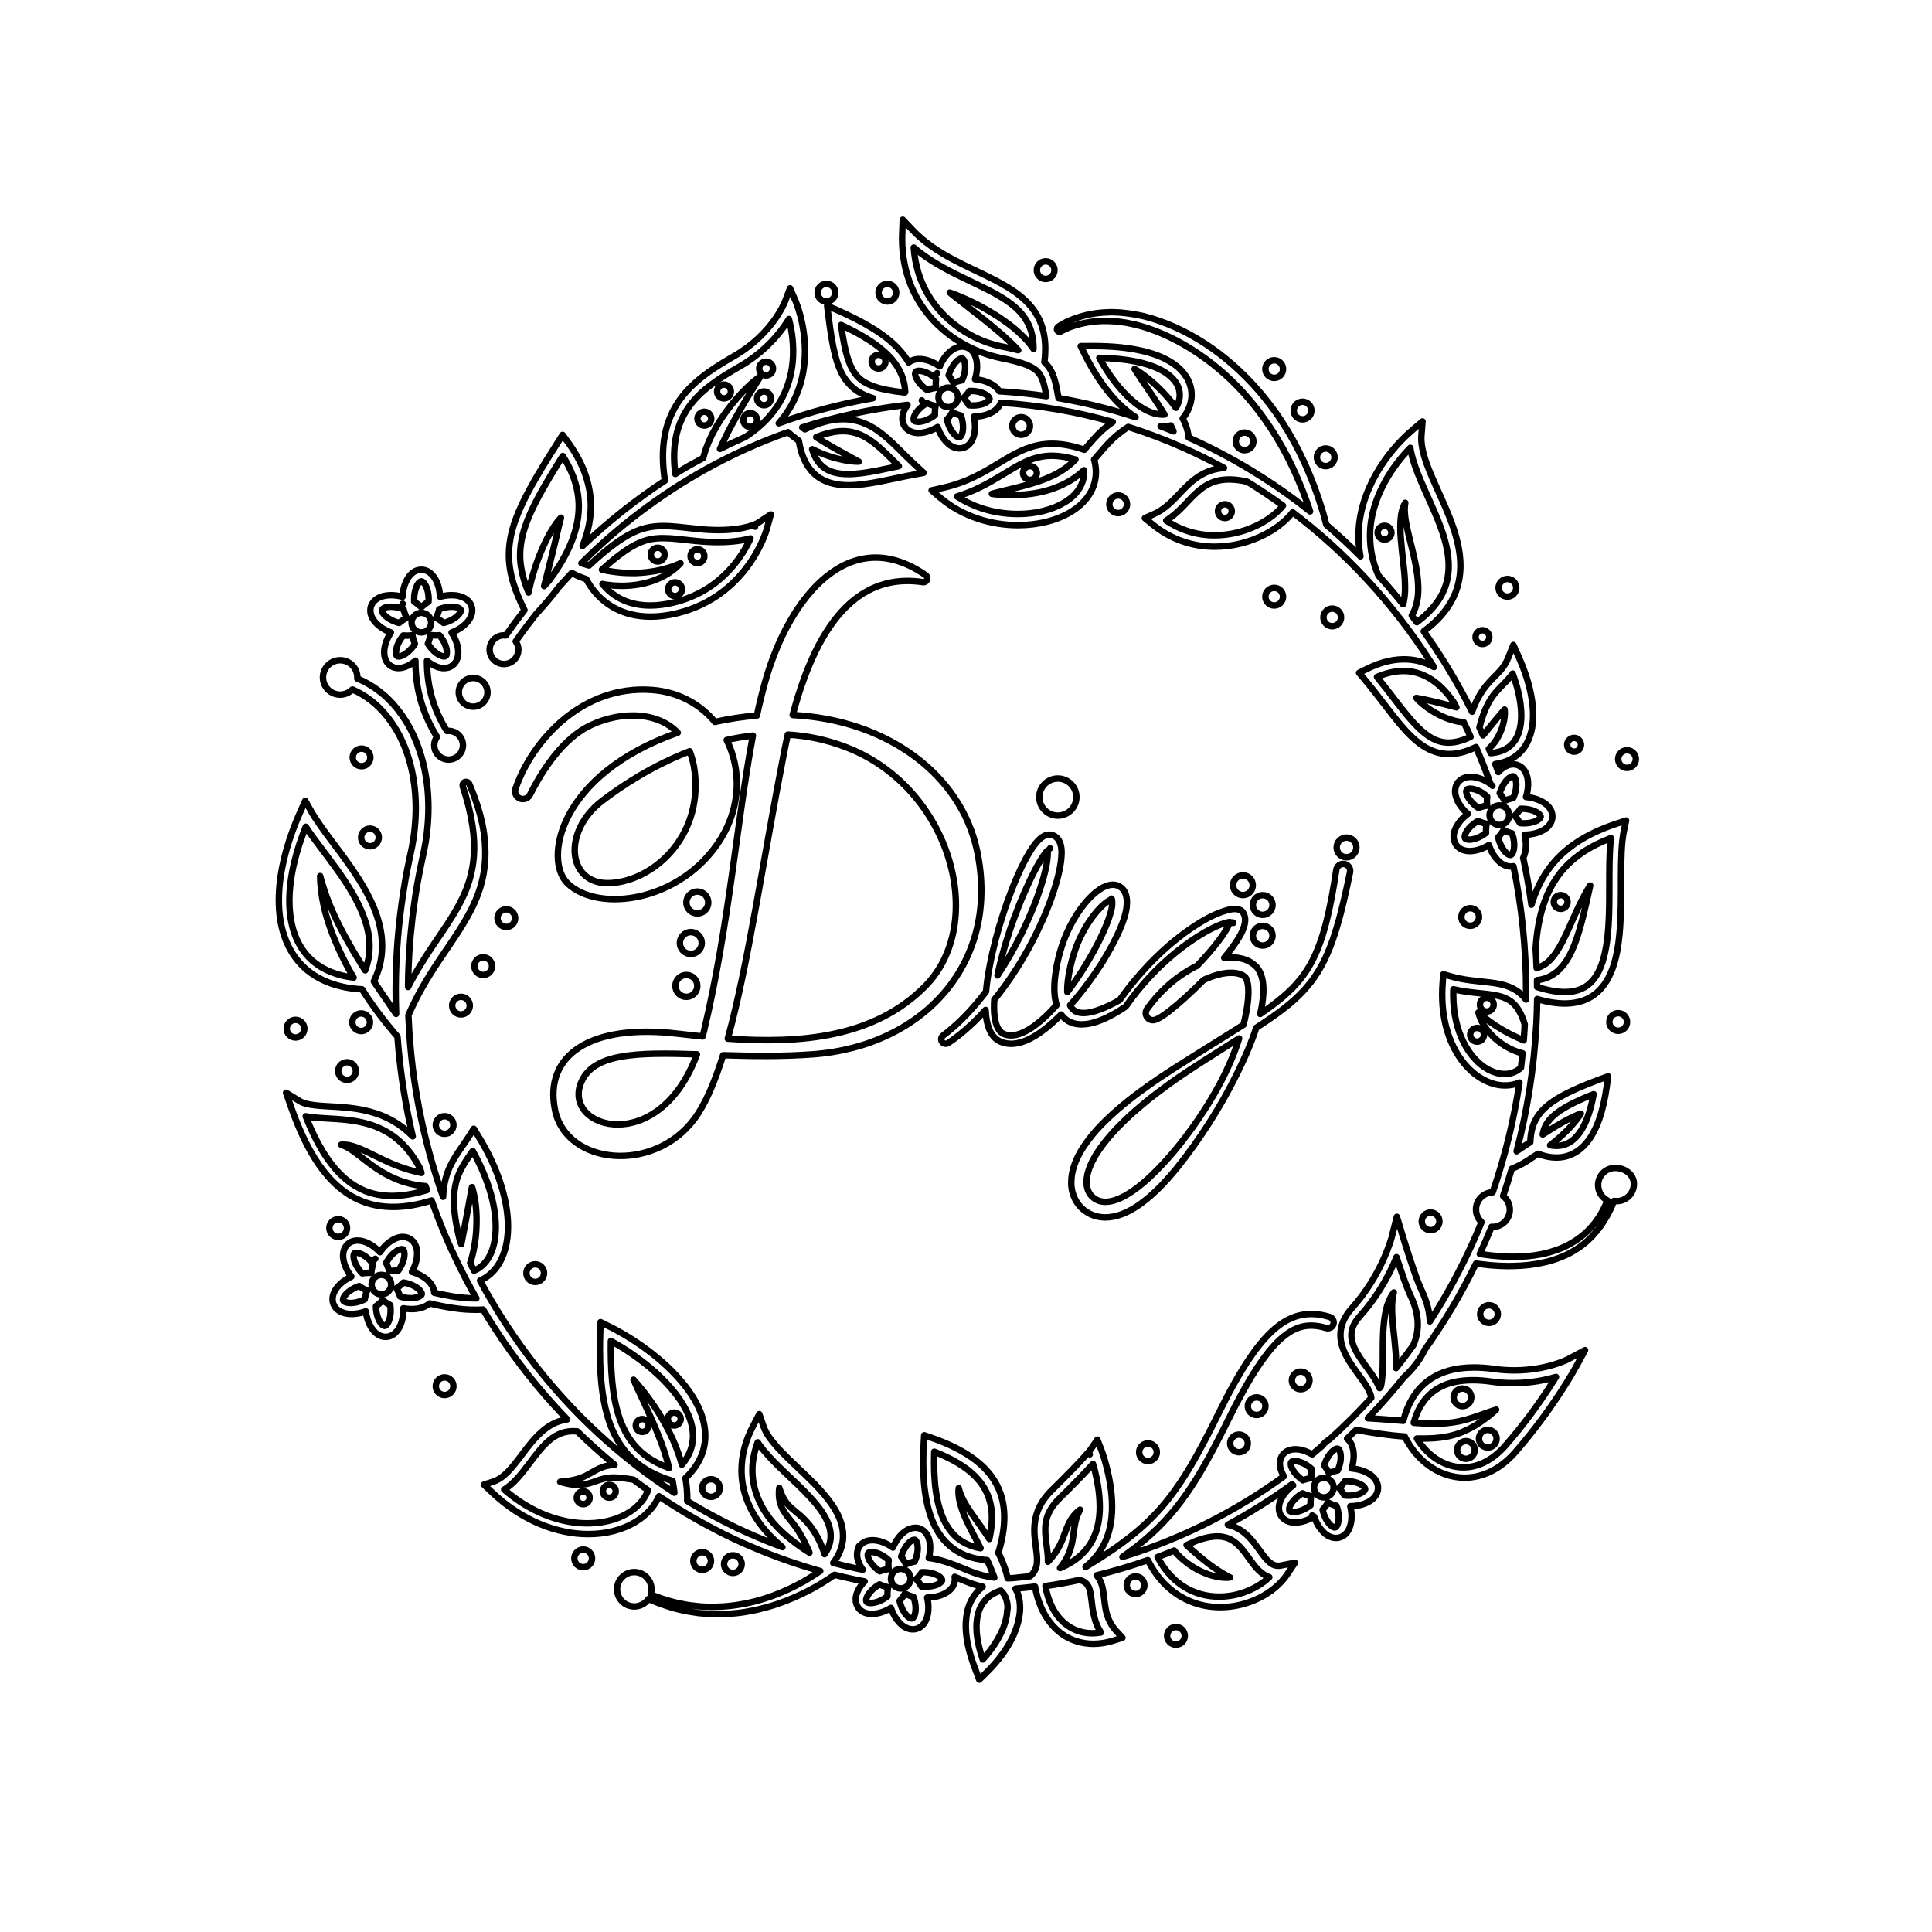 <?xml version="1.0" encoding="utf-8"?>
<!-- Generator: Adobe Illustrator 18.0.0, SVG Export Plug-In . SVG Version: 6.00 Build 0)  -->
<!DOCTYPE svg PUBLIC "-//W3C//DTD SVG 1.1//EN" "http://www.w3.org/Graphics/SVG/1.1/DTD/svg11.dtd">
<svg version="1.1" id="Layer_3" xmlns="http://www.w3.org/2000/svg" xmlns:xlink="http://www.w3.org/1999/xlink" x="0px" y="0px"
	 viewBox="0 0 3000 3000" style="enable-background:new 0 0 3000 3000;" xml:space="preserve">
  <g style="fill:none;stroke:#000000;stroke-width:10;stroke-linecap:round;stroke-linejoin:round;">
	<path class="st0" d="M575.9,954c1,3.5,2.7,6.7,4.8,9.6c3.2,4.4,7.5,8.2,12.5,11.5c4.1,2.7,8.8,5.1,13.8,7c-3,4.6-5.4,9.2-7.1,13.9
		c-2.1,5.7-3.3,11.3-3.3,16.8c0,3.8,0.6,7.6,2,11.2c0.7,1.8,1.7,3.5,2.9,5.1c1.2,1.6,2.7,3,4.3,4.3c1.9,1.4,4.1,2.4,6.3,3.1
		c2.2,0.7,4.5,0.9,6.7,0.9c3.5,0,7-0.7,10.3-1.9c5-1.8,9.9-4.6,14.4-8.3c0.5-0.4,1.1-0.9,1.6-1.3c0,0.3,0,0.6,0,0.9
		c0,19.6,2.3,41.4,9.2,64.3c5.2,17.2,13,35,24.2,53.1c-2.6,3.7-4.2,8.2-4.2,13c0,12.3,10,22.3,22.3,22.3c12.3,0,22.3-10,22.3-22.3
		s-10-22.3-22.3-22.3c-0.9,0-1.8,0.1-2.6,0.2c-10.6-16.9-17.7-33.3-22.5-49.1c-6.3-21-8.5-40.9-8.5-59.1c0-0.3,0-0.6,0-0.9
		c2,1.8,4.1,3.3,6.3,4.7c3.2,2.1,6.4,3.7,9.8,4.9c3.3,1.2,6.8,1.9,10.3,1.9c2.2,0,4.5-0.3,6.7-0.9c2.2-0.7,4.4-1.7,6.3-3.1
		c1.7-1.2,3.1-2.7,4.3-4.3c1.8-2.4,3-5.1,3.8-7.8c0.8-2.8,1.1-5.6,1.1-8.5c0-5.5-1.2-11.1-3.3-16.8c-1.7-4.7-4.1-9.3-7.1-13.9
		c3.6-1.4,7-2.9,10.1-4.7c6.1-3.5,11.3-7.7,15.2-12.6c2-2.4,3.6-5.1,4.8-7.9c1.2-2.8,1.9-5.9,1.9-9.2c0-2.1-0.3-4.3-1-6.4v0
		c-1-3.2-2.8-6-5-8.2c-1.7-1.7-3.5-3.1-5.5-4.2c-3-1.7-6.3-2.9-9.7-3.7c-3.5-0.8-7.1-1.1-10.9-1.1c-5.7,0-11.7,0.8-17.8,2.5
		c-0.2-4.5-0.8-8.7-1.7-12.8c-0.9-3.8-2.1-7.4-3.6-10.7c-1.1-2.5-2.4-4.8-4-7c-2.3-3.2-5-6-8.3-8.2c-1.7-1.1-3.5-1.9-5.4-2.5
		c-1.9-0.6-4-0.9-6.1-0.9c-2.5,0-5,0.5-7.2,1.3c-2,0.7-3.8,1.7-5.4,2.9c-2.9,2.1-5.3,4.7-7.3,7.6c-3.1,4.4-5.3,9.6-6.9,15.3
		c-1.3,4.7-2.1,9.7-2.3,15c-6.1-1.7-12.1-2.5-17.8-2.5c-3.4,0-6.6,0.3-9.7,0.9c-4.7,0.9-9,2.5-12.8,5.1c-1.9,1.3-3.7,2.9-5.2,4.8
		c-1.5,1.9-2.7,4.1-3.5,6.4h0c-0.7,2.1-1,4.3-1,6.4C575.1,949.9,575.4,952,575.9,954z M649.1,906.6c1.2-1.7,2.4-2.8,3.3-3.3
		c0.4-0.3,0.8-0.4,1.1-0.5c0.3-0.1,0.5-0.1,0.8-0.1c0.3,0,0.6,0,1,0.2c0.3,0.1,0.8,0.3,1.2,0.7c0.9,0.6,1.9,1.7,3,3.2
		c1.6,2.3,3.2,5.7,4.3,9.7c1.1,4.1,1.8,8.8,1.8,13.8c0,1.4-0.1,2.8-0.2,4.1c-4.2,2.5-8,5.4-11.1,8.6c-2.5-2.6-5.4-4.9-8.6-7.1
		c-0.8-0.5-1.6-1.1-2.5-1.6c-0.1-1.3-0.1-2.7-0.1-4.1c0-4.4,0.5-8.5,1.4-12.2c0.6-2.8,1.5-5.2,2.5-7.4
		C647.5,909.1,648.3,907.7,649.1,906.6z M713.7,945c0.6,0.4,1,0.8,1.3,1.1c0.3,0.3,0.4,0.6,0.5,0.9v0c0.1,0.3,0.1,0.5,0.1,0.8
		c0,0.3-0.1,0.8-0.2,1.3c-0.3,1-0.9,2.3-2,3.8c-1.7,2.3-4.4,4.9-7.9,7.2c-3.5,2.4-7.9,4.5-12.8,6.1h0c-1.3,0.4-2.6,0.8-3.9,1.1
		c-2.1-1.9-4.4-3.6-6.6-5c-1.7-1.1-3.3-2-5-2.9c1.7-3.3,3.1-6.9,4.1-10.7c0.2-0.8,0.4-1.7,0.6-2.6c1.2-0.5,2.5-1,3.8-1.4
		c5.6-1.8,11-2.6,15.7-2.6c2.3,0,4.5,0.2,6.3,0.6C710.4,943.2,712.5,944.1,713.7,945z M693.2,1017.2c-0.2,0.5-0.4,0.8-0.6,1
		c-0.2,0.2-0.4,0.4-0.6,0.5c-0.2,0.2-0.5,0.3-0.8,0.4c-0.4,0.1-0.9,0.2-1.5,0.2c-1.1,0-2.6-0.2-4.3-0.9c-2.7-0.9-5.9-2.7-9.2-5.4
		c-3.3-2.6-6.5-6-9.5-10.1c-0.8-1.1-1.6-2.3-2.3-3.4c0.4-0.9,0.8-1.9,1.1-2.8c1.3-3.6,2.3-7.2,2.8-10.7c2.8,0.5,5.6,0.7,8.6,0.7
		c1.8,0,3.6-0.1,5.5-0.3c0.9,1,1.7,2.1,2.5,3.2c3,4.2,5.3,8.5,6.8,12.5c1.5,4,2.2,7.7,2.1,10.5
		C693.9,1014.8,693.5,1016.3,693.2,1017.2z M629.2,1015.5c-2.1,1.4-4.2,2.4-5.9,3c-1.8,0.6-3.3,0.9-4.3,0.9c-0.7,0-1.2-0.1-1.5-0.2
		c-0.4-0.1-0.6-0.2-0.8-0.4c-0.2-0.1-0.4-0.3-0.6-0.5c-0.3-0.4-0.6-0.9-0.8-1.8c-0.3-0.9-0.4-2.1-0.4-3.6c0-2.8,0.7-6.5,2.1-10.5
		c1.5-4,3.8-8.3,6.8-12.5c0.8-1.1,1.7-2.2,2.5-3.2c1.9,0.2,3.7,0.3,5.5,0.3c3,0,5.8-0.2,8.6-0.7c0.5,3.5,1.5,7.1,2.8,10.7
		c0.4,0.9,0.7,1.9,1.1,2.8c-0.7,1.1-1.5,2.3-2.3,3.4C638,1008.5,633.4,1012.7,629.2,1015.5z M669.5,966.8c0,8.4-6.8,15.2-15.2,15.2
		c-8.4,0-15.2-6.8-15.2-15.2c0-8.4,6.8-15.2,15.2-15.2C662.7,951.6,669.5,958.4,669.5,966.8z M622.9,944.8l2.4-7.4l0,0L622.9,944.8
		c1.3,0.4,2.6,0.9,3.8,1.4c0,0.1,0,0.2,0.1,0.3c0.9,3.8,2.1,7.4,3.6,10.7c0.3,0.7,0.7,1.5,1.1,2.2c-3.3,1.7-6.6,3.8-9.7,6.3
		c-0.7,0.5-1.3,1.1-1.9,1.6c-1.3-0.3-2.6-0.7-3.9-1.1h0c-3.7-1.2-7.1-2.7-10.1-4.4c-4.5-2.5-8-5.5-10.1-8.2
		c-1.1-1.3-1.8-2.6-2.2-3.6c-0.4-1-0.5-1.8-0.5-2.3c0-0.3,0-0.6,0.1-0.8h0c0.1-0.4,0.3-0.7,0.8-1.2c0.4-0.4,0.9-0.8,1.6-1.2
		c1.1-0.6,2.7-1.3,4.7-1.7c2-0.4,4.4-0.7,7-0.7C611.9,942.1,617.4,943,622.9,944.8z"/>
	<polygon class="st0" points="1333.8,2400.8 1334,2400.6 1334,2400.6 	"/>
	<path class="st0" d="M2508.2,1813.5c-14.8,0-26.7,12-26.7,26.7c0,10.4,5.9,19.3,14.5,23.8c-0.5,1.3-1,2.5-1.6,3.9
		c-0.9,2.4-2.2,4.8-3.4,7.4c-1.2,2.6-2.7,5.3-4.2,8c-0.4,0.7-0.8,1.4-1.2,2.1c-0.4,0.7-0.9,1.4-1.3,2.1c-0.9,1.4-1.8,2.8-2.7,4.2
		c-0.9,1.4-2,2.8-3,4.2c-0.5,0.7-1,1.4-1.5,2.1c-0.5,0.7-1.1,1.4-1.7,2.1c-1.1,1.4-2.3,2.8-3.4,4.2c-1.2,1.3-2.5,2.7-3.8,4.1
		c-1.2,1.4-2.6,2.7-4,4c-1.4,1.3-2.7,2.7-4.3,3.9c-5.8,5.2-12.4,9.7-19.4,13.8c-1.8,1-3.5,2.1-5.3,3c-1.8,0.9-3.6,1.9-5.5,2.7
		c-1.9,0.8-3.7,1.7-5.6,2.5l-5.8,2.2c-7.8,2.8-15.7,5.1-23.7,6.8c-8,1.6-16,2.7-23.8,3.4c-7.8,0.6-15.4,0.9-22.6,0.8
		c-1.8,0-3.6,0-5.3-0.1c-1.8-0.1-3.5-0.1-5.2-0.2c-3.4-0.1-6.7-0.4-9.8-0.6c-3.1-0.2-6.2-0.6-9-0.8c-2.9-0.2-5.6-0.6-8.1-0.9
		c-5.1-0.6-9.4-1.3-13-1.8c6.4-13.8,12.5-27.9,18.3-42.1c0.5,0,1.1,0.1,1.6,0.1c14.8,0,26.7-12,26.7-26.7c0-8.6-4.1-16.3-10.4-21.2
		c4.8-14,9.3-28.1,13.5-42.4c0.7-0.3,1.5-0.6,2.4-1c1.8-0.8,4-1.8,6.5-2.9c2.5-1.2,5.3-2.6,8.3-4.3c3-1.7,6.3-3.8,9.4-5.8
		c1.6-1,3.1-2.1,4.7-3.1c1.6-1,3.2-2.1,4.8-3.2c1.5-1,3-1.9,4.6-2.9c3.8,1.4,7.5,2.6,11.2,3.6c5.9,1.5,11.8,2.2,17.5,2.2
		c10.1,0,19.9-2.5,28.6-7.5c6.5-3.7,12.5-8.8,17.8-15.1c7.9-9.4,14.4-21.5,19.7-36.2c5.2-14.7,9.2-32.1,12-52.4l2-14.9l-14.1,5.2
		c-20.8,7.7-37.7,14.9-51.5,22c-10.3,5.4-19,10.7-26.2,16.4c-5.4,4.3-10,8.7-13.8,13.4c-5.7,7.1-9.7,14.8-12,23.1
		c-2,7-2.9,14.4-3.2,22.2c-1.4,0.9-2.8,1.7-4.2,2.6c-3.6,2.3-7,4.6-10.1,6.7c-2.5,1.8-4.7,3.4-6.9,4.8
		c16.6-63.3,27-129.3,30.6-197.3c0-0.3,0.1-0.7,0.1-1c0.6-12.6,1.1-25.3,1.2-38.1c16,4.7,30.2,6.9,42.9,6.9c7.4,0,14.4-0.8,20.8-2.3
		c6-1.4,11.6-3.5,16.7-6.2c9.6-5.1,17.4-12.3,23.6-20.8c5.4-7.5,9.6-15.9,13-25.1c5.8-16,9-34.1,10.8-53.2
		c2.7-28.6,2.3-59.3,2.4-87.8c0-14.2,0.2-27.9,0.8-40.3c0.6-12.5,1.8-23.7,3.8-33l3.2-15.3l-14.9,4.9c-20.8,6.9-39.7,15.2-56.6,25.7
		c-12.7,7.9-24.2,17-34.4,27.6c-15.3,15.9-27.5,35.1-36.2,58.2c-1.7,4.6-3.4,9.4-4.8,14.3c-3.4-24.6-7.6-48.9-12.8-72.8
		c0.6-1.1,1.1-2.3,1.5-3.5c1.9-5.1,2.7-10.8,2.7-16.9c0-5-0.7-10.2-1.9-15.5c3.8,0,7.6-0.4,11.1-1c7-1.2,13.3-3.4,18.6-6.6
		c2.7-1.6,5.1-3.5,7.2-5.8c2.1-2.3,3.8-4.9,4.9-8c0.7-2,1.2-4.2,1.2-6.4v0c0.1-3.3-0.6-6.6-1.9-9.5c-1-2.2-2.3-4.1-3.7-5.9
		c-2.2-2.6-4.9-4.9-7.9-6.8c-3-1.9-6.3-3.5-9.8-4.8c-5.4-2-11.3-3.2-17.6-3.8c1.3-4.3,2.2-8.5,2.7-12.6c0.5-3.9,0.6-7.7,0.3-11.3
		c-0.2-2.7-0.6-5.4-1.3-7.9c-1-3.8-2.6-7.4-5-10.5c-1.2-1.6-2.6-3-4.2-4.2c-1.6-1.2-3.5-2.3-5.4-3c-2.3-0.9-4.8-1.3-7.2-1.2
		c-2.1,0-4.2,0.3-6.1,0.9c-3.4,1-6.6,2.6-9.5,4.6c-2.6,1.8-5,4-7.3,6.5c-1.6-4.2-3.1-8.3-4.7-12.5c6.7-0.9,12.9-2.6,18.6-4.9
		c6.8-2.8,12.9-6.7,18-11.4c3.9-3.6,7.2-7.6,10-12c4.2-6.6,7.2-14.1,9.2-22.1c2-8,2.9-16.6,2.9-25.7c0-13.4-2-27.7-5.7-42.7
		c-3.7-15-9.2-30.7-16.3-46.6l-8.7-19.5l-7.9,19.8c-1.7,4.3-3.6,7.8-5.6,11c-3.5,5.6-7.6,10.1-12.3,14.9c-3.5,3.6-7.4,7.4-11.4,11.8
		c-6,6.6-12.3,14.7-18.1,25.7c-3.1,5.9-6,12.7-8.8,20.5c-4-8-8.1-15.8-12.2-23.6c-0.1-0.1-0.1-0.2-0.2-0.4
		c-18.8-35.1-39.7-68.8-62.6-100.9c8.6-6.3,16-12.8,22.5-19.5c12.4-12.9,21.1-26.4,26.6-40.3c5.5-13.9,7.8-28.1,7.8-42.2
		c0-18.8-4.1-37.4-9.9-55.5c-4.4-13.6-9.9-26.9-15.5-39.9c-8.5-19.5-17.5-38.2-24.2-55.5c-3.4-8.7-6.2-17-8.1-24.8
		c-1.9-7.8-3-15.2-3-21.9c0-1.6,0.1-3.2,0.2-4.7l1.7-21.6l-16.5,14.1c-19.3,16.5-39.9,39.8-55.8,67.9c-7.9,14-14.7,29.3-19.5,45.4
		c-4.8,16.2-7.6,33.3-7.6,50.9c0,10.2,1,20.7,3,31.2c-17-17.1-34.7-33.4-53-49.1c-0.3-1-0.6-2.2-1-3.7c-0.6-2-1.2-4.6-2-7.5
		c-0.4-1.5-0.8-3.1-1.3-4.8c-0.2-0.8-0.5-1.7-0.7-2.6c-0.3-0.9-0.6-1.8-0.9-2.8c-2.5-7.7-5.2-17.1-9-27.5c-0.9-2.6-1.9-5.3-2.9-8.1
		c-0.5-1.4-1-2.8-1.6-4.2c-0.6-1.4-1.1-2.9-1.7-4.3c-2.3-5.8-4.6-12-7.4-18.3c-1.4-3.1-2.8-6.4-4.2-9.6c-0.4-0.8-0.7-1.6-1.1-2.5
		c-0.4-0.8-0.8-1.6-1.2-2.5c-0.8-1.6-1.6-3.3-2.4-5c-1.6-3.3-3.3-6.7-4.9-10.2c-1.8-3.4-3.6-6.8-5.4-10.3c-0.9-1.7-1.8-3.5-2.8-5.3
		c-1-1.7-2-3.5-3-5.2c-2-3.5-4.1-7.1-6.1-10.7c-2.2-3.5-4.4-7.1-6.7-10.7c-1.1-1.8-2.2-3.6-3.4-5.4c-1.2-1.8-2.4-3.6-3.6-5.3
		c-1.2-1.8-2.4-3.6-3.6-5.4c-1.2-1.8-2.5-3.6-3.8-5.3c-2.6-3.5-5.2-7.1-7.9-10.6c-2.8-3.5-5.6-7-8.4-10.5c-1.4-1.8-2.9-3.5-4.3-5.2
		c-1.5-1.7-2.9-3.4-4.4-5.2c-11.9-13.7-24.9-26.8-38.8-39.1c-13.9-12.2-28.5-23.5-43.8-33.4c-15.3-9.9-31-18.6-46.9-25.7
		c-15.9-7-31.7-12.7-47.3-16.6c-1-0.2-1.9-0.5-2.9-0.7c-1-0.2-1.9-0.4-2.9-0.6c-1-0.2-1.9-0.4-2.9-0.6l-1.4-0.3l-0.4-0.1
		c-0.6-0.1-0.3,0-0.4-0.1l-0.2,0l-0.7-0.1c-3.7-0.6-7.4-1.2-11-1.8c-1.7-0.3-3.7-0.5-5.6-0.7c-1.9-0.2-3.7-0.4-5.6-0.6
		c-0.9-0.1-1.8-0.2-2.8-0.3c-0.9-0.1-1.8-0.2-2.7-0.2c-1.8-0.1-3.6-0.1-5.3-0.2c-1.8-0.1-3.5-0.1-5.2-0.2c-0.9,0-1.7,0-2.6,0
		c-0.8,0-1.7,0.1-2.5,0.1c-1.7,0.1-3.3,0.1-5,0.2c-1.6,0-3.3,0.1-4.8,0.3c-3.2,0.3-6.3,0.6-9.3,0.9c-3,0.5-5.9,1-8.7,1.4
		c-11.2,2.1-20.7,5.1-28.3,8.1c-1.9,0.8-3.7,1.4-5.4,2.2c-1.7,0.8-3.2,1.5-4.7,2.1c-1.4,0.7-2.7,1.4-3.9,2.1
		c-1.2,0.6-2.3,1.3-3.2,1.8c-1,0.5-1.8,1.1-2.5,1.5c-0.7,0.5-1.3,0.8-1.8,1.2c-0.9,0.6-1.5,1.1-1.5,1.1c-1.6,1.2-2.1,3.5-1.1,5.4
		c1.1,2,3.7,2.6,5.6,1.5l0.2-0.1c0,0,0.4-0.2,1.2-0.7c0.4-0.3,1-0.6,1.7-0.9c0.7-0.4,1.4-0.8,2.4-1.2c3.6-1.8,9.1-4.2,16.3-6.4
		c7.2-2.3,16.3-4.4,26.8-5.8c10.5-1.3,22.5-1.7,35.5-0.6c1.6,0.1,3.3,0.3,4.9,0.4c0.8,0,1.6,0.2,2.5,0.3c0.8,0.1,1.6,0.2,2.5,0.4
		c1.6,0.2,3.3,0.5,5,0.7c1.7,0.3,3.3,0.4,5.2,0.9c3.6,0.8,7.2,1.5,10.9,2.3l0.7,0.1l0.2,0c0,0,0.4,0.1-0.1,0l0.3,0.1l1.3,0.4
		c0.9,0.2,1.8,0.5,2.7,0.7c0.9,0.2,1.8,0.5,2.7,0.7c0.9,0.3,1.8,0.5,2.7,0.8c7.2,2,14.5,4.6,21.9,7.4c3.7,1.5,7.4,2.9,11.1,4.6
		c1.8,0.8,3.7,1.6,5.6,2.5c1.8,0.9,3.7,1.7,5.6,2.6c14.9,7.1,29.6,15.7,43.9,25.4c14.3,9.7,28.2,20.5,41.3,32.3
		c13.1,11.8,25.3,24.4,36.6,37.6c1.4,1.7,2.8,3.3,4.2,5c1.4,1.7,2.8,3.3,4.1,5c2.6,3.4,5.3,6.8,7.9,10.1c5,6.9,10,13.6,14.6,20.5
		c1.2,1.7,2.3,3.4,3.5,5.1c1.2,1.7,2.2,3.4,3.3,5.2c2.2,3.4,4.3,6.8,6.4,10.2c2,3.4,4,6.9,5.9,10.2c1,1.7,1.9,3.4,2.9,5
		c0.9,1.7,1.8,3.4,2.7,5.1c1.8,3.4,3.5,6.7,5.3,9.9c1.6,3.3,3.2,6.6,4.8,9.8c0.8,1.6,1.6,3.2,2.3,4.8c0.4,0.8,0.8,1.6,1.2,2.4
		c0.4,0.8,0.7,1.6,1.1,2.4c1.4,3.2,2.8,6.2,4.1,9.3c2.8,6,5.1,12,7.4,17.5c0.6,1.4,1.1,2.8,1.7,4.1c0.6,1.4,1.1,2.7,1.6,4.1
		c1,2.7,2,5.3,2.9,7.8c1.9,5.1,3.7,9.8,5.1,14.2c0.8,2.5,1.6,4.9,2.4,7.2c-7.8-6.2-15.7-12.3-23.7-18.2c-0.2-0.1-0.3-0.2-0.5-0.4
		c-20.9-15.5-42.5-30-64.7-43.6c-0.2-0.1-0.4-0.2-0.6-0.4c-31.8-19.4-64.8-36.8-99-52c-0.1,0-0.1-0.1-0.2-0.1c0-0.4-0.1-0.8-0.1-1.3
		c-0.1-1.2-0.2-2.7-0.5-3.9c-0.2-1.3-0.4-2.7-0.8-4.2c-0.4-1.4-0.7-3-1.2-4.6c-0.5-1.6-1.1-3.2-1.7-4.9c-0.7-1.6-1.3-3.4-2.1-5.1
		c-0.4-0.9-0.8-1.7-1.2-2.6c-0.4-0.9-0.8-1.8-1.3-2.6c-0.1-0.2-0.2-0.4-0.3-0.5c3.3-3.9,6.1-8.2,8.3-12.8c3.5-7.3,5.6-15.4,5.6-23.8
		c0-9.6-2.7-19.5-8.7-28.7c-4.4-6.9-10.6-13.3-18.5-18.9c-11.9-8.5-27.8-15.5-48.5-20.4c-20.6-4.9-46-7.7-77-7.7c-1.7,0-3.5,0-5.2,0
		l-14.3,0.1l6.3,12.8c7.4,15,15.8,29.4,24.9,42.5c13.7,19.7,29,36.6,45.3,48.9c2.9,2.2,5.8,4.2,8.7,6.1
		c-38.8-12.7-78.7-22.6-119.6-29.6c-1.9-10.3-3.5-19.1-5.7-27c-1-3.5-2.1-6.9-3.4-10.1c-2.3-5.6-5.4-10.8-9.5-15.3
		c-1.1-1.2-2.2-2.3-3.4-3.4c1-7.3,1.4-14.2,1.4-20.8c0-14.1-2.2-26.6-6.2-37.8c-3.5-9.7-8.5-18.4-14.6-26
		c-5.3-6.7-11.4-12.7-18-18.1c-11.7-9.5-25-17.3-39.2-24.7c-21.3-11-44.5-21-66.8-33c-22.4-12.1-43.8-26.2-61.8-45.3l-14.7-15.6
		l-0.8,21.5c-0.1,2.8-0.2,5.5-0.2,8.2c0,26.9,5,51.2,13.7,72.5c6.5,16,15.1,30.4,25.2,43.1c15.1,19.1,33.4,34.4,53.1,45.9
		c19.7,11.6,40.7,19.4,61.2,23.6c17.6,3.5,30.5,6.9,39.7,10.6c3.5,1.4,6.4,2.8,8.9,4.2c4.4,2.5,7.5,5,9.9,7.9
		c1.8,2.2,3.3,4.6,4.7,7.5c2,4.3,3.7,9.8,5.2,16.7c0.8,3.7,1.6,7.8,2.5,12.4c-24.1-3.6-48.5-6.1-73.2-7.6c-0.7-1.2-1.5-2.3-2.4-3.3
		c-2.2-2.6-4.9-4.9-7.9-6.8c-3-1.9-6.3-3.5-9.8-4.8c-5.4-2-11.3-3.2-17.6-3.8c1.3-4.3,2.2-8.5,2.7-12.6c0.5-3.9,0.6-7.7,0.3-11.3
		c-0.2-2.7-0.6-5.4-1.3-7.9c-1-3.8-2.6-7.4-5-10.5c-1.2-1.6-2.6-3-4.2-4.2c-1.5-1.1-3.1-2-4.8-2.7c-0.2-0.1-0.3-0.1-0.4-0.2
		c-0.1,0-0.1,0-0.2-0.1c0,0,0,0,0,0l0,0c0,0,0,0,0,0l0,0c0,0,0,0,0,0c0,0,0,0-0.1,0c0,0-0.1,0-0.1,0c0,0,0,0,0,0l0,0l0,0
		c-2.3-0.8-4.7-1.2-7.1-1.2c-2.1,0-4.2,0.3-6.1,0.9c-3.4,1-6.6,2.6-9.5,4.6c-4.4,3.1-8.3,7.2-11.7,12c-2.8,4-5.3,8.4-7.3,13.3
		c-5.2-3.7-10.6-6.5-15.9-8.5c-3.2-1.2-6.3-2-9.5-2.5c-4.7-0.7-9.3-0.7-13.8,0.4c-2.2,0.6-4.4,1.5-6.5,2.7c-0.9,0.5-1.7,1.2-2.5,1.8
		c-4.2-7.3-9.3-14.1-15.3-20.6c-11-11.9-24.7-22.6-41-32.6c-16.2-10-34.9-19.4-55.8-28.6l-14.5-6.4l2,15.7
		c3.1,24.8,6.2,44.9,10.5,61.6c3.3,12.5,7.2,23.1,12.7,32.3c4.1,6.8,9,12.8,14.9,17.8c4.4,3.8,9.3,7,14.7,9.7
		c5,2.6,10.5,4.7,16.4,6.5c-50.3,8.7-99.3,21.8-146.4,39c15.7-18,25.8-37.3,32.1-56.2c6.4-19.5,8.7-38.6,8.7-56
		c0-21.9-3.6-40.9-7.1-54.6c-3.6-13.7-7.2-22-7.3-22.4l-8.8-20.4l-7.9,20.7c-0.1,0.1-4.9,12.7-17.1,29.5
		c-12.3,16.8-31.9,37.8-61.5,54.9c-13.6,7.9-27.3,16-40.2,25.2c-9.7,6.9-19,14.4-27.4,22.8c-12.7,12.6-23.7,27.4-31.3,45.2
		c-7.7,17.8-12,38.5-12,62.8c0,11.6,1,24.1,3.1,37.5c-45.5,29.8-88.3,63.8-127.9,101.5c3.2-8,5.8-15.9,7.8-23.6
		c3.4-13.2,5-26,5-38.4c0-18.2-3.5-35.6-9.7-52.2c-6.2-16.6-15.2-32.4-26.3-47.6l-7.8-10.7l-7.1,11.2c-24.9,39.1-43.8,70.3-56.6,98
		c-6.4,13.9-11.3,26.9-14.7,39.5c-3.3,12.7-5,25-5,37.4c0,14.4,2.3,28.8,6.8,43.7c4.1,13.4,9.9,27.3,17.4,42.3
		c-10,12.8-19.7,26-29,39.3c-0.9-0.1-1.8-0.2-2.8-0.2c-12.3,0-22.3,10-22.3,22.3c0,12.3,10,22.3,22.3,22.3s22.3-10,22.3-22.3
		c0-4.8-1.5-9.2-4.1-12.9c10-14.3,20.5-28.3,31.3-42c13.5-14.5,25.2-28.4,35.3-42c6.7-7.5,13.6-14.9,20.5-22.2
		c0.5,0.3,1.1,0.6,1.7,0.9c1.1,0.5,2.3,1.1,3.6,1.8c1.3,0.7,2.7,1.4,4.4,2.1c1.7,0.7,3.5,1.4,5.4,2.1c0.9,0.4,1.9,0.8,2.9,1.1
		c1,0.4,2,0.7,3.1,1.1c0.5,0.2,0.9,0.3,1.4,0.5c0.6,1.1,1.3,2.4,2,3.7c2.6,4.6,6.3,10.2,11.3,16.2c7.5,8.9,18.1,18.5,32.3,25.9
		c14.3,7.4,32.3,12.4,54.2,12.4c12.5,0,26.3-1.6,41.5-5.3c27.4-6.7,50-18.2,68.2-31.7c13.6-10.1,24.9-21.3,34-32.3
		c13.7-16.6,22.8-33,28.5-45.3c5.7-12.3,8-20.5,8.1-20.9l6.4-23.2l-20,13.2c-0.2,0.1-4.7,2.9-14.4,5.6c-9.9,2.7-25.2,5.5-47.1,5.5
		c-9.2,0-19.6-0.5-31.2-1.7c-10.8-1.1-20.4-2.2-29.3-3.1c-8.9-0.9-17-1.5-25-1.5c-9,0-17.7,0.8-26.5,2.9c-6.6,1.6-13.2,3.9-20,7.1
		c-10.2,4.8-20.8,11.5-32.8,20.6c-10.7,8.1-22.5,18.2-36,30.7c-3.4-1.1-6.6-1.9-9.4-2.8c-0.8-0.3-1.6-0.6-2.4-0.8
		c57.1-57,121.5-105.9,191.6-145c41.2-23,84.4-42.6,129.2-58.4c0.2,0.1,0.3,0.3,0.5,0.4c1.3,1.1,2.7,2.5,4.5,4
		c1.9,1.5,4.1,3.2,6.5,5c1.2,0.9,2.5,1.8,3.8,2.8c0.5,0.3,1,0.7,1.5,1c1.8,11.3,4.6,21.1,8.5,29.5c3.4,7.4,7.6,13.6,12.4,18.9
		c3.7,3.9,7.7,7.2,12.1,9.9c6.5,4.1,13.7,6.8,21.1,8.5c7.5,1.7,15.2,2.4,23.2,2.4c15.6,0,32.1-2.6,48.8-5.8
		c16.7-3.2,33.7-7.2,50-10.2l17.8-3.3l-13.3-12.2c-8.5-7.8-16.6-16-24.7-24c-6.1-6-12.1-11.9-18.4-17.4c-9.4-8.2-19.4-15.7-30.7-21
		c-5.6-2.7-11.6-4.9-18-6.4c-6.3-1.5-13-2.3-20.1-2.3c-9.4,0-19.4,1.4-30.1,4.5c-9.1,2.6-18.8,6.3-29.1,11.3
		c-1.1-0.8-2.3-1.6-3.3-2.3c-0.3-0.2-0.6-0.4-0.9-0.7c52.6-16.9,107.2-28.8,163.5-35c-2.6,3.6-4.7,7.3-6.1,11.1
		c-1.3,3.6-2.1,7.3-1.9,11.2c0.1,1.9,0.4,3.9,1,5.8c0.6,1.9,1.5,3.8,2.6,5.5c1.3,2,3,3.7,4.8,5.1c1.8,1.4,3.9,2.4,5.9,3.2
		c3.3,1.2,6.8,1.7,10.4,1.8c5.3,0,10.8-1,16.4-2.9c4.6-1.5,9.1-3.7,13.6-6.4c2.4,7,5.6,13.3,9.5,18.5c2.3,3,4.8,5.7,7.5,8
		c2.7,2.3,5.7,4.1,9.1,5.3c2.1,0.8,4.3,1.3,6.6,1.4c2.3,0.1,4.7-0.1,7-0.8c2-0.6,3.8-1.4,5.5-2.5c2.5-1.6,4.6-3.7,6.3-6
		c1.7-2.3,3-4.9,3.9-7.6c1.9-5.1,2.7-10.8,2.7-16.9c0-5-0.7-10.2-1.9-15.5c3.8,0,7.6-0.4,11.1-1c7-1.2,13.3-3.4,18.6-6.6
		c2.7-1.6,5.1-3.5,7.2-5.8c2.1-2.3,3.8-4.9,4.9-8c0-0.1,0.1-0.2,0.1-0.2c59.8,3.8,118,14,173.9,29.9c-0.9,0.6-1.7,1.2-2.6,1.8
		c-2,1.5-4.2,3.1-6.4,4.8c-2.2,1.8-4.5,3.7-6.8,5.8c-4.6,4.1-9.3,8.9-13.9,14c-4.7,5.1-9.2,10.6-13.9,16c-0.2,0.2-0.4,0.4-0.6,0.7
		c-18.8-6.4-35.1-9.3-49.8-9.3c-8.1,0-15.6,0.8-22.8,2.4c-12.6,2.7-23.8,7.4-34.6,13c-8.1,4.2-16,9-24,13.8
		c-12,7.3-24.5,14.9-38.7,21.8c-14.2,6.9-30.3,13.1-49.6,17.4l-17.6,4l13.8,11.7c17.5,14.8,37.4,25.3,58,32.2
		c20.6,6.9,41.9,10.1,62.3,10.1c15.7,0,30.9-1.9,44.9-5.4c10.6-2.7,20.5-6.3,29.5-10.9c13.5-6.9,25.1-15.9,33.4-27
		c4.1-5.6,7.5-11.7,9.7-18.2c2.3-6.6,3.5-13.6,3.5-20.8c0-6.4-0.9-12.9-2.8-19.6c0.5-0.6,1.1-1.2,1.6-1.8
		c4.8-5.6,9.3-10.9,13.5-15.7c4.3-4.8,8.3-9.2,12.2-12.9c1.9-2,3.9-3.6,5.7-5.3c1.8-1.7,3.7-3.1,5.4-4.5c1.7-1.4,3.4-2.6,4.9-3.8
		c1.5-1.2,2.9-2.1,4.2-3c0.6-0.5,1.2-0.9,1.8-1.3c0.6-0.4,1.2-0.8,1.7-1.1c0.7-0.5,1.4-0.9,2-1.3c29.6,9.4,58.6,20.4,86.7,33
		c21.1,9.4,41.8,19.7,62,30.7c-4.9,0.4-9.4,1.1-13.8,2.2c-5.9,1.4-11.3,3.4-16.3,5.8c-8.7,4.2-16.1,9.7-22.7,15.6
		c-5,4.4-9.5,9.1-13.9,13.7c-6.6,6.9-12.9,13.7-19.8,19.7c-6.9,6-14.2,11.2-23,15l-13.4,5.9l11.3,9.3c15.2,12.6,31.5,21.4,48,27
		c16.5,5.7,33.2,8.1,49.5,8.1c28,0,54.6-7.3,76.7-18.6c11-5.6,20.9-12.2,29.3-19.5c5.6-4.8,10.5-10,14.7-15.3
		c83.6,63.3,156.1,141.8,213.9,231.7c1.8,2.9,3.7,5.7,5.5,8.6c-3.6-2-7.3-3.7-10.9-5.2c-12-4.8-24.1-6.8-35.7-6.8
		c-11.2,0-22,1.9-32,4.8c-10,2.9-19.2,6.9-27.5,11.1l-10.1,5.1l7.3,8.7c12.3,14.7,23.4,29.2,33.8,42.7c7.8,10.1,15.2,19.8,22.6,28.5
		c11.1,13.2,22.2,24.5,34.5,32.8c6.2,4.1,12.7,7.5,19.6,9.8c6.9,2.3,14.3,3.6,21.9,3.6c7.7,0,15.8-1.2,24.1-3.8
		c5.7-1.7,11.6-4.1,17.7-7c8.1,18.7,15.6,37.8,22.5,57.1c-4.9-3.4-10-6.1-15.1-7.9c-3.2-1.2-6.3-2-9.5-2.5
		c-4.7-0.7-9.3-0.7-13.8,0.4c-2.2,0.6-4.4,1.5-6.5,2.7c-2,1.3-3.9,2.9-5.5,4.9l0,0c-1.4,1.7-2.4,3.7-3.1,5.7c-0.7,2-1.2,4.1-1.3,6.2
		c-0.3,3.6,0.2,7.2,1.3,10.7c1.5,5.2,4.2,10.3,7.8,15.1c2.9,4,6.5,7.8,10.6,11.3c-4.4,3.2-8.2,6.8-11.4,10.6
		c-3.9,4.6-6.9,9.5-8.8,14.6c-1.3,3.6-2.1,7.3-1.9,11.2c0.1,1.9,0.4,3.9,1,5.8c0.6,1.9,1.5,3.8,2.6,5.5c1.3,2,3,3.7,4.8,5.1
		c1.8,1.4,3.9,2.4,5.9,3.2c3.3,1.2,6.8,1.7,10.4,1.8c5.3,0,10.8-1,16.4-2.9c4.6-1.5,9.1-3.7,13.6-6.4c2.4,7,5.6,13.3,9.5,18.5
		c2.3,3,4.8,5.7,7.5,8c2.7,2.3,5.7,4.1,9.1,5.3c2.1,0.8,4.3,1.3,6.6,1.4c1.8,0.1,3.7,0,5.5-0.4c12.8,62.5,19.6,127.3,19.6,193.8
		c0,4.4,0,8.8-0.1,13.2c-1.3-1.6-2.6-3.2-3.9-4.6c-3.5-3.8-7.3-6.9-11.3-9.5c-7.1-4.6-14.7-7.4-22.6-9.3c-5.9-1.4-12-2.4-18.2-3.1
		c-9.4-1.2-19.2-1.9-29.5-3.3c-10.3-1.3-21.1-3.2-32.4-6.5l-10.5-3l-0.9,10.9c-0.6,7.1-0.9,14-0.9,20.6c0,43.8,12.6,78.8,31,103.1
		c9.2,12.1,19.9,21.6,31.3,28.1c11.4,6.5,23.5,10,35.4,10c7.5,0,14.8-1.4,21.7-4.3c0.2-0.1,0.4-0.2,0.6-0.3
		c-8.7,58.9-22.8,115.9-41.6,170.5c-14.4,0.4-25.9,12.2-25.9,26.7c0,7.8,3.3,14.7,8.6,19.6c-7,17.3-14.5,34.2-22.5,50.9
		c-0.5,0.7-0.9,1.5-1.2,2.4c-16.8,35-35.7,68.7-56.5,100.9c-0.4-10.7-2.5-20.4-5.1-28.7c-1.5-4.7-3.1-8.9-4.6-12.6
		c-1.6-3.7-3.1-7-4.3-9.6c-1.1-2.4-2.4-5.6-3.9-9.2c-2.5-6.3-5.2-13.9-7.9-21.8c-4.1-11.8-8.1-24.3-11.1-33.7
		c-1.5-4.7-2.7-8.7-3.6-11.5c-0.4-1.4-0.8-2.5-1-3.2c-0.1-0.4-0.2-0.7-0.3-0.9s-0.1-0.3-0.1-0.3l-9.4-31l-7.9,31.4
		c0,0.2-3.8,14.8-13.4,35.9c-9.6,21.2-25.2,48.8-48.6,74.8c-6.1,6.8-10.6,13.7-13.5,20.7c-2.9,7-4.2,14-4.2,20.8
		c0,5.7,0.9,11.2,2.4,16.4c2.7,9.2,7.1,17.6,12.1,25.6c3.7,6,7.8,11.6,11.8,17.1c5.9,8.2,11.6,15.8,15.6,22.8c2,3.5,3.6,6.8,4.6,9.8
		c0.7,2.1,1.2,4.1,1.4,5.9c-20.4,22.5-42,43.9-64.5,64.2c-1,0.6-1.9,1.1-2.8,1.8c-3.5,2.4-6.6,5.5-9.5,9.1c-4.9,4.3-9.9,8.5-15,12.7
		c-3.4-2-6.9-3.7-10.4-5c-3.2-1.2-6.3-2-9.5-2.5c-4.7-0.7-9.3-0.7-13.8,0.4c-2.2,0.6-4.4,1.5-6.5,2.7c-2,1.3-3.9,2.9-5.5,4.9l0,0
		c-1.4,1.7-2.4,3.7-3.1,5.7c-0.7,2-1.2,4.1-1.3,6.2c-0.3,3.6,0.2,7.2,1.3,10.7c1.1,3.7,2.8,7.4,5,10.9
		c-75.8,55-160.3,97.7-250.8,125.2c8.2-5.8,16-11.5,23.3-17.3c30.5-24.1,54.1-49.2,75.8-80.2c21.8-31,41.7-67.9,65.5-116.1
		c13.2-26.8,25.5-49.5,37.1-68.4c8.7-14.1,17-26.1,25-36.1c12-15,23.4-25.3,34.2-31.8c5.4-3.3,10.8-5.6,16.1-7.1
		c5.3-1.5,10.7-2.2,16.2-2.2c7.3,0,14.9,1.3,23.1,3.8c4.7,1.5,9.8-1.2,11.3-5.9s-1.2-9.8-5.9-11.3c-9.6-3-19-4.6-28.4-4.6
		c-6.3,0-12.6,0.8-18.8,2.3c-10.9,2.7-21.3,7.9-31.5,15.5c-15.3,11.4-30,28.1-45.4,50.8c-15.4,22.7-31.4,51.4-49,87.1
		c-15.7,31.9-29.7,58.6-43.4,81.6c-10.3,17.3-20.5,32.5-31.2,46.5c-16.1,20.9-33.4,38.8-54.5,56.2c-20.8,17.2-45.3,33.9-75.7,52.3
		c-0.4,0.1-0.8,0.2-1.1,0.3c0,0,0.1-0.1,0.1-0.1c12.3-9.8,21.7-21.5,28.3-34.5c6.6-12.9,10.4-27,11.9-41.7
		c0.6-5.8,0.9-11.5,0.9-17.2c0-22.8-4.2-44.6-8.3-60.8c-4.1-16.2-8.2-26.8-8.3-27.1l-6.3-16.2l-9.6,14.4c-0.2,0.3-2.8,3.8-11.4,13.3
		c-8.9,9.8-24.1,25.7-49.7,50.9c-10.6,10.4-17.5,21-21.6,31.5c-2.1,5.3-3.4,10.5-4.3,15.5c-0.8,5.1-1.2,10-1.2,14.8
		c0,9,1.1,17.5,2.2,25.2c1.1,7.7,2,14.8,2,21c0,2.6-0.2,5.1-0.5,7.4c-0.6,3.5-1.6,6.6-3.2,9.6c-1.6,2.9-3.8,5.7-7,8.6
		c-8.5,1-17.1,1.9-25.7,2.7c-3.1,0.3-6.2,0.4-9.3,0.5c-0.3-1.2-0.6-2.5-0.8-3.7c-0.4-1.8-0.9-3.5-1.4-5.3c-0.5-1.7-1-3.5-1.6-5.2
		c-1.1-3.4-2.4-6.8-3.7-10.2l-2.1-5l-2.2-4.9c-0.9-1.8-1.7-3.5-2.6-5.3c5.8-19.2,9.2-37.5,9.2-55.1c0-13.1-1.9-25.8-6.2-37.9
		c-3.2-9-7.8-17.7-13.7-25.8c-8.9-12.2-21-23.3-36.4-33.2c-15.4-9.9-34.1-18.8-56.7-26.6l-11.3-3.9l-0.7,11.9
		c-0.6,10.2-0.9,20.1-0.9,29.6c0,22.2,1.6,42.5,5.3,60.7c2.8,13.7,6.7,26.1,12,37.3c4,8.3,8.8,15.9,14.5,22.6
		c8.5,10,19.1,18,31.5,23.4c10.7,4.6,22.7,7.4,36,8.3c0.4,0.9,0.8,1.8,1.2,2.6l2,4.5l1.9,4.5c1.2,3,2.5,6.1,3.7,9.1l0.9,2.3l0.8,2.3
		c0.2,0.6,0.4,1.2,0.7,1.8c-13.1-1.6-25.9-4.9-38.2-10c-11.6-4.8-23.6-9.9-35.6-13.9c-6-2-12-3.7-18-4.9c-3.3-0.7-6.7-1.2-10-1.6
		c0.8-3,1.3-5.9,1.7-8.8c0.5-3.9,0.6-7.7,0.3-11.3c-0.2-2.7-0.6-5.4-1.3-7.9c-1-3.8-2.6-7.4-5-10.5c-1.2-1.6-2.6-3-4.2-4.2
		c-1.6-1.2-3.5-2.3-5.4-3c-2.3-0.9-4.8-1.3-7.2-1.2c-2.1,0-4.2,0.3-6.1,0.9c-3.4,1-6.6,2.6-9.5,4.6c-4.4,3.1-8.3,7.2-11.7,12
		c-2.8,4-5.3,8.4-7.3,13.3c-5.2-3.7-10.6-6.5-15.9-8.5c-3.2-1.2-6.3-2-9.5-2.5c-4.7-0.7-9.3-0.7-13.8,0.4c-2.2,0.6-4.4,1.5-6.5,2.7
		c-2,1.3-3.9,2.9-5.5,4.9l0,0c-1.4,1.7-2.4,3.7-3.1,5.7c-0.7,2-1.2,4.1-1.3,6.2c-0.3,3.6,0.2,7.2,1.3,10.7c1.5,5.1,4.1,10,7.5,14.7
		c-3.2-0.6-6.5-1.3-10-2c-5.4-1.2-11.2-2.5-17.3-3.9c-5.9-1.4-12.1-3-18.6-4.6c3.8-5,6.9-10.1,9.2-15.2c4.2-9,6.2-18.2,6.1-27.1
		c0-9-1.9-17.6-5.2-25.9c-2.8-7.3-6.7-14.2-11.2-21c-7.9-11.8-17.9-23.1-28.5-34c-8-8.2-16.4-16.1-24.6-23.9
		c-12.3-11.7-24.3-23-33.9-33.9c-4.8-5.4-9-10.7-12.4-15.8c-3.4-5.1-5.9-10-7.5-14.5l-6.8-19.7l-9.7,18.5
		c-11.4,21.7-17.9,44.9-17.9,68.6c0,14,2.3,28.2,7,42.2c7.2,21,19.9,41.6,38.8,60.9c5.4,5.5,11.3,11,17.7,16.3
		c-13.1-4.8-26.6-10.3-40.6-16.3c-4.5-2-9-3.9-13.6-5.9c-4.5-2.1-9.1-4.2-13.8-6.4c-1.2-0.5-2.3-1.1-3.5-1.6
		c-1.2-0.6-2.3-1.1-3.5-1.7c-2.3-1.1-4.7-2.3-7-3.5c-2.3-1.2-4.7-2.3-7.1-3.5c-2.3-1.2-4.7-2.5-7.1-3.7c-17-8.8-34.3-18.5-51.7-29.2
		c0-1,0.1-2.2,0.1-3.5c0-0.7,0-1.5,0-2.3c0-0.8,0-1.6,0-2.6c-0.1-1.8-0.2-3.8-0.3-6c-0.1-2.1-0.3-4.4-0.5-6.8
		c-0.3-2.3-0.6-4.8-0.9-7.3c-0.3-2.3-0.6-4.6-1-7c9.7-9.2,17.1-19,22.1-29.1c5.9-11.9,8.6-24.3,8.6-36.6c0-8.8-1.4-17.6-3.8-26.2
		c-4.3-15.1-12-29.7-21.9-43.6c-14.9-20.9-34.7-40.4-56.5-57.5c-21.7-17.1-45.4-31.8-67.9-42.9l-12.5-6.2l-0.5,14
		c-0.3,9.9-0.5,19.4-0.5,28.6c0,29.3,1.8,55.2,5.9,78.1c3.1,17.1,7.4,32.6,13.4,46.4c4.5,10.4,9.9,19.9,16.2,28.5
		c9.5,12.9,21.3,23.7,35.3,32.4c12.3,7.7,26.3,13.8,42.1,18.6c0.4,1.9,0.6,3.8,0.9,5.5c0.4,2.3,0.7,4.6,1.1,6.7
		c0.2,2.1,0.5,4.1,0.7,5.9c0,0.1,0,0.2,0,0.2c-15-9.8-30.1-20.3-45.2-31.4c-39.3-29.2-78.4-63.3-115.1-102.1
		c-36.8-38.8-71.2-82.2-101.9-129.3c-14-21.5-27.2-43.7-39.5-66.6c4.3-1.9,8.4-4.3,12.2-7.1c5.3-3.9,9.9-8.7,13.8-14.1
		c5.9-8.1,10.2-17.6,13.1-28.1c2.9-10.5,4.3-22.1,4.3-34.5c0-20.2-3.7-42.5-11.3-66.2c-7.5-23.6-18.9-48.5-34.3-73.5l-7.5-12.3
		l-7.7,12.2c-4.4,6.9-9,13.4-13.6,20c-3.4,5-6.8,10-9.9,15.5c-4.7,8.1-9,17-11.9,27.4c-2.6,9-4.2,19.1-4.6,30.6
		c-13.5-38.1-24.5-77-32.9-115.9c-11.9-54.9-18.6-109.9-20.8-163.3c0-1-0.1-1.9-0.1-2.9c0.5-1.2,1.1-2.5,1.8-4.1
		c0.4-0.9,0.9-2,1.4-3.1c0.5-1.1,1-2.2,1.6-3.4c1.1-2.3,2.3-4.9,3.7-7.7c0.3-0.7,0.7-1.4,1-2.1c0.4-0.7,0.8-1.5,1.1-2.2
		c0.8-1.5,1.6-3.1,2.4-4.7c0.8-1.6,1.7-3.3,2.6-5c0.9-1.7,1.9-3.4,2.9-5.2c1-1.8,2-3.6,3-5.5c1.1-1.9,2.2-3.8,3.3-5.7
		c1.1-1.9,2.3-3.9,3.5-5.9c1.2-2,2.5-4,3.7-6.1c2.5-4.1,5.2-8.4,8-12.7c2.8-4.3,5.7-8.8,8.8-13.3c3.1-4.5,6.2-9.2,9.4-13.9
		c6.4-9.5,13.1-19.3,19.7-29.6c6.6-10.3,13-21.1,18.9-32.4c3-5.6,5.6-11.5,8.1-17.4c1.2-3,2.4-5.9,3.5-8.9c1-3,2-6.1,3-9.1
		c1.8-6.1,3.5-12.2,4.6-18.4c0.3-1.5,0.6-3.1,0.9-4.6c0.2-1.5,0.4-3.1,0.6-4.6c0.2-1.5,0.4-3,0.6-4.6c0.1-0.8,0.2-1.5,0.3-2.3
		l0.2-2.3c1.3-12.1,0.8-23.7,0.1-34.7c-0.3-2.7-0.6-5.4-0.9-8c-0.3-2.6-0.5-5.2-1-7.8c-0.5-2.5-0.9-5-1.3-7.4
		c-0.2-1.2-0.4-2.4-0.7-3.6c-0.2-1.2-0.5-2.3-0.8-3.5c-0.5-2.3-1.1-4.5-1.6-6.7c-0.3-1.1-0.5-2.2-0.8-3.3c-0.1-0.5-0.3-1.1-0.4-1.6
		c-0.1-0.5-0.3-1-0.4-1.6c-1.2-4.1-2.4-8-3.5-11.6c-0.5-1.8-1.1-3.6-1.7-5.2c-0.6-1.7-1.1-3.3-1.7-4.8c-1.1-3.1-2-6-3-8.5
		c-2-5.1-3.6-9-4.7-11.7c-1.1-2.7-1.7-4.1-1.7-4.1c-1-2.5-3.8-3.9-6.5-3.1c-2.8,0.9-4.4,3.8-3.6,6.7l0,0.1c0,0,0.4,1.4,1.3,4.2
		c0.8,2.7,2,6.7,3.6,11.7c0.7,2.5,1.4,5.4,2.3,8.4c0.4,1.5,0.8,3.1,1.3,4.8c0.4,1.7,0.9,3.4,1.3,5.2c0.8,3.6,1.6,7.4,2.5,11.4
		c0.1,0.5,0.2,1,0.3,1.5c0.1,0.5,0.2,1,0.3,1.5c0.2,1,0.4,2.1,0.5,3.1c0.4,2.1,0.7,4.3,1.1,6.5c0.2,1.1,0.4,2.2,0.6,3.3
		c0.1,1.1,0.3,2.3,0.4,3.4c0.3,2.3,0.6,4.6,0.9,7c0.4,2.4,0.4,4.8,0.6,7.3c0.2,2.5,0.3,5,0.5,7.5c0,2.5,0,5.1,0.1,7.7
		c0,1.3,0,2.6,0,3.9c0,1.3-0.1,2.6-0.2,3.9c-0.1,2.6-0.2,5.3-0.4,8c-0.3,2.7-0.6,5.4-0.9,8.1c-1.4,10.8-3.9,21.9-7.5,32.7
		c-3.6,10.9-8.6,21.5-14.1,32c-11.1,20.9-25,40.7-37.9,59.7c-6.5,9.5-12.6,18.9-18.2,27.9c-2.8,4.5-5.6,8.9-8.1,13.3
		c-1.3,2.2-2.5,4.3-3.8,6.4c-1.2,2.1-2.4,4.2-3.5,6.2c-1.1,2-2.2,4-3.3,6c-1,2-2,3.9-3,5.8c-0.5,1-1.1,2.1-1.6,3.1
		c0.2-37,2.6-73,6.7-107.5c1.5-12.2,3.1-24.1,4.9-35.9c0.9-5.9,1.9-11.7,2.9-17.5c1.1-5.8,2.1-11.5,3.2-17.1
		c2.2-11.3,4.6-22.3,7-33.4c0.5-2.9,1-5.8,1.6-8.6c0.3-1.4,0.5-2.9,0.8-4.3c0.2-1.4,0.4-2.8,0.6-4.2c0.4-2.8,0.8-5.6,1.2-8.4
		c0.3-2.8,0.6-5.6,0.9-8.4c4.6-44.4-0.2-86.2-11.8-121c-0.7-2.2-1.5-4.3-2.3-6.5c-0.8-2.1-1.6-4.2-2.3-6.3c-0.9-2.1-1.7-4.1-2.6-6.1
		c-0.8-2-1.7-4-2.6-6c-0.9-1.9-1.9-3.9-2.8-5.8l-0.7-1.4l-0.7-1.4c-0.5-0.9-1-1.8-1.5-2.8c-1-1.8-2-3.7-3-5.4
		c-1.1-1.7-2.1-3.5-3.2-5.2c-8.5-13.6-17.9-25.2-27.6-34.5c-2.5-2.3-4.8-4.6-7.3-6.6c-2.5-2-4.9-4-7.3-5.8c-2.5-1.7-4.8-3.4-7.1-5.1
		c-2.4-1.5-4.7-2.9-6.9-4.3c-1.1-0.7-2.2-1.3-3.4-1.9c-1.1-0.6-2.2-1.2-3.3-1.8c-1.1-0.6-2.1-1.1-3.1-1.7c-1.1-0.5-2.1-1-3.1-1.4
		c-2-0.9-4-1.8-5.8-2.6c-0.1,0-0.2-0.1-0.3-0.1c0-0.5,0.1-1.1,0.1-1.7c0-14.8-12-26.7-26.7-26.7c-14.8,0-26.7,12-26.7,26.7
		s12,26.7,26.7,26.7c7.5,0,14.2-3.1,19-8c0.2,0.1,0.4,0.1,0.6,0.2c1.6,0.7,3.3,1.5,5,2.4c0.9,0.4,1.8,0.8,2.7,1.3
		c0.9,0.5,1.8,1,2.7,1.5c0.9,0.5,1.9,1,2.8,1.6c1,0.5,2,1.1,2.9,1.7c7.9,4.7,16.3,11.1,24.8,19.5c8.5,8.3,16.9,18.7,24.5,31
		c0.9,1.5,1.9,3.1,2.9,4.7c0.9,1.6,1.8,3.3,2.7,4.9c0.4,0.8,0.9,1.7,1.4,2.5l0.7,1.3l0.6,1.3c0.8,1.7,1.7,3.5,2.5,5.3
		c0.9,1.8,1.6,3.6,2.4,5.4c0.8,1.8,1.6,3.7,2.4,5.6c0.7,1.9,1.4,3.8,2.1,5.8c0.7,1.9,1.5,3.9,2.1,5.9c10.6,32,15.3,71,11,112.8
		c-0.3,2.6-0.5,5.2-0.8,7.9c-0.4,2.6-0.7,5.3-1.1,7.9c-0.2,1.3-0.4,2.7-0.6,4c-0.2,1.3-0.5,2.6-0.7,3.9c-0.5,2.6-0.9,5.3-1.4,8
		c-2.3,10.9-4.9,22.3-7.1,33.8c-1.2,5.8-2.2,11.6-3.2,17.5c-1,5.9-2,11.8-2.9,17.8c-1.9,12-3.5,24.2-5,36.6
		c-5.7,48-8,99.1-6.1,151.7c-0.5-0.8-1.1-1.6-1.7-2.4c-1.7-2.4-3.5-5-5.3-7.6c-1.8-2.7-3.8-5.5-5.7-8.4c-2-2.9-4.1-5.8-6.2-8.9
		c-4.2-6.1-8.6-12.6-13.1-19.3c-0.9-1.3-1.7-2.6-2.6-3.9c3.8-7.8,6.7-15.6,8.8-23.5c2.8-10.5,4.1-21,4.1-31.4
		c0-21.2-5.3-41.7-13.5-61.2c-6.2-14.6-14-28.8-22.6-42.4c-12.9-20.4-27.4-39.7-40.8-57.5c-13.4-17.9-25.6-34.4-33.7-48.8l-8.8-15.6
		l-7.3,16.3c-11,24.6-19.4,48.7-25.1,71.9c-5.7,23.2-8.6,45.4-8.6,66.2c0,19.5,2.6,37.7,8,54.2c4.1,12.4,9.7,23.8,17.1,34
		c11,15.3,25.9,27.7,44.3,36.2c17,7.9,37,12.7,59.9,13.9c0.8,1.3,1.6,2.5,2.4,3.8c2.3,3.5,4.5,6.9,6.7,10.3c2.3,3.3,4.5,6.5,6.7,9.6
		c4.4,6.3,8.6,12.1,12.7,17.3c2,2.6,4,5.2,5.8,7.6c1.9,2.4,3.7,4.6,5.4,6.7c3.4,4.2,6.4,7.8,8.9,10.8c2.5,3,4.5,5.2,5.9,6.8
		c0.1,0.1,0.3,0.3,0.4,0.4c3.3,45,9.7,90.9,19.6,136.7c1.3,6.1,2.7,12.2,4.1,18.3c-14.6-15-30.7-25.1-46.9-31.8
		c-13.4-5.5-27-8.8-40.1-10.9c-9.8-1.5-19.3-2.4-28.3-3c-13.5-0.9-25.9-1.3-36.3-2.5c-5.2-0.6-9.8-1.4-13.8-2.4
		c-4-1-7.2-2.4-9.7-3.9l-21.6-13.2l8.4,23.9c9.3,26.3,19.4,48.9,30.3,68.2c8.2,14.4,17,27,26.4,37.7c14.1,16.1,29.6,28.1,46.5,35.9
		c16.9,7.9,35.2,11.6,54.6,11.6c18.9,0,38.8-3.5,59.8-10c5.7,16,11.8,31.9,18.3,47.6c4.2,10.2,8.7,20.4,13.3,30.5c0,0,0,0.1,0.1,0.1
		c6.9,15,14.2,29.9,21.8,44.5c0.2,0.5,0.4,0.9,0.7,1.3c4.9,9.4,10.1,18.7,15.3,28c-0.5,0-1,0-1.5,0c-12.4,0-24.9-1.3-37.1-3.3
		c-9.1-1.5-18.1-3.4-26.8-5.4c-0.1-1.4-0.2-2.7-0.5-4c-0.5-2.3-1.4-4.5-2.5-6.5c-1.7-3-3.8-5.7-6.4-8.2c-2.5-2.5-5.5-4.7-8.7-6.6
		c-4.9-3-10.4-5.4-16.5-7.2c2.1-3.9,3.9-7.9,5.2-11.8c1.2-3.7,2.1-7.4,2.5-11c0.3-2.7,0.4-5.4,0.3-8c-0.3-3.9-1.1-7.7-2.8-11.3
		c-0.9-1.8-2-3.5-3.3-5c-1.3-1.5-2.9-2.9-4.7-4c-0.3-0.2-0.5-0.3-0.7-0.4c-1.9-1.1-4-1.9-6.2-2.3c-2.1-0.4-4.1-0.5-6.2-0.4
		c-3.6,0.3-7,1.2-10.2,2.7c-4.9,2.2-9.5,5.4-13.8,9.4c-3.5,3.3-6.8,7.2-9.8,11.6c-4.3-4.6-9.1-8.5-13.9-11.5
		c-2.9-1.8-5.8-3.2-8.8-4.3c-4.5-1.6-9-2.6-13.6-2.3c-2.3,0.1-4.6,0.6-6.9,1.4c-2.3,0.8-4.4,2.1-6.3,3.7h0c-1.7,1.4-3.1,3.1-4.2,4.9
		c-1.1,1.8-1.9,3.8-2.5,5.8c-1,3.5-1.2,7.1-0.9,10.7c0.5,5.4,2.1,10.9,4.6,16.3c2.1,4.5,4.8,8.9,8.1,13.2c-4.9,2.3-9.4,5.1-13.3,8.1
		c-4.7,3.7-8.7,7.9-11.5,12.6c-2,3.3-3.5,6.8-4.1,10.6c-0.3,1.9-0.4,3.9-0.2,5.9c0.2,2,0.7,4,1.5,5.9c0.9,2.2,2.2,4.2,3.7,5.9
		c1.5,1.7,3.3,3.1,5.2,4.3c3,1.8,6.3,3,9.8,3.8c5.2,1.1,10.8,1.2,16.7,0.4c4.8-0.6,9.7-1.8,14.6-3.6c0.9,7.3,2.9,14.1,5.7,20
		c1.6,3.4,3.5,6.5,5.8,9.3c2.2,2.8,4.8,5.2,7.8,7c1.9,1.2,4,2.1,6.2,2.7c2.2,0.6,4.6,0.8,7,0.6c2.1-0.2,4.1-0.6,5.9-1.4
		c2.8-1.1,5.2-2.7,7.3-4.7c2.1-1.9,3.9-4.2,5.4-6.6c2.8-4.7,4.8-10.1,5.9-16c1-4.9,1.4-10.1,1.2-15.6c3.8,0.7,7.5,1.1,11.1,1.2
		c7.1,0.2,13.7-0.7,19.5-2.8c2.9-1.1,5.7-2.5,8.2-4.3c0.7-0.5,1.4-1.1,2.1-1.7c6.2,1.5,12.6,2.9,19.2,4.2c16.5,3.3,34.1,5.7,52,5.7
		c3.9,0,7.8-0.1,11.8-0.4c6.3,10.6,12.9,21.1,19.6,31.4c31.3,48,66.5,92.3,104.1,131.9c2.3,2.5,4.7,4.9,7,7.3
		c-4.7,0.7-9.2,1.8-13.4,3.3c-6.4,2.3-12.2,5.4-17.5,9.1c-9.3,6.5-17.2,14.6-24.4,23.1c-5.4,6.4-10.4,13.1-15.3,19.6
		c-7.3,9.7-14.3,19-21.6,26.3c-3.6,3.7-7.3,6.9-11.1,9.4c-3.8,2.6-7.6,4.5-11.7,5.9l-14.3,4.6l10.9,10.4
		c48.6,46.7,103.6,66.4,151.2,66.4c27.8,0,53-6.7,73.1-18.8c10-6.1,18.7-13.5,25.7-22.2c4.4-5.5,8.1-11.5,10.9-17.8
		c29.7,20,59.2,37.4,87.9,52.1c2.4,1.3,4.8,2.5,7.2,3.8c2.4,1.2,4.8,2.4,7.2,3.6c2.4,1.2,4.8,2.3,7.2,3.5c1.2,0.6,2.4,1.2,3.6,1.7
		c1.2,0.6,2.4,1.1,3.6,1.7c4.7,2.2,9.4,4.4,14.1,6.5c4.7,2,9.3,4,13.9,6c18.3,7.8,35.9,14.7,52.7,20.5c8.3,3,16.5,5.6,24.4,8.2
		c3.9,1.3,7.9,2.4,11.7,3.6c3.8,1.1,7.6,2.3,11.3,3.4c1.9,0.5,3.8,1,5.6,1.5c-0.6,0.4-1.3,0.9-2,1.3c-2.2,1.5-4.6,3.1-7.1,4.7
		c-2.5,1.7-5.3,3.3-8.2,5.2c-1.5,0.9-3,1.8-4.5,2.7c-0.8,0.5-1.6,0.9-2.4,1.4c-0.8,0.4-1.6,0.9-2.4,1.4c-6.5,3.7-13.8,7.4-21.6,11.1
		c-7.8,3.7-16.2,7.2-25,10.5c-8.8,3.2-18.1,6.2-27.6,8.7c-4.8,1.1-9.6,2.4-14.5,3.3l-3.7,0.7c-1.2,0.3-2.5,0.5-3.7,0.7l-7.4,1.2
		c-9.9,1.4-19.9,2.5-29.8,2.6c-4.9,0.3-9.8,0.1-14.7,0.1c-1.2,0-2.4-0.1-3.6-0.1c-1.2-0.1-2.4-0.1-3.6-0.2c-1.2-0.1-2.4-0.1-3.6-0.2
		c-1.2-0.1-2.4-0.1-3.5-0.3c-9.4-0.9-18.4-2.1-26.9-3.9c-2.1-0.4-4.2-0.9-6.3-1.3c-1-0.2-2-0.4-3-0.7c-1-0.3-2-0.5-3-0.8
		c-3.9-1-7.8-1.9-11.4-3.2c-1.8-0.6-3.6-1.1-5.3-1.7c-1.7-0.6-3.4-1-5-1.7c-3.2-1.2-6.3-2.3-9.2-3.4c-1.5-0.5-2.8-1.1-4.1-1.7
		c-0.1,0-0.1-0.1-0.2-0.1c0.8-2.5,1.2-5.1,1.2-7.9c0-14.8-12-26.7-26.7-26.7s-26.7,12-26.7,26.7s12,26.7,26.7,26.7
		c9.2,0,17.3-4.6,22.1-11.7c0.2,0.1,0.3,0.2,0.5,0.2c1.3,0.6,2.7,1.3,4.2,1.9c2.9,1.2,6.1,2.5,9.4,3.8c1.6,0.7,3.4,1.3,5.1,1.9
		c1.8,0.6,3.6,1.3,5.4,1.9c3.7,1.4,7.6,2.4,11.7,3.7c1,0.3,2,0.6,3.1,0.9c1,0.3,2.1,0.6,3.1,0.9c2.1,0.5,4.3,1,6.5,1.6
		c8.7,2.1,18.1,3.7,27.8,5c1.2,0.2,2.4,0.3,3.7,0.4c1.2,0.1,2.5,0.2,3.7,0.3c1.2,0.1,2.5,0.2,3.7,0.3c1.3,0.1,2.5,0.2,3.8,0.3
		c5.1,0.2,10.2,0.6,15.3,0.5c10.3,0.1,20.8-0.6,31.3-1.7c2.6-0.3,5.2-0.7,7.8-1c1.3-0.1,2.6-0.4,3.9-0.6l3.9-0.7
		c5.2-0.8,10.2-2,15.3-3c10.1-2.4,19.9-5.1,29.2-8.2c9.3-3.2,18.2-6.5,26.5-10.1c8.3-3.6,16-7.2,23-10.9c0.9-0.5,1.7-0.9,2.6-1.3
		c0.8-0.5,1.7-0.9,2.5-1.4c1.7-0.9,3.3-1.8,4.8-2.6c3.1-1.8,6.1-3.4,8.8-5.1c2.7-1.6,5.3-3.2,7.6-4.7c2.4-1.5,4.5-2.9,6.4-4.1
		c1.9-1.2,3.6-2.4,5.1-3.5c0.7-0.5,1.4-1,2.1-1.4c0.4-0.3,0.8-0.6,1.2-0.8c4.4,1.1,8.8,2.2,12.9,3.2c6.2,1.4,12.1,2.7,17.6,3.9
		c5.6,1.1,10.8,2.1,15.6,3.1c0.2,0,0.4,0.1,0.5,0.1c-1.1,1.1-2.1,2.2-3.1,3.3c-3.9,4.6-6.9,9.5-8.8,14.6c-1.3,3.6-2.1,7.3-1.9,11.2
		c0.1,1.9,0.4,3.9,1,5.8c0.6,1.9,1.5,3.8,2.6,5.5c1.3,2,3,3.7,4.8,5.1c1.8,1.4,3.9,2.4,5.9,3.2c3.3,1.2,6.8,1.7,10.4,1.8
		c5.3,0,10.8-1,16.4-2.9c4.6-1.5,9.1-3.7,13.6-6.4c2.4,7,5.6,13.3,9.5,18.5c2.3,3,4.8,5.7,7.5,8c2.7,2.3,5.7,4.1,9.1,5.3
		c2.1,0.8,4.3,1.3,6.6,1.4c2.3,0.1,4.7-0.1,7-0.8c2-0.6,3.8-1.4,5.5-2.5c2.5-1.6,4.6-3.7,6.3-6c1.7-2.3,3-4.9,3.9-7.6
		c1.9-5.1,2.7-10.8,2.7-16.9c0-5-0.7-10.2-1.9-15.5c3.8,0,7.6-0.4,11.1-1c7-1.2,13.3-3.4,18.6-6.6c2.7-1.6,5.1-3.5,7.2-5.8
		c2.1-2.3,3.8-4.9,4.9-8c0.7-2,1.2-4.2,1.2-6.4c0.1-1.5-0.1-3-0.3-4.5c5.7,2.3,11.5,4.7,17.2,7.1c8.5,3.5,17.3,6.3,26.3,8.3
		c-0.2,0.2-0.5,0.4-0.7,0.6c-1.4,1.3-3,2.5-4.3,3.8l-2,2c-0.6,0.7-1.3,1.4-1.9,2.2c-1.3,1.4-2.4,3-3.6,4.5l-0.9,1.2
		c-0.3,0.4-0.5,0.8-0.8,1.2l-1.5,2.4c-0.5,0.8-1,1.7-1.4,2.5l-1.3,2.5c-0.5,0.8-0.8,1.7-1.2,2.6l-1.1,2.6c-0.2,0.4-0.4,0.9-0.5,1.3
		l-0.4,1.3l-0.9,2.7c-0.6,1.8-1,3.6-1.4,5.4c-0.2,0.9-0.4,1.8-0.6,2.7l-0.4,2.7c-0.3,1.8-0.6,3.6-0.7,5.5l-0.5,5.4
		c-0.1,1.8-0.1,3.6-0.1,5.4c0,0.9,0,1.8,0,2.7l0.1,2.7l0.3,5.3l0.6,5.3c0.2,1.8,0.4,3.5,0.7,5.2l0.9,5.2c0.2,0.9,0.3,1.7,0.5,2.6
		l0.6,2.5c0.8,3.4,1.5,6.8,2.5,10.1c1,3.3,1.8,6.7,2.9,9.9l1.6,4.9c0.5,1.6,1.1,3.3,1.7,4.9l3.6,9.6l4.9,12.9l9.8-9.7l3.5-3.5
		l1.8-1.8l1.7-1.8l3.4-3.6l3.3-3.7c1.1-1.2,2.2-2.5,3.3-3.8c1.1-1.3,2.2-2.5,3.2-3.9l3.1-4l3-4.1c1-1.3,1.9-2.7,2.9-4.1
		c0.9-1.4,1.9-2.8,2.8-4.2c0.9-1.4,1.8-2.8,2.7-4.3l2.6-4.4c1.6-3,3.2-6,4.7-9.1c0.8-1.5,1.4-3.1,2.1-4.7l1-2.4l0.9-2.4l0.9-2.4
		l0.9-2.5l0.8-2.5c0.3-0.8,0.5-1.7,0.8-2.5l0.7-2.5c0.2-0.8,0.4-1.7,0.6-2.5l0.6-2.6l0.5-2.6l0.5-2.6l0.4-2.6
		c0.3-1.8,0.4-3.5,0.6-5.3l0.1-1.3l0-1.4l0.1-2.7c0-1.8-0.1-3.7-0.2-5.5l-0.3-2.8l-0.1-1.4l-0.2-1.4l-0.5-2.8l-0.7-2.8l-0.3-1.4
		c-0.1-0.5-0.3-0.9-0.4-1.4l-0.9-2.7c-0.3-0.9-0.7-1.8-1.1-2.7l-0.6-1.3l-0.7-1.3c-0.4-0.7-0.7-1.5-1.1-2.2l1.1-0.2
		c9.8-0.9,19.6-1.9,29.3-3.1c2,11.7,5.2,22.4,9.3,32c7.8,18,19.2,32.3,33.2,42.1c14,9.7,30.6,14.8,48.1,14.8c10.4,0,21-1.7,31.8-5.2
		l13.3-4.3l-9.5-10.3c-4-4.4-7-8.8-9.4-13.2c-4.1-7.7-6.3-15.5-7.6-23.5c-1-5.9-1.6-11.9-2.3-17.9c-0.6-4.5-1.2-8.9-2.2-13.3
		c-0.8-3.3-1.8-6.6-3.3-9.8c-1.1-2.4-2.5-4.7-4.2-6.9c-0.5-0.7-1.1-1.3-1.6-2c27-6.6,53.5-14.4,79.5-23.6
		c5.7,11.2,12.1,21,19.2,29.4c13,15.4,28.1,26.5,44.1,33.5c16,7.1,32.8,10.2,49.2,10.2c21.4,0,42.2-5.3,60.3-14.2
		c9-4.5,17.4-9.9,24.7-16c7.4-6.2,13.8-13.1,18.9-20.7l12.1-18.1l-21.3,4.2c-1.7,0.3-3.3,0.5-4.7,0.5c-1.6,0-3-0.2-4.3-0.5
		c-2.5-0.6-4.8-1.7-7.1-3.4c-2.1-1.5-4.2-3.5-6.4-5.8c-3.8-4.2-7.7-9.6-11.9-15.4c-3.2-4.4-6.6-9-10.4-13.6c-2.9-3.4-6-6.8-9.5-9.9
		c-5.2-4.7-11.3-8.9-18.5-11.9c-3.2-1.3-6.6-2.4-10.1-3.2c34.6-18.7,67.8-39.7,99.6-62.8c0.6,0.5,1.2,1.1,1.8,1.6
		c-4.4,3.2-8.2,6.8-11.4,10.6c-3.9,4.6-6.9,9.5-8.8,14.6c-1.3,3.6-2.1,7.3-1.9,11.2c0.1,1.9,0.4,3.9,1,5.8c0.6,1.9,1.5,3.8,2.6,5.5
		c1.3,2,3,3.7,4.8,5.1c1.8,1.4,3.9,2.4,5.9,3.2c3.3,1.2,6.8,1.7,10.4,1.8c5.3,0,10.8-1,16.4-2.9c4.6-1.5,9.1-3.7,13.6-6.4
		c2.4,7,5.6,13.3,9.5,18.5c2.3,3,4.8,5.7,7.5,8c2.7,2.3,5.7,4.1,9.1,5.3c2.1,0.8,4.3,1.3,6.6,1.4c2.3,0.1,4.7-0.1,7-0.8l0,0
		c2-0.6,3.8-1.4,5.5-2.5c2.5-1.6,4.6-3.7,6.3-6c1.7-2.3,3-4.9,3.9-7.6c1.9-5.1,2.7-10.8,2.7-16.9c0-5-0.7-10.2-1.9-15.5
		c3.8,0,7.6-0.4,11.1-1c7-1.2,13.3-3.4,18.6-6.6c2.7-1.6,5.1-3.5,7.2-5.8c2.1-2.3,3.8-4.9,4.9-8c0.7-2,1.2-4.2,1.2-6.4
		c0.1-3.3-0.6-6.6-1.9-9.5c-1-2.2-2.3-4.1-3.7-5.9c-2.2-2.6-4.9-4.9-7.9-6.8c-3-1.9-6.3-3.5-9.8-4.8c-5.4-2-11.3-3.2-17.6-3.8
		c1.3-4.3,2.2-8.5,2.7-12.6c0.5-3.9,0.6-7.7,0.3-11.3c-0.2-2.7-0.6-5.4-1.3-7.9c-1-3.8-2.6-7.4-5-10.5c-1.1-1.5-2.4-2.8-3.9-4
		c4.9-4.6,9.7-9.2,14.5-13.8c1.6,0.3,3.6,0.8,6,1.3c3.1,0.6,6.8,1.3,11.1,2c4.3,0.7,9.2,1.5,14.5,2.3c5.3,0.8,11.1,1.6,17.2,2.3
		c3.1,0.3,6.2,0.7,9.4,1.1c3.2,0.3,6.5,0.6,9.9,0.9c2.3,0.2,4.6,0.4,7,0.6c8.8,17.8,21,32.7,35.5,43.7c8.4,6.4,17.6,11.4,27.2,14.9
		c9.7,3.4,19.9,5.3,30.3,5.3c13.6,0,27.5-3.2,40.9-9.8c13.5-6.6,26.4-16.7,38.4-30.5c29-33.3,52.3-66,68.4-90.5
		c16.1-24.5,24.9-40.8,25-40.9l14.3-26.3l-26.5,14.1l0,0c-0.1,0.1-8.4,4.4-22.9,8.7c-14.5,4.3-35.3,8.6-60.4,8.6
		c-9.8,0-20.2-0.6-31.1-2.2c-10.9-1.5-21.4-2.3-31.4-2.3c-14.3,0-27.8,1.6-40.1,5.2c-9.2,2.7-17.9,6.5-25.7,11.5
		c-11.8,7.5-21.8,17.7-29.6,30.5c-6.2,10.3-11.1,22.1-14.6,35.7c-1-0.1-2-0.2-3-0.3c-6.6-0.5-13-1-19.1-1.5
		c-6.1-0.4-11.9-0.9-17.2-1.3c-5.3-0.4-10.2-0.6-14.6-0.9c-0.4,0-0.8,0-1.1-0.1c10.1-10.4,19.9-21.1,29.5-32
		c9.1-10.4,18-21,26.7-31.8c15.3-14.1,25.5-28.4,32-42.3c30-42.1,56.7-86.9,79.7-134.1c1.5,0.2,3.2,0.5,5.2,0.7
		c3.9,0.5,8.6,1.1,13.9,1.6c2.7,0.3,5.5,0.6,8.5,0.7c3,0.2,6.2,0.5,9.5,0.6c3.3,0.1,6.8,0.3,10.4,0.3c1.8,0,3.6,0,5.5,0
		c1.9,0,3.7-0.1,5.6-0.1c7.6-0.1,15.7-0.7,24-1.6c8.3-1,16.9-2.5,25.5-4.5c8.6-2.1,17.2-4.8,25.5-8.3c8.4-3.4,16.4-7.7,23.8-12.6
		c0.9-0.6,1.9-1.2,2.8-1.8c0.9-0.6,1.8-1.3,2.7-2c0.9-0.7,1.8-1.3,2.6-2c0.9-0.7,1.8-1.3,2.6-2c1.7-1.4,3.3-2.8,4.9-4.2
		c1.6-1.5,3.1-3,4.6-4.4c1.6-1.4,2.9-3,4.3-4.5c1.4-1.5,2.8-3,4.1-4.6c1.3-1.6,2.6-3.1,3.8-4.6c1.2-1.6,2.3-3.2,3.5-4.7
		c0.6-0.8,1.2-1.5,1.7-2.3c0.5-0.8,1-1.6,1.5-2.4c1-1.6,2-3.1,3-4.6c0.9-1.6,1.8-3.1,2.7-4.6c0.4-0.7,0.9-1.5,1.3-2.2
		c0.4-0.7,0.8-1.5,1.2-2.2c1.5-3,3.1-5.8,4.3-8.5c1.2-2.8,2.5-5.3,3.5-7.9c0.5-1.3,1-2.5,1.4-3.6c0.1-0.3,0.2-0.6,0.4-0.9
		c1.4,0.2,2.8,0.3,4.2,0.3c14.8,0,26.7-12,26.7-26.7S2523,1813.5,2508.2,1813.5z M2405.6,1739.4c2.9-3.6,6.7-7.2,11.3-10.8
		c7-5.4,16.3-11,28.2-16.8c8.4-4.1,18.2-8.4,29.5-12.8c-2,10.8-4.4,20.5-7.1,29c-3,9.3-6.4,17.2-10.2,23.8
		c-2.8,4.9-5.8,9.1-8.9,12.6c-4.7,5.3-9.6,8.9-14.7,11.3c-5.2,2.4-10.7,3.6-16.8,3.6c-3.1,0-6.4-0.3-9.9-1c1.1-0.9,2.3-1.7,3.4-2.6
		c1.7-1.4,3.4-2.8,5.1-4.1c1.7-1.4,3.3-2.8,4.9-4.2c1.6-1.4,3.2-2.8,4.7-4.2c3.1-2.8,5.9-5.6,8.6-8.3c2.7-2.7,5.1-5.3,7.3-7.8
		c2.2-2.5,4.2-4.8,5.9-7c1.7-2.2,3.2-4,4.3-5.7c0.6-0.8,1.1-1.5,1.5-2.2c0.4-0.6,0.8-1.2,1.1-1.6c0.3-0.4,0.5-0.8,0.7-1
		c0.1-0.2,0.2-0.4,0.2-0.4s-0.1,0-0.4,0.1c-0.3,0.1-0.6,0.2-1.1,0.4c-0.5,0.2-1.1,0.4-1.8,0.7c-0.7,0.3-1.5,0.6-2.4,1
		c-1.8,0.7-3.9,1.8-6.4,2.9c-2.5,1.1-5.2,2.5-8.1,4c-5.9,3.1-12.5,6.8-19.5,11c-3.5,2.1-7,4.3-10.6,6.6c-2.9,1.9-5.9,3.8-8.9,5.7
		c0.5-2.6,1.1-5.1,1.9-7.5C2399.1,1749,2401.7,1744.2,2405.6,1739.4z M1507.5,520.5c-24.2-13.1-46.5-32.1-62.7-56.9
		c-8.1-12.4-14.7-26.3-19.2-41.7c-3.5-11.6-5.8-24.1-6.7-37.5c15.8,13.5,33,24.2,50.2,33.5c17.4,9.4,34.8,17.3,51,25.2
		c12.2,5.9,23.7,11.7,34,18c7.7,4.7,14.8,9.6,21,14.9c9.3,8,16.6,16.8,21.7,27.4c2.6,5.3,4.6,11,5.9,17.4c1.4,6.3,2.1,13.3,2.1,21
		c-0.7-1.1-1.5-2.2-2.3-3.3c-1.2-1.6-2.5-3.3-3.8-4.9c-2.7-3.4-5.8-6.8-9.3-10.2c-1.7-1.7-3.5-3.4-5.3-5.2c-0.9-0.9-1.9-1.7-2.8-2.6
		c-1-0.9-1.9-1.7-2.9-2.6c-1-0.8-2-1.7-3-2.6c-1-0.8-2.1-1.7-3.1-2.5c-2.1-1.7-4.2-3.3-6.4-5c-4.4-3.2-8.9-6.4-13.4-9.5
		c-4.6-3-9.3-5.9-13.8-8.7c-2.3-1.4-4.6-2.7-6.9-4c-2.3-1.3-4.6-2.6-6.8-3.8c-4.5-2.5-8.9-4.7-13.1-6.8c-4.2-2.1-8.2-3.9-11.9-5.6
		c-3.7-1.7-7.2-3.1-10.2-4.4c-3.1-1.3-5.8-2.3-8-3.2c-2.2-0.9-4-1.5-5.2-1.9c-1.2-0.4-1.8-0.7-1.8-0.7s0.5,0.4,1.5,1.3
		c1,0.8,2.4,2,4.3,3.5c1.9,1.5,4.1,3.3,6.7,5.3c2.6,2,5.5,4.4,8.7,6.8c6.3,5,13.7,10.7,21.7,16.9c4,3,7.9,6.4,12.1,9.6
		c4.1,3.3,8.2,6.6,12.2,10c4.1,3.3,8.1,6.7,12,10.1c3.8,3.5,7.7,6.7,11.2,10.1c3.5,3.3,6.9,6.5,10,9.7c1.5,1.6,3,3.1,4.4,4.6
		c0.5,0.5,1,1,1.5,1.6c-6.9-1.8-14.6-3.6-23.4-5.3C1540.6,535.3,1523.6,529.2,1507.5,520.5z M1172.5,817.8L1172.5,817.8
		L1172.5,817.8L1172.5,817.8z M957.1,865.4c7.8-6.1,14.7-11,21.1-14.9c9.6-5.9,18-9.5,26.1-11.8c8.1-2.2,16-3.1,25-3.1
		c7,0,14.6,0.5,23.2,1.4c8.6,0.8,18.2,1.9,29.2,3.1c12.2,1.2,23.1,1.7,33,1.7c22.6,0,39.2-2.7,50.7-5.8c-6.4,13.8-17.6,33.5-35.5,52
		c-9.6,9.9-21.1,19.5-34.8,27.7c-13.7,8.2-29.7,15.1-48.3,19.7c-13.9,3.4-26.3,4.8-37.2,4.8c-17,0-30.7-3.4-41.9-8.4
		c-8.3-3.8-15.3-8.5-21-13.4c-4.4-3.8-8.1-7.8-11.2-11.6c0.7,0.1,1.3,0.3,2,0.4c0.7,0.1,1.4,0.2,2,0.4c0.7,0.1,1.4,0.2,2.1,0.3
		c1.4,0.2,2.8,0.3,4.2,0.5c1.4,0.2,2.8,0.3,4.3,0.5c1.4,0.2,2.9,0.4,4.3,0.4c5.8,0.2,11.7,0.6,17.7,0.2l4.4-0.2c1.5,0,3-0.2,4.4-0.4
		c2.9-0.3,5.9-0.7,8.7-1c5.7-1.1,11.4-2.1,16.7-3.7c5.4-1.4,10.4-3.4,15-5.3c2.3-1.1,4.5-2.1,6.7-3.1c0.5-0.3,1.1-0.5,1.6-0.7
		c0.5-0.2,1-0.6,1.5-0.8c1-0.6,2-1.1,2.9-1.7c1.9-1.1,3.7-2.1,5.4-3.3c1.7-1.1,3.2-2.2,4.6-3.3c2.9-2.1,5.2-4.2,7.1-5.8
		c1.9-1.7,3.2-3.2,4.2-4.1c0.9-1,1.4-1.5,1.4-1.5s-0.7,0.3-1.9,0.8c-1.2,0.5-3,1.2-5.3,2.2c-1.2,0.4-2.4,0.9-3.8,1.4
		c-0.7,0.3-1.4,0.5-2.1,0.8c-0.4,0.1-0.7,0.3-1.1,0.4c-0.4,0.1-0.8,0.2-1.2,0.4c-3.3,0.9-6.8,2.2-10.8,3.1
		c-3.9,1.1-8.3,1.9-12.8,2.9c-4.6,0.6-9.4,1.6-14.4,2c-1.2,0.1-2.5,0.3-3.8,0.4c-1.3,0.2-2.6,0.1-3.8,0.3c-2.6,0.2-5.2,0.4-7.8,0.5
		c-5.3-0.1-10.6,0.1-15.9-0.2c-2.7-0.2-5.3-0.1-7.9-0.5c-2.6-0.3-5.2-0.6-7.8-0.8c-1.3-0.1-2.6-0.3-3.9-0.5
		c-1.3-0.2-2.6-0.4-3.8-0.6c-1.3-0.2-2.5-0.4-3.8-0.6c-0.6-0.1-1.2-0.2-1.9-0.3c-0.6-0.1-1.2-0.3-1.8-0.4c-2.2-0.5-4.3-0.9-6.4-1.3
		C943,876.9,950.3,870.7,957.1,865.4z M1283.4,673.3c9.4-2.6,17.7-3.8,25.2-3.8c10.1,0,18.9,2,27.2,5.5c6.2,2.6,12.2,6.2,18.1,10.4
		c8.8,6.3,17.4,14.3,26.3,23c5,4.9,10.2,10.1,15.5,15.4c-11.2,2.3-22.3,4.8-33.1,6.9c-16.3,3.2-31.8,5.5-45.4,5.5
		c-8.3,0-15.8-0.8-22.4-2.7c-5-1.4-9.4-3.4-13.4-6c-3-2-5.8-4.4-8.3-7.2c-3.8-4.3-7.2-9.8-10-16.9c-0.7-1.8-1.4-3.8-2-5.9
		c0.2,0.1,0.4,0.2,0.7,0.3c1.8,0.8,3.5,1.7,5.3,2.5c1.8,0.9,3.6,1.6,5.4,2.4c1.8,0.8,3.6,1.5,5.5,2.3c1.8,0.7,3.7,1.4,5.5,2
		c3.6,1.4,7.3,2.4,10.8,3.5c3.5,1,7,1.9,10.3,2.6c1.6,0.4,3.3,0.7,4.8,1.1c1.6,0.3,3.1,0.5,4.5,0.8c1.5,0.2,2.8,0.5,4.2,0.7
		c1.3,0.2,2.6,0.3,3.8,0.5c2.4,0.3,4.5,0.4,6.2,0.5c1.7,0.1,3.1,0.1,4,0.1c0.9,0,1.4,0,1.4,0s-6.8-3.7-17-9.3
		c-1.3-0.7-2.6-1.4-3.9-2.2c-1.4-0.7-2.7-1.5-4.2-2.3c-1.4-0.8-2.9-1.6-4.4-2.5c-1.5-0.8-3-1.6-4.6-2.5c-3.1-1.8-6.2-3.6-9.4-5.4
		c-1.6-0.9-3.2-1.9-4.8-2.8c-0.8-0.5-1.6-1-2.4-1.5l-2.4-1.4c-1.6-1-3.2-1.9-4.8-2.9c-1.6-1-3.1-2-4.7-3c-1.2-0.7-2.4-1.4-3.5-2.2
		C1273,676.6,1278.3,674.7,1283.4,673.3z M1681.2,747.1c-2.3,7.4-6.4,14.2-12.2,20.4c-4.4,4.6-9.8,8.9-16,12.6
		c-9.3,5.6-20.5,10.2-32.9,13.3c-12.4,3.1-25.9,4.7-39.9,4.7c-18.6,0-38-2.9-56.6-9.1c-13.1-4.4-25.8-10.4-37.6-18.1
		c13.3-4.1,25.2-9,35.9-14.3c11.5-5.6,21.8-11.6,31.3-17.4c14.3-8.6,26.9-16.6,39.6-22.3c6.3-2.9,12.7-5.1,19.4-6.7
		c6.7-1.6,13.6-2.5,21.3-2.5c10.6,0,22.5,1.7,36.5,5.9c-0.2,0.2-0.3,0.4-0.5,0.5c-5.1,5-10.5,9.6-16.3,13.7
		c-5.8,4.1-12,7.7-18.5,10.8c-6.5,3.1-13.1,5.8-19.7,8c-1.6,0.6-3.3,1.2-4.9,1.7c-1.6,0.5-3.3,1-4.9,1.5c-1.6,0.5-3.2,1-4.8,1.5
		c-1.6,0.4-3.2,0.9-4.8,1.3c-1.6,0.5-3.1,0.9-4.6,1.3c-1.5,0.4-3.1,0.8-4.5,1.2c-1.5,0.4-3,0.8-4.4,1.2c-1.4,0.4-2.9,0.8-4.3,1.1
		c-5.6,1.3-10.7,2.7-15.3,3.7c-4.6,1.1-8.6,2.2-11.9,2.9c-3.3,0.8-5.9,1.5-7.7,2c-1.8,0.5-2.7,0.8-2.7,0.8s1,0.2,2.8,0.4
		c1.8,0.2,4.5,0.5,8,0.8c3.4,0.4,7.6,0.5,12.4,0.7c4.8,0.2,10.2,0.1,16.2-0.1c3-0.1,6-0.4,9.2-0.6c1.6-0.1,3.2-0.2,4.9-0.4
		c1.6-0.2,3.3-0.4,5-0.6c1.7-0.2,3.4-0.5,5.2-0.7c1.7-0.3,3.5-0.6,5.3-0.9c1.8-0.3,3.6-0.7,5.4-1c1.8-0.4,3.6-0.9,5.5-1.3
		c3.7-0.8,7.4-2,11.1-3.1c1.9-0.5,3.7-1.3,5.6-2c1.9-0.7,3.8-1.3,5.6-2.1c1.9-0.8,3.8-1.6,5.6-2.4c1.9-0.9,3.7-1.8,5.6-2.7
		c1.9-0.9,3.7-2,5.5-3l2.7-1.5l2.7-1.7c6.7-4.3,13-9.2,18.7-14.5c0.1,1.2,0.1,2.4,0.1,3.6C1683.1,738.4,1682.5,742.8,1681.2,747.1z
		 M1731.9,594c-8.9-11.5-17.4-24.5-24.9-38.3c22.3,0.5,41,2.5,56.6,5.7c13.4,2.7,24.4,6.3,33.4,10.3c6.7,3,12.3,6.3,16.8,9.8
		c6.8,5.2,11.3,10.6,14.1,15.9c2.8,5.3,4,10.7,4,15.9c0,5.5-1.3,10.9-3.8,16c-0.7,1.4-1.4,2.7-2.2,4c-1-1.4-2-2.8-3-4.2
		c-1.3-1.8-2.7-3.5-4-5.2c-1.4-1.7-2.8-3.4-4.2-5.1c-2.9-3.3-5.8-6.6-8.8-9.7c-1.5-1.6-3-3.1-4.5-4.6c-1.5-1.5-3-3-4.5-4.4
		c-1.5-1.4-3-2.8-4.4-4.1c-1.5-1.3-2.9-2.6-4.4-3.8c-1.4-1.2-2.8-2.4-4.2-3.5c-1.4-1.1-2.7-2.2-4-3.2c-2.5-2-5-3.8-7.2-5.4
		c-2.1-1.6-4.1-2.9-5.7-3.9c-1.6-1.1-2.9-1.8-3.8-2.4c-0.9-0.5-1.4-0.8-1.4-0.8s0.3,0.5,0.8,1.3c0.6,0.9,1.3,2.2,2.4,3.7
		c1,1.6,2.3,3.6,3.7,5.7c0.7,1.1,1.5,2.3,2.3,3.5c0.8,1.2,1.7,2.5,2.6,3.8c0.9,1.3,1.8,2.7,2.8,4.2c1,1.4,2,2.9,3,4.4
		c2,3,4.2,6.3,6.4,9.5c2.2,3.3,4.5,6.7,6.8,10.2c2.3,3.5,4.6,6.9,6.9,10.4c2.3,3.5,4.5,7,6.6,10.5c0.7,1.2,1.5,2.4,2.2,3.5
		c-0.9,0.1-1.8,0.1-2.7,0.1c-4.2,0-8.5-0.6-13-1.8c-7.8-2.1-16-6.2-24.3-12C1756.2,621.5,1743.6,609,1731.9,594z M1805.9,662
		c4.1,0,8.1-0.4,12.1-1.3c0.6,1.3,1.2,2.5,1.8,3.7c0.7,1.4,1.3,2.8,1.9,4.1c0.2,0.4,0.3,0.8,0.5,1.3c-6.6-2.7-13.3-5.4-20-7.9
		C1803.5,662,1804.7,662,1805.9,662z M1493.3,649.1c1.4,5,2.1,9.8,2.1,14.1c0,4.3-0.6,8-1.6,10.6c-0.7,1.9-1.5,3.1-2.2,3.9
		c-0.3,0.4-0.6,0.6-0.9,0.8c-0.3,0.2-0.5,0.3-0.7,0.3c-0.3,0.1-0.5,0.1-0.9,0.1c-0.4,0-0.9-0.1-1.5-0.3c-1-0.4-2.3-1.1-3.8-2.3
		c-2.2-1.8-4.6-4.6-6.8-8.2c-2.2-3.6-4.1-7.9-5.5-12.7v0l0,0c-0.4-1.3-0.7-2.7-1-4c0.7-0.8,1.4-1.5,2-2.3c2.5-2.9,4.6-5.9,6.3-9.1
		c2.4,1.4,5,2.6,7.8,3.6c1.7,0.6,3.4,1.2,5.3,1.6C1492.5,646.5,1493,647.8,1493.3,649.1z M1421.2,654.3c-0.6-0.2-1.1-0.5-1.4-0.7
		c-0.3-0.2-0.5-0.4-0.6-0.7c-0.1-0.2-0.2-0.4-0.3-0.7c-0.1-0.4-0.2-1.1-0.2-2c0.1-0.9,0.3-2.1,0.8-3.5c1-2.6,2.8-5.9,5.6-9.1
		c2.8-3.3,6.4-6.5,10.7-9.4l-4.4-6.5l0,0l4.4,6.5c1.2-0.8,2.3-1.5,3.5-2.2c1.7,0.8,3.4,1.5,5.1,2.1c2.8,1,5.5,1.8,8.3,2.3
		c-0.7,3.5-1,7.2-1,11c0,1,0,2,0.1,3.1c-1.1,0.8-2.2,1.6-3.3,2.4c-5.5,3.7-11.3,6.2-16.2,7.3c-2.5,0.6-4.7,0.8-6.6,0.8
		C1423.7,654.9,1422.2,654.6,1421.2,654.3z M1421.4,578.2c0.1-0.3,0.2-0.5,0.4-0.7c0.2-0.3,0.5-0.6,1.1-0.9c0.5-0.2,1.1-0.4,1.9-0.6
		c1.3-0.2,3-0.3,5,0c2,0.3,4.3,0.8,6.8,1.7c4.4,1.6,9.2,4.2,13.8,7.9l4.8-6.2l0,0l-4.8,6.2c1.1,0.9,2.1,1.7,3.1,2.6
		c0,0.1,0,0.2,0,0.3c-0.5,3.9-0.6,7.7-0.3,11.3c0.1,0.8,0.2,1.6,0.3,2.4c-3.7,0.4-7.5,1.3-11.3,2.6c-0.8,0.3-1.6,0.6-2.4,0.9
		c-1.1-0.7-2.2-1.5-3.3-2.4c-3.1-2.4-5.8-5-8-7.6c-3.3-3.9-5.6-7.9-6.7-11.1c-0.5-1.6-0.8-3-0.8-4.1
		C1421.1,579.4,1421.3,578.6,1421.4,578.2z M1467.2,631.3c-7.9-2.9-11.9-11.6-9.1-19.5s11.6-11.9,19.5-9.1
		c7.9,2.9,11.9,11.6,9.1,19.5C1483.8,630.1,1475.1,634.2,1467.2,631.3z M1484.7,561.7c1.2-1.2,2.4-2.3,3.6-3c1.7-1.2,3.2-1.8,4.2-2
		c0.5-0.1,0.9-0.1,1.2-0.1c0.3,0,0.5,0.1,0.8,0.2l0,0c0.3,0.1,0.5,0.2,0.8,0.5c0.3,0.2,0.6,0.6,0.9,1.1c0.6,0.9,1.2,2.2,1.7,4.1
		c0.7,2.7,1,6.4,0.7,10.6c-0.3,4.2-1.4,8.8-3.1,13.6l0,0c-0.5,1.3-1,2.6-1.6,3.8c-4.8,0.9-9.3,2.3-13.4,4.3
		c-1.5-3.3-3.4-6.5-5.7-9.6c-0.6-0.8-1.2-1.6-1.8-2.3c0.4-1.3,0.8-2.6,1.3-3.9c1.5-4.1,3.4-7.8,5.5-11
		C1481.4,565.4,1483.1,563.3,1484.7,561.7z M1508.6,629.6c-1.4,0-2.7-0.2-4.1-0.3c-1.4-2.5-2.9-4.8-4.5-7c-1.2-1.6-2.4-3.1-3.7-4.4
		c2.7-2.5,5.2-5.4,7.5-8.6c0.5-0.7,1-1.4,1.5-2.2c1.3,0,2.7-0.1,4.1,0c5.8,0.2,11.2,1.3,15.6,2.9c2.2,0.8,4.1,1.7,5.7,2.7
		c2.4,1.4,4.1,3,4.9,4.2c0.4,0.6,0.7,1.1,0.8,1.5c0.1,0.4,0.2,0.7,0.2,1l0,0c0,0.3-0.1,0.5-0.2,0.8c-0.1,0.3-0.3,0.7-0.7,1.2
		c-0.6,0.8-1.6,1.9-3.2,2.9c-2.3,1.6-5.8,3.1-9.9,4C1518.6,629.3,1513.8,629.8,1508.6,629.6z M1328.6,581.2c-3.1-4-5.8-8.7-8.3-14.3
		c-3.7-8.4-6.7-18.9-9.3-31.9c-1.8-8.9-3.4-19-5-30.4c12.3,5.8,23.6,11.6,33.8,17.6c10.6,6.2,19.9,12.6,28,19.2
		c12.1,9.9,21.3,20.2,27.5,31.2c3.1,5.5,5.6,11.2,7.3,17.2c1.7,6,2.7,12.3,3,19l0,0c0,0.1,0,0.2-0.1,0.3c-0.1,0.1-0.2,0.3-0.3,0.3
		c-0.1,0.1-0.2,0.1-0.3,0.1l-0.1,0c-20.9-2.3-36.9-5.3-49-9.8c-4.5-1.7-8.5-3.5-12-5.5C1337.5,590.8,1332.7,586.6,1328.6,581.2z
		 M807.6,861.8c0-10.7,1.5-21.4,4.4-32.8c4.5-17,12.4-35.6,23.9-57.1c10-18.7,22.6-39.6,37.9-63.8c6.8,10.6,12.3,21.3,16.4,32.3
		c5.5,14.8,8.5,29.9,8.5,45.8c0,10.9-1.4,22.1-4.4,33.9c-4.5,17.7-12.6,36.6-25.1,57c-4.8,7.8-10.2,15.8-16.3,24c-2.7,3-5.3,6-8,9
		c0.9-3.7,2-7.5,3-11.5c1-4,2-8.2,3.1-12.4c0.5-2.1,1.1-4.2,1.6-6.4c0.5-2.1,1-4.3,1.6-6.4c0.6-2.1,1.1-4.3,1.6-6.4
		c0.5-2.1,1.1-4.3,1.6-6.4c1-4.2,2-8.4,3-12.5c1-4.1,1.9-8,2.8-11.7c0.9-3.7,1.7-7.3,2.5-10.6c0.4-1.7,0.8-3.2,1.1-4.7
		c0.3-1.5,0.6-2.9,1-4.3c0.7-2.6,1.2-5,1.7-6.9c0.2-1,0.5-1.8,0.7-2.6c0.2-0.7,0.4-1.4,0.5-1.9c0.3-1.1,0.4-1.6,0.4-1.6
		s-0.4,0.4-1.1,1.2c-0.7,0.8-1.9,2-3.1,3.6c-0.6,0.8-1.4,1.7-2.1,2.6c-0.7,1-1.5,2.1-2.3,3.2c-1.6,2.3-3.4,4.9-5.1,7.9
		c-0.9,1.5-1.8,3-2.8,4.6c-0.9,1.6-1.8,3.3-2.8,5c-1.9,3.5-3.8,7.2-5.6,11c-0.9,1.9-1.8,3.9-2.7,5.9c-0.9,2-1.8,4.1-2.7,6.1
		c-0.9,2.1-1.8,4.2-2.6,6.3c-0.8,2.1-1.7,4.2-2.5,6.4c-1.6,4.3-3.1,8.6-4.5,12.8c-0.7,2.1-1.3,4.3-2,6.4c-0.7,2.1-1.3,4.2-1.9,6.2
		c-0.6,2-1.2,4.1-1.7,6.1c-0.5,2-1,3.9-1.5,5.8c-0.5,1.9-0.9,3.7-1.3,5.6c-0.4,1.8-0.8,3.5-1.1,5.2c-0.3,1.5-0.6,3-0.9,4.4
		c-2.9-6.9-5.3-13.5-7.2-19.9C809.6,886.7,807.6,874.2,807.6,861.8z M1048.6,736c-1.2-9.5-1.8-18.5-1.8-26.8
		c0-19.7,3.1-36.2,8.5-50.4c4-10.7,9.3-20.1,15.6-28.7c9.5-12.9,21.3-23.8,34.7-33.7c13.3-9.9,28.1-18.8,43.3-27.5
		c32.5-18.8,54.1-42,67.5-60.5c3.4-4.7,6.2-9.1,8.6-13c0.1,0.3,0.2,0.7,0.3,1c3.2,12.5,6.3,29.8,6.3,49.2c0,10.5-0.9,21.7-3.2,33.1
		c-3.5,17.1-10,34.7-21.3,51.8c-11.2,16.9-27.1,33.3-49.6,48c-13.3,5.9-26.5,12.1-39.5,18.6c1.3-3,2.9-6.3,4.5-9.8
		c0.9-1.8,1.7-3.8,2.7-5.7c1-1.9,1.9-3.9,2.9-5.9c1-2,2-4,3-6.1c1.1-2,2.2-4.1,3.3-6.2c1.1-2.1,2.1-4.2,3.3-6.3
		c1.2-2.1,2.3-4.2,3.5-6.3l1.7-3.2c0.6-1.1,1.2-2.1,1.8-3.1c1.2-2.1,2.4-4.2,3.5-6.2c2.4-4.1,4.8-8.2,7-12.1
		c2.4-3.8,4.5-7.8,6.8-11.3c2.2-3.6,4.3-7,6.2-10.1c1.9-3.1,3.7-6,5.3-8.6c1.6-2.5,3-4.8,4.1-6.6c1.2-1.8,2-3.3,2.7-4.3
		c0.6-1,1-1.5,1-1.5s-0.5,0.4-1.5,1.1c-0.9,0.7-2.4,1.7-4.1,3.1c-1.7,1.4-3.8,3-6.1,5c-2.3,2-4.9,4.2-7.6,6.9
		c-1.4,1.3-2.8,2.6-4.2,4c-1.4,1.4-2.9,2.9-4.4,4.5c-3,3.1-6.1,6.4-9.2,10c-1.6,1.8-3.1,3.6-4.6,5.5c-1.5,1.9-3.2,3.7-4.7,5.7
		c-1.5,2-3,3.9-4.5,5.9c-0.8,1-1.5,2-2.3,3l-2.2,3.1c-1.4,2.1-2.9,4.2-4.3,6.2c-1.4,2.1-2.7,4.2-4.1,6.3c-1.3,2.1-2.7,4.2-3.9,6.3
		c-1.2,2.1-2.4,4.2-3.5,6.3c-1.1,2.1-2.3,4.1-3.4,6.1c-1,2.1-2,4.1-2.9,6.1c-0.9,2-1.9,3.9-2.7,5.8c-0.9,1.8-1.6,3.8-2.3,5.6
		c-0.7,1.8-1.4,3.6-2,5.2c-0.6,1.7-1.2,3.2-1.7,4.7c-0.9,2.9-1.6,5.4-2.2,7.5c-0.4,1.3-0.7,2.5-0.9,3.4c-2.3,1.3-4.6,2.5-6.9,3.8
		C1072.7,721.3,1060.5,728.5,1048.6,736z M1980.1,797.5c-10.8,9.3-25,17.8-41.2,23.9c-16.2,6.1-34.3,9.8-53,9.8
		c-14.4,0-29.1-2.2-43.6-7.2c-10.6-3.6-21.2-8.8-31.4-15.7c6.8-4.3,12.8-9.3,18.3-14.3c6.5-6,12.3-12.3,17.9-18.2
		c4.2-4.4,8.3-8.6,12.6-12.3c6.4-5.6,13-10.3,20.8-13.6c7.8-3.3,16.7-5.4,28.2-5.4c8,0,17.3,1,28,3.5c19,11.6,37.5,24,55.5,37.1
		C1988.8,789.3,1984.8,793.5,1980.1,797.5z M2134.1,787.2c6.5-22,17.2-42.5,29.7-60.4c8.2-11.7,17.1-22.3,26.1-31.4
		c0.4,2.9,1,5.9,1.7,8.8c3.1,13.7,8.4,27.8,14.5,42.2c9.1,21.6,20.1,43.9,28.7,66.3c4.3,11.2,8,22.4,10.6,33.4
		c2.6,11,4.1,21.9,4.1,32.6c0,8.1-0.9,16-2.8,23.9c-2.9,11.7-8.2,23.3-16.8,34.7c-7.3,9.7-17.1,19.4-29.9,28.9
		c-2.6-3.5-5.2-7-7.8-10.4c0,0,0-0.1,0-0.1c0.3-0.6,0.7-1.2,1.1-1.9c0.4-0.7,0.8-1.4,1.2-2.2c0.2-0.4,0.4-0.8,0.5-1.1
		c0.2-0.4,0.3-0.8,0.5-1.2c0.4-0.8,0.7-1.6,1.1-2.5c0.2-0.4,0.4-0.9,0.5-1.3c0.1-0.4,0.3-0.9,0.5-1.4c1.3-3.7,2.5-8,3.2-12.6
		c0.2-1.2,0.4-2.3,0.6-3.5c0.1-1.2,0.3-2.4,0.4-3.6c0.3-2.5,0.3-5,0.4-7.6c0.1-1.3,0-2.6,0-3.9c0-1.3,0-2.7-0.1-4
		c-0.1-2.7-0.3-5.4-0.5-8.1c-0.1-1.4-0.2-2.8-0.4-4.1c-0.2-1.4-0.3-2.8-0.5-4.1c-0.3-2.8-0.8-5.6-1.2-8.4c-1-5.6-2-11.2-3.2-16.7
		c-1.3-5.5-2.6-11-3.8-16.3c-0.6-2.7-1.3-5.3-2-7.9c-0.6-2.6-1.3-5.2-1.9-7.7c-1.1-5-2.4-9.9-3.4-14.5c-1-4.6-1.8-9-2.5-13
		c-0.6-4-1.1-7.8-1.3-11.1c-0.2-3.3-0.3-6.2-0.1-8.7c0.1-1.2,0.2-2.3,0.2-3.2c0.1-0.9,0.2-1.7,0.3-2.4c0.2-1.3,0.3-2,0.3-2
		s-0.3,0.6-1,1.8c-0.3,0.6-0.7,1.3-1.1,2.2c-0.4,0.9-0.8,1.9-1.3,3.1c-0.8,2.4-1.8,5.3-2.4,8.8c-0.1,0.4-0.2,0.9-0.3,1.3
		c-0.1,0.4-0.1,0.9-0.2,1.4c-0.1,0.9-0.3,1.9-0.4,2.9c-0.2,1-0.2,2-0.3,3c-0.1,1-0.2,2.1-0.3,3.2c-0.1,2.2-0.3,4.4-0.3,6.7
		c-0.1,2.3-0.1,4.7,0,7.2c0.1,4.9,0.3,10.1,0.8,15.4c0.5,5.3,0.9,10.8,1.5,16.2c0.6,5.5,1.3,11,1.8,16.5c0.7,5.5,1.3,10.9,1.8,16.3
		c0.4,5.3,1,10.5,1.1,15.5c0.2,5,0.3,9.7,0.2,14.1c-0.1,2.2-0.1,4.4-0.4,6.4c-0.1,1-0.1,2-0.2,3c-0.1,1-0.2,1.9-0.4,2.8
		c-0.1,0.9-0.2,1.8-0.4,2.7c-0.2,0.9-0.3,1.7-0.5,2.5c-0.1,0.4-0.1,0.8-0.2,1.2c-0.1,0.4-0.2,0.8-0.3,1.1c-0.2,0.7-0.4,1.5-0.5,2.2
		c0,0.1,0,0.2-0.1,0.2c-12.3-15.3-25-30.2-38.2-44.7c-9.2-20.7-13.1-41-13.1-60.7C2127.2,817.2,2129.7,801.9,2134.1,787.2z
		 M2396.9,1404.3c4.9-14.6,11.1-27.4,18.5-38.6c11.1-16.9,25-30.5,41.7-41.8c13-8.8,27.8-16.2,44.3-22.5c-0.8,6.4-1.3,13.1-1.6,20
		c-1.2,22.5-0.7,47.8-0.9,73.1c-0.1,19-0.6,38-2.3,55.6c-1.3,13.2-3.3,25.7-6.3,36.8c-2.2,8.3-5,15.9-8.5,22.5
		c-2.6,4.9-5.5,9.3-8.8,13.1c-4.9,5.7-10.7,10-17.7,13.1c-7,3-15.4,4.8-25.6,4.8c-11.7,0-25.9-2.4-42.9-7.8c0-3.6-0.1-7.1-0.1-10.7
		c0.6-0.1,1.3-0.1,2-0.2c0.8-0.1,1.6-0.3,2.5-0.4c1.7-0.3,3.6-0.7,5.5-1.3c1-0.3,2-0.6,3-0.9c1-0.4,2-0.8,3.1-1.2
		c2.1-0.8,4.2-2.1,6.4-3.2c1.1-0.6,2.1-1.4,3.2-2.1c0.5-0.4,1.1-0.7,1.6-1.1c0.5-0.4,1-0.8,1.6-1.2c0.5-0.4,1-0.8,1.6-1.2
		c0.5-0.4,1-0.8,1.5-1.3c1-0.9,2-1.9,3-2.8c3.8-3.9,7.4-8.3,10.5-13.1c0.7-1.2,1.5-2.4,2.3-3.6c0.8-1.2,1.4-2.5,2.1-3.7
		c1.4-2.5,2.7-5.1,3.9-7.7c2.4-5.2,4.5-10.6,6.5-15.9c1.9-5.4,3.6-10.7,5.2-16c1.6-5.3,2.9-10.5,4.3-15.5c1.4-5,2.5-9.9,3.6-14.5
		c1.1-4.6,2.1-9,3.1-13c1-4,1.8-7.8,2.5-11c0.7-3.3,1.4-6.2,1.9-8.5c0.6-2.4,0.9-4.3,1.2-5.5c0.3-1.3,0.4-2,0.4-2s-0.4,0.6-1.1,1.7
		c-0.7,1.1-1.8,2.7-3,4.9c-1.2,2.1-2.7,4.7-4.3,7.7c-1.6,3-3.4,6.4-5.3,10.1c-0.9,1.9-1.9,3.8-2.9,5.8c-1,2-1.9,4.1-3,6.3
		c-2,4.3-4.1,8.9-6.2,13.6c-1,2.4-2.1,4.7-3.2,7.2c-1.1,2.4-2.2,4.8-3.3,7.3c-2.2,4.9-4.4,9.8-6.8,14.6c-2.3,4.8-4.6,9.6-7.2,14
		c-2.6,4.4-5,8.7-7.8,12.5c-2.8,3.7-5.5,7.1-8.3,10c-0.7,0.7-1.4,1.3-2.1,2c-0.7,0.7-1.5,1.2-2.1,1.8c-0.3,0.3-0.7,0.6-1,0.9
		c-0.4,0.3-0.7,0.5-1.1,0.8c-0.7,0.5-1.4,1-2.1,1.5c-1.4,0.8-2.8,1.7-4.1,2.3c-0.7,0.3-1.3,0.7-2,1c-0.7,0.3-1.3,0.5-1.9,0.7
		c-0.6,0.2-1.2,0.5-1.8,0.7c-0.6,0.2-1.2,0.3-1.8,0.5c-0.2,0.1-0.5,0.1-0.7,0.2c-0.4-10-0.9-19.9-1.6-29.7
		C2386.3,1446.3,2390.5,1423.7,2396.9,1404.3z M2346.6,1327.3c-0.3,0.2-0.5,0.3-0.7,0.3c-0.3,0.1-0.5,0.1-0.9,0.1
		c-0.4,0-0.9-0.1-1.5-0.3c-1-0.4-2.3-1.1-3.8-2.3c-2.2-1.8-4.6-4.6-6.8-8.2c-2.2-3.6-4.1-7.9-5.5-12.7v0c-0.4-1.3-0.7-2.7-1-4
		c0.7-0.8,1.4-1.5,2-2.3c2.5-2.9,4.6-5.9,6.3-9.1c2.4,1.4,5,2.6,7.8,3.6c1.7,0.6,3.4,1.2,5.3,1.6c0.5,1.3,0.9,2.5,1.3,3.9v0
		c1.4,5,2.1,9.8,2.1,14.1c0,4.3-0.6,8-1.6,10.6c-0.7,1.9-1.5,3.1-2.2,3.9C2347.1,1326.9,2346.8,1327.1,2346.6,1327.3z
		 M2276.9,1303.1c-0.6-0.2-1.1-0.5-1.4-0.7c-0.3-0.2-0.5-0.4-0.6-0.7c-0.1-0.2-0.2-0.4-0.3-0.7c-0.1-0.4-0.2-1.1-0.2-2
		c0.1-0.9,0.3-2.1,0.8-3.5c1-2.6,2.8-5.9,5.6-9.1c2.8-3.3,6.4-6.5,10.7-9.4l0,0c1.2-0.8,2.3-1.5,3.5-2.2c1.7,0.8,3.4,1.5,5.1,2.1
		c2.8,1,5.5,1.8,8.3,2.3c-0.7,3.5-1,7.2-1,11c0,1,0,2,0.1,3.1c-1.1,0.8-2.2,1.6-3.3,2.4c-5.5,3.7-11.3,6.2-16.2,7.3
		c-2.5,0.6-4.7,0.8-6.6,0.8C2279.4,1303.7,2277.9,1303.4,2276.9,1303.1z M2277.2,1227c0.1-0.3,0.2-0.5,0.4-0.7v0
		c0.2-0.3,0.5-0.6,1.1-0.9c0.5-0.2,1.1-0.4,1.9-0.6c1.3-0.2,3-0.3,5,0c2,0.3,4.3,0.8,6.8,1.7c4.4,1.6,9.2,4.2,13.8,7.9
		c1.1,0.9,2.1,1.7,3.1,2.6c0,0.1,0,0.2,0,0.3c-0.5,3.9-0.6,7.7-0.3,11.3c0.1,0.8,0.2,1.6,0.3,2.4c-3.7,0.4-7.5,1.3-11.3,2.6
		c-0.8,0.3-1.6,0.6-2.4,0.9c-1.1-0.7-2.2-1.5-3.3-2.4c-3.1-2.4-5.8-5-8-7.6c-3.3-3.9-5.6-7.9-6.7-11.1c-0.5-1.6-0.8-3-0.8-4.1
		C2276.9,1228.2,2277,1227.4,2277.2,1227z M2317.4,1220.2L2317.4,1220.2L2317.4,1220.2z M2335.6,1216.6c1.5-2.4,3.2-4.4,4.8-6.1
		c1.2-1.2,2.4-2.3,3.6-3c1.7-1.2,3.2-1.8,4.2-2c0.5-0.1,0.9-0.1,1.2-0.1c0.3,0,0.5,0.1,0.8,0.2c0.3,0.1,0.5,0.2,0.8,0.5
		c0.3,0.2,0.6,0.6,0.9,1.1c0.6,0.9,1.2,2.2,1.7,4.1c0.7,2.7,1,6.4,0.7,10.6c-0.3,4.2-1.4,8.8-3.1,13.6l0,0c0,0,0,0,0,0
		c-0.5,1.3-1,2.6-1.6,3.8c-4.8,0.9-9.3,2.3-13.4,4.3c-1.5-3.3-3.4-6.5-5.7-9.6c-0.6-0.8-1.2-1.6-1.8-2.3c0.4-1.3,0.8-2.6,1.3-3.9
		C2331.7,1223.4,2333.5,1219.7,2335.6,1216.6z M2323,1280.1c-7.9-2.9-11.9-11.6-9.1-19.5c2.9-7.9,11.6-11.9,19.5-9.1
		c7.9,2.9,11.9,11.6,9.1,19.5C2339.6,1278.9,2330.9,1283,2323,1280.1z M2365.2,1255.9c5.8,0.2,11.2,1.3,15.6,2.9
		c2.2,0.8,4.1,1.7,5.7,2.7c2.4,1.4,4.1,3,4.9,4.2c0.4,0.6,0.7,1.1,0.8,1.5c0.1,0.4,0.2,0.7,0.2,1c0,0.3-0.1,0.5-0.2,0.8
		c-0.1,0.3-0.3,0.7-0.7,1.2c-0.6,0.8-1.6,1.9-3.2,2.9c-2.3,1.6-5.8,3.1-9.9,4c-4.1,1-9,1.5-14.1,1.3c-1.4,0-2.7-0.2-4.1-0.3
		c-1.4-2.5-2.9-4.8-4.5-7c-1.2-1.6-2.4-3.1-3.7-4.4c2.7-2.5,5.2-5.4,7.5-8.6c0.5-0.7,1-1.4,1.5-2.2
		C2362.4,1255.8,2363.8,1255.8,2365.2,1255.9z M2310.5,1093c3.8-7.2,7.7-12.7,11.7-17.5c3-3.6,6.1-6.8,9.2-10
		c4.7-4.8,9.6-9.5,14.3-15.4c1.1-1.3,2.1-2.7,3.1-4.2c3.4,9,6.1,17.9,8.2,26.4c3.4,13.8,5.2,26.8,5.2,38.4c0,9.3-1.1,17.7-3.3,24.9
		c-1.6,5.4-3.8,10.2-6.6,14.3c-2.1,3.1-4.5,5.8-7.2,8.2c-4.1,3.6-9,6.4-15,8.4c-4.5,1.5-9.6,2.5-15.4,3c-0.9-2.3-1.9-4.6-2.9-6.9
		c0.2-0.2,0.4-0.4,0.6-0.5c0.5-0.4,1.1-1,1.6-1.6c0.6-0.6,1.1-1.2,1.8-1.9c0.6-0.7,1.2-1.3,1.9-2.1c0.6-0.7,1.2-1.5,1.8-2.2
		c1.2-1.6,2.5-3.2,3.6-5c1.2-1.8,2.4-3.7,3.4-5.7c1.1-2,2.1-4,3-6.1c0.4-1,0.9-2.1,1.3-3.1c0.4-1.1,0.8-2.1,1.2-3.2
		c0.4-1,0.7-2.1,1.1-3.2c0.3-1,0.6-2.1,0.9-3.1c0.6-2.1,1-4.1,1.4-6c0.4-1.9,0.6-3.8,0.8-5.5c0.2-1.7,0.3-3.3,0.4-4.7
		c0.1-1.4,0-2.6,0-3.7c0-1-0.1-1.8-0.2-2.4c-0.1-0.5-0.1-0.8-0.1-0.8s-0.2,0.2-0.6,0.6c-0.3,0.4-0.9,1-1.6,1.7
		c-0.7,0.7-1.5,1.6-2.3,2.7c-0.9,1-1.9,2.2-2.9,3.4c-1,1.3-2.2,2.6-3.4,4c-1.2,1.4-2.5,2.9-3.7,4.4c-1.3,1.5-2.5,3.1-3.8,4.7
		c-1.3,1.6-2.6,3.2-3.9,4.7c-0.7,0.8-1.2,1.6-1.9,2.4c-0.7,0.8-1.3,1.6-1.9,2.3c-1.2,1.5-2.5,3-3.7,4.5c-1.1,1.5-2.3,2.9-3.4,4.2
		c-0.1,0.2-0.2,0.3-0.4,0.5c-1.8-4.1-3.7-8.2-5.6-12.3C2301.2,1113.7,2305.7,1102,2310.5,1093z M2268.3,1150.1
		c-6.9,2.1-13.2,3-18.9,3c-5.1,0-9.9-0.7-14.5-2.1c-4-1.2-8-2.9-11.9-5.1c-6.9-3.9-13.7-9.3-20.7-16.1
		c-10.4-10.2-21.1-23.4-32.7-38.5c-9.6-12.4-19.9-26-31.4-40.2c4.5-1.9,9.3-3.6,14.1-5.1c8.7-2.5,17.7-4.1,26.9-4.1
		c6.3,0,12.7,0.7,19.2,2.4c9.7,2.5,19.6,7,29.5,14.4c9.9,7.4,19.8,17.8,29.6,32c1.4,2.5,2.7,5.1,4,7.6c-1.9-0.5-3.9-1-5.9-1.6
		c-2.3-0.5-4.7-1.2-7.1-1.8c-2.4-0.6-4.9-1.3-7.4-1.9c-1.3-0.3-2.5-0.6-3.8-1c-1.2-0.3-2.5-0.6-3.8-0.9c-2.5-0.7-5-1.2-7.4-1.8
		c-2.4-0.6-4.8-1.1-7-1.6c-2.2-0.5-4.4-1-6.3-1.4c-2-0.4-3.8-0.8-5.4-1.1c-1.6-0.4-3.1-0.6-4.3-0.8c-1.2-0.2-2.2-0.4-2.8-0.5
		c-0.7-0.1-1-0.2-1-0.2s0.2,0.3,0.7,0.8c0.4,0.5,1.1,1.2,1.9,2.1c0.9,0.9,1.9,1.9,3.1,3.1c1.2,1.1,2.7,2.5,4.3,3.7
		c0.8,0.7,1.6,1.3,2.5,2.1c0.9,0.7,1.8,1.4,2.8,2.1c1.9,1.4,3.9,2.9,6.1,4.3c1.1,0.7,2.2,1.4,3.3,2.1c1.1,0.7,2.3,1.4,3.4,2.1
		c2.4,1.3,4.8,2.6,7.2,3.9c1.2,0.6,2.5,1.2,3.7,1.8c0.6,0.3,1.2,0.6,1.9,0.9c0.6,0.3,1.3,0.5,1.9,0.8c2.5,1.1,5,2.1,7.5,2.9
		c2.5,0.8,4.9,1.6,7.2,2.2c1.2,0.3,2.3,0.6,3.4,0.9c0.6,0.1,1.1,0.2,1.6,0.4c0.6,0.1,1.1,0.2,1.6,0.3c1.1,0.2,2.1,0.4,3.1,0.5
		c1,0.1,1.9,0.3,2.8,0.4c1.4,0.2,2.6,0.2,3.6,0.3c2.2,4.4,4.3,8.8,6.4,13.3c0,0,0,0,0,0.1c1.4,3.1,2.9,6.2,4.3,9.3
		C2278.4,1146.6,2273.2,1148.7,2268.3,1150.1z M2351,1664.8c-4.6,1.9-9.5,2.9-14.7,2.9c-8.3,0-17.4-2.5-26.5-7.6
		c-13.6-7.7-26.9-21.5-36.8-40.9c-9.9-19.4-16.4-44.5-16.4-74.7c0-2.8,0.1-5.6,0.2-8.4c12.5,2.9,24.1,4.4,34.6,5.5
		c10.2,1.1,19.4,1.9,27.5,3.3c6.1,1,11.5,2.3,16.3,4.1c3.6,1.4,6.9,3.1,9.9,5.2c4.6,3.2,8.7,7.3,12.5,13.4c3.7,5.8,7.1,13.3,10,23.1
		c-0.4,8.3-1,16.6-1.6,24.8c-0.4-0.2-0.8-0.3-1.2-0.5c-0.4-0.2-0.8-0.4-1.2-0.6c-0.8-0.4-1.7-0.8-2.6-1.2c-0.9-0.4-1.9-0.9-2.9-1.3
		c-0.5-0.2-1-0.4-1.5-0.6c-0.5-0.3-1-0.5-1.6-0.8c-1.1-0.5-2.2-1.1-3.3-1.6c-1.1-0.6-2.3-1-3.5-1.6c-2.3-1.2-4.7-2.5-7.2-3.7
		c-2.4-1.4-4.9-2.6-7.3-4.1c-1.2-0.7-2.4-1.4-3.6-2.2c-0.6-0.4-1.2-0.7-1.8-1.1c-0.6-0.4-1.2-0.8-1.8-1.1c-1.2-0.8-2.4-1.5-3.6-2.2
		c-1.2-0.7-2.3-1.5-3.4-2.3c-2.2-1.5-4.4-3-6.4-4.5c-1-0.7-1.9-1.5-2.9-2.2c-1-0.7-1.9-1.4-2.8-2.1c-1.7-1.4-3.4-2.6-4.8-3.8
		c-0.7-0.6-1.4-1.1-2-1.6c-0.6-0.5-1.2-1-1.7-1.4c-1-0.9-1.9-1.6-2.4-2.1c-0.6-0.5-0.8-0.8-0.8-0.8s0.3,1.6,1.1,4.2
		c0.5,1.3,1,2.9,1.7,4.7c0.4,0.9,0.8,1.8,1.2,2.8c0.5,1,1,2,1.5,3c1.1,2.1,2.4,4.3,3.9,6.6c1.6,2.2,3.1,4.7,5,7
		c0.9,1.2,1.9,2.4,2.9,3.5c1,1.1,2.1,2.3,3.2,3.4c2.1,2.4,4.6,4.4,6.9,6.6c1.2,1.1,2.5,2,3.7,3c1.2,1,2.5,2,3.8,2.9
		c1.3,0.9,2.6,1.8,3.9,2.6c1.3,0.8,2.6,1.6,3.9,2.5c2.6,1.6,5.2,2.8,7.7,4.1c0.6,0.3,1.2,0.6,1.8,0.9c0.6,0.3,1.3,0.6,1.9,0.8
		c1.2,0.5,2.5,1,3.6,1.4c1.2,0.4,2.3,0.9,3.3,1.3c0.5,0.2,1.1,0.4,1.5,0.5c0.5,0.1,0.9,0.3,1.4,0.4c1.7,0.5,3.3,0.9,4.6,1.2
		c-0.7,7.5-1.6,15.1-2.5,22.5C2358.3,1660.9,2354.8,1663.2,2351,1664.8z M978.7,2235.7c-5.3-7.6-9.8-16-13.7-25.5
		c-5.7-14.2-9.9-30.7-12.6-49.6c-2.7-19-3.9-40.5-3.9-64.6c0-4.5,0-9,0.1-13.7c12.3,6.7,24.9,14.5,37,23.1
		c24.5,17.3,47.5,38,64,59.6c8.3,10.8,14.9,21.8,19.5,32.7c4.5,10.9,7,21.7,7,32.1c0,9.7-2.1,19.2-6.7,28.6
		c-2.6,5.3-6.1,10.7-10.6,16c-0.1-0.5-0.3-1-0.4-1.5c-0.4-1.5-0.8-3-1.3-4.6c-1-3-2-6.1-3-9.3c-1.1-3.1-2.2-6.2-3.4-9.3
		c-1.1-3.2-2.5-6.2-3.8-9.3c-0.7-1.5-1.3-3.1-2-4.7l-1-2.3l-1.1-2.3c-1.4-3-2.9-6.1-4.3-9.1c-1.5-3-3.1-5.9-4.7-8.8
		c-0.8-1.5-1.5-2.9-2.3-4.3c-0.8-1.4-1.6-2.8-2.4-4.2c-0.8-1.4-1.6-2.8-2.4-4.2c-0.8-1.4-1.6-2.7-2.5-4.1
		c-3.4-5.3-6.5-10.5-9.9-15.1c-1.6-2.4-3.2-4.6-4.8-6.9c-1.6-2.2-3.2-4.3-4.6-6.3c-1.5-2-2.9-3.9-4.3-5.7c-1.4-1.8-2.8-3.5-4-5
		c-1.3-1.6-2.5-3.1-3.6-4.4c-1.1-1.3-2.2-2.6-3.1-3.7c-1.9-2.2-3.4-3.9-4.5-5.1c-1-1.2-1.6-1.8-1.6-1.8s0.3,0.8,1,2.2
		c0.6,1.4,1.5,3.5,2.7,6.2c1.2,2.6,2.7,5.8,4.4,9.5c1.7,3.6,3.6,7.8,5.7,12.2c1,2.2,2.1,4.6,3.2,7c1.1,2.4,2.2,4.9,3.4,7.5
		c2.3,5.1,4.7,10.5,7.3,16.1c1.3,2.8,2.4,5.7,3.7,8.5c0.6,1.4,1.3,2.9,1.9,4.3c0.6,1.4,1.2,2.9,1.8,4.4c1.2,3,2.4,5.9,3.6,8.9
		c1.2,3,2.3,6,3.5,9l0.9,2.2l0.8,2.3c0.5,1.5,1.1,3,1.6,4.5c0.5,1.5,1,3,1.6,4.5c0.3,0.7,0.5,1.5,0.7,2.3l0.7,2.2
		c1,3,1.9,5.9,2.8,8.9c0.8,3,1.6,5.9,2.4,8.8c0.6,1.9,1,3.8,1.5,5.6c-13.3-4.8-24.8-10.7-34.6-17.8
		C994.2,2254.3,985.8,2245.8,978.7,2235.7z M485.3,1492c-12-10.5-20.9-23.7-26.9-39.3c-6-15.6-9-33.8-9-53.9c0-19.1,2.7-40,8.1-62
		c4.2-17.1,10-34.8,17.3-53c6.3,9.6,13.6,19.5,21.3,29.7c17.6,23.6,37.3,49,52.3,75.4c7.5,13.2,13.9,26.6,18.4,40.2
		c4.5,13.5,7,27.1,7,40.7c0,8.9-1.1,17.8-3.5,26.8c-0.9,3.3-2,6.7-3.2,10.1c-2.1-3.2-4.2-6.4-6.2-9.7c-2.3-3.6-4.5-7.3-6.8-11
		c-4.5-7.3-8.9-14.7-13-22.2c-4.2-7.3-8.2-14.7-11.9-21.9c-1.8-3.6-3.6-7.2-5.3-10.6c-0.9-1.7-1.7-3.5-2.5-5.2
		c-0.8-1.7-1.6-3.4-2.4-5.1c-1.5-3.4-3-6.7-4.4-9.9c-0.7-1.6-1.4-3.2-2-4.7c-0.6-1.6-1.2-3.1-1.8-4.6c-2.4-6-4.5-11.6-6.2-16.7
		c-1.6-5-3.1-9.5-4.1-13.1c-0.3-0.9-0.5-1.8-0.8-2.6c-0.3-0.8-0.5-1.6-0.7-2.3c-0.4-1.4-0.7-2.7-1-3.7c-0.5-2-0.8-3.1-0.8-3.1
		s0,1.1,0.1,3.2c0.1,2.1,0,5.1,0.4,9c0.1,1.9,0.3,4.1,0.6,6.4c0.3,2.3,0.5,4.9,0.9,7.5c0.7,5.4,1.7,11.4,3.1,17.9
		c0.4,1.6,0.7,3.3,1.1,5c0.4,1.7,0.8,3.4,1.3,5.2c0.8,3.5,1.9,7.1,3,10.8c2.2,7.3,4.7,15,7.7,22.8c2.9,7.8,6.3,15.8,9.8,23.8
		c3.6,8,7.6,16,11.6,23.9l3.1,5.9c1,2,2.1,3.9,3.2,5.8c1.9,3.6,4,7.1,6,10.5c-13.2-1.6-24.9-4.6-35.3-8.8
		C502.8,1504.8,493.3,1498.9,485.3,1492z M606.4,2030.4c0.4,5.1,0.1,10-0.7,14.2c-0.8,4.2-2.2,7.7-3.6,10.1c-1,1.7-2.1,2.8-2.9,3.4
		c-0.4,0.3-0.7,0.5-1,0.6c-0.3,0.1-0.5,0.2-0.8,0.2c-0.3,0-0.6,0-0.9-0.1c-0.4-0.1-0.8-0.3-1.4-0.6c-0.9-0.6-2.1-1.5-3.3-3
		c-1.8-2.2-3.6-5.4-5-9.3c-1.4-3.9-2.4-8.6-2.8-13.6l0,0c-0.1-1.4-0.2-2.7-0.2-4.1c0.8-0.6,1.7-1.2,2.5-1.8c3-2.4,5.7-4.9,8-7.6
		c2.1,1.8,4.4,3.5,6.9,5.1c1.5,0.9,3.2,1.8,4.8,2.6C606.1,2027.7,606.3,2029,606.4,2030.4z M538.8,2022.7c-1.8-0.4-3.3-1-4.2-1.5
		c-0.6-0.4-1-0.7-1.2-1c-0.3-0.3-0.4-0.5-0.5-0.8c-0.1-0.2-0.2-0.5-0.2-0.8c0-0.4,0-1.1,0.2-2c0.3-0.9,0.7-2,1.5-3.3
		c1.5-2.4,4-5.2,7.3-7.8c3.4-2.6,7.5-5.1,12.3-7.1l0,0c1.3-0.5,2.6-1,3.8-1.4c1.5,1.1,3,2.1,4.6,3.1c2.5,1.5,5.1,2.8,7.7,3.9
		c-1.4,3.3-2.4,6.8-3.2,10.6c-0.2,1-0.4,2-0.5,3c-1.2,0.6-2.4,1.2-3.7,1.7c-6.2,2.6-12.3,3.8-17.3,4
		C542.9,2023.3,540.6,2023.1,538.8,2022.7z M549.2,1948.9c0.2-1.1,0.5-1.8,0.7-2.2c0.2-0.3,0.3-0.5,0.5-0.6l0,0
		c0.3-0.3,0.6-0.4,1.3-0.6c0.5-0.1,1.2-0.2,2-0.2c1.3,0,3,0.3,4.9,1c1.9,0.7,4.1,1.7,6.3,3c4,2.4,8.2,6,12,10.4l5.9-5.1h0l-5.9,5.1
		c0.9,1.1,1.7,2.1,2.5,3.2c0,0.1-0.1,0.2-0.1,0.3c-1.2,3.7-2.1,7.4-2.5,11c-0.1,0.8-0.2,1.6-0.2,2.4c-3.7-0.3-7.6-0.2-11.5,0.3
		c-0.8,0.1-1.7,0.2-2.5,0.4c-0.9-0.9-1.9-1.9-2.8-3c-2.5-3-4.7-6-6.3-9c-2.5-4.5-3.9-8.9-4.3-12.2
		C549,1951.4,549,1949.9,549.2,1948.9z M615.2,1943c1.4-1,2.8-1.7,4.1-2.3c1.9-0.8,3.5-1.1,4.5-1.1c0.5,0,0.9,0,1.2,0.1
		c0.3,0.1,0.5,0.2,0.7,0.3l0,0l0,0c0.3,0.2,0.5,0.3,0.7,0.7c0.2,0.3,0.5,0.7,0.7,1.2c0.4,1,0.8,2.4,0.9,4.3
		c0.2,2.8-0.2,6.5-1.4,10.5c-1.2,4-3.1,8.4-5.7,12.7c0,0,0,0,0,0l0,0c-0.7,1.2-1.5,2.3-2.3,3.4c-4.9,0-9.6,0.5-14,1.5
		c-0.8-3.5-2.1-7-3.7-10.5c-0.4-0.9-0.9-1.8-1.3-2.6c0.6-1.2,1.3-2.4,2-3.6c2.3-3.7,4.9-7,7.5-9.7
		C611.2,1946,613.2,1944.3,615.2,1943z M600.2,1981.8c7.2,4.4,9.4,13.7,5,20.9c-4.4,7.2-13.7,9.4-20.9,5c-7.2-4.4-9.4-13.7-5-20.9
		C583.7,1979.7,593,1977.5,600.2,1981.8z M639.3,2015.8c-4.2,0.2-9.1-0.3-14.1-1.5c0,0,0,0,0,0h0c-1.3-0.3-2.7-0.7-3.9-1.1
		c-0.9-2.7-1.9-5.3-3-7.7c-0.8-1.8-1.8-3.5-2.8-5.1c3.2-1.9,6.2-4.2,9.1-7c0.6-0.6,1.3-1.2,1.9-1.9c1.3,0.2,2.7,0.5,4,0.8
		c5.7,1.4,10.8,3.5,14.8,5.9c2,1.2,3.7,2.5,5.1,3.8c2.1,1.9,3.4,3.8,4,5.1c0.3,0.7,0.4,1.2,0.5,1.6c0,0.4,0,0.7,0,1v0
		c-0.1,0.3-0.2,0.5-0.3,0.8c-0.2,0.3-0.4,0.6-0.9,1c-0.7,0.7-2,1.5-3.7,2.2C647.2,2014.8,643.5,2015.6,639.3,2015.8z M708.1,1836.2
		c1.5-6,3.5-11.3,5.8-16.4c3.5-7.6,7.9-14.6,12.7-21.8c2.4-3.5,4.9-7.1,7.5-10.8c11,19.7,19.4,39,25.3,57.4
		c7.1,22.1,10.4,42.7,10.4,60.7c0,9.8-1,18.8-2.9,26.8c-1.4,6-3.3,11.5-5.7,16.3c-3.5,7.3-8.1,13.1-13.5,17.7
		c-3.5,2.9-7.3,5.2-11.6,7c-2-4-4-8-6-12c0.1-0.2,0.1-0.4,0.2-0.6c0.5-1.6,1.2-3.5,1.8-5.7c0.2-0.6,0.3-1.1,0.5-1.7
		c0.2-0.6,0.3-1.2,0.5-1.9c0.3-1.3,0.6-2.7,1-4.1c0.7-2.9,1.5-6,2-9.3c0.6-3.3,1.3-6.7,1.7-10.3c0.2-1.8,0.4-3.6,0.7-5.5
		c0.2-1.9,0.5-3.7,0.6-5.6c0.3-3.8,0.6-7.7,0.7-11.6c0.1-3.9,0.3-7.8,0.2-11.6c0-3.8-0.2-7.6-0.4-11.2c-0.1-3.6-0.6-7.1-0.9-10.5
		c-0.3-3.3-0.8-6.4-1.3-9.3c-0.3-1.4-0.5-2.8-0.7-4.1c-0.3-1.3-0.5-2.5-0.8-3.7c-0.5-2.3-1-4.3-1.4-6c-0.4-1.7-0.9-2.9-1.1-3.8
		c-0.3-0.9-0.5-1.3-0.5-1.3s-0.1,0.5-0.3,1.4c-0.1,0.9-0.4,2.2-0.7,3.9c-0.3,1.7-0.7,3.7-1.1,6c-0.4,2.3-0.9,4.9-1.4,7.7
		c-1,5.6-2.2,12.1-3.5,19c-0.3,1.7-0.6,3.5-1,5.3c-0.4,1.8-0.7,3.6-1,5.4c-0.2,0.9-0.3,1.8-0.5,2.7c-0.2,0.9-0.4,1.8-0.5,2.7
		c-0.3,1.8-0.7,3.7-1,5.5c-0.7,3.7-1.5,7.3-2.1,10.9c-0.8,3.6-1.4,7.1-2,10.5c-0.3,1.7-0.7,3.4-1,5c-0.2,0.9-0.3,1.8-0.5,2.6
		c-0.5-1.1-1-2.2-1.5-3.3c-7.1-27-9.9-47.8-9.9-64.3C704.9,1853.2,706.1,1844.2,708.1,1836.2z M608.8,1857
		c-15.2,0-29.1-2.6-42.1-7.8c-9.8-4-19.1-9.5-28-16.7c-13.4-10.9-26-25.7-37.8-45.1c-9.3-15.2-18-33.2-26.2-54.1
		c3.3,0.6,6.6,1.1,10.1,1.6c6.3,0.7,13,1.2,19.9,1.6c12.1,0.7,25,1.3,38.1,3c9.9,1.3,19.8,3.1,29.7,6.1
		c14.8,4.4,29.2,11.2,42.8,22.1c13.4,10.8,26.1,25.8,37.1,46.9c0.7,2.2,1.3,4.5,2,6.7c-2.4-0.5-5.1-1.1-7.9-1.8
		c-0.8-0.2-1.6-0.4-2.5-0.6c-0.8-0.2-1.7-0.5-2.5-0.7c-0.9-0.2-1.7-0.4-2.6-0.7c-0.9-0.3-1.8-0.5-2.7-0.8c-0.9-0.3-1.8-0.5-2.8-0.8
		c-0.9-0.3-1.9-0.6-2.8-0.9c-0.9-0.3-1.9-0.6-2.9-0.9c-1-0.3-1.9-0.6-2.9-1c-2-0.6-3.9-1.4-6-2.1c-1-0.4-2-0.8-3-1.2
		c-1-0.4-2-0.8-3.1-1.2c-4.1-1.6-8.2-3.4-12.3-5.3c-4.1-1.9-8.2-3.8-12.3-5.8c-4.1-2-8.2-4-12.1-5.9c-3.9-2-7.8-3.8-11.6-5.5
		c-3.7-1.7-7.4-3.2-10.8-4.5c-3.4-1.2-6.7-2.2-9.6-2.9c-1.4-0.4-2.8-0.6-4.1-0.8c-1.3-0.2-2.5-0.3-3.5-0.4c-2.1-0.1-3.8-0.1-4.9-0.1
		c-1.1,0.1-1.7,0.1-1.7,0.1s0.6,0.2,1.6,0.6c0.5,0.2,1.2,0.4,1.9,0.7c0.7,0.3,1.6,0.7,2.5,1.1c0.9,0.5,1.9,0.9,3,1.5
		c1.1,0.6,2.2,1.2,3.4,1.9c0.6,0.4,1.2,0.7,1.8,1.1c0.6,0.4,1.3,0.8,1.9,1.3c1.3,0.9,2.7,1.8,4.1,2.8c2.8,2,5.7,4.3,8.9,6.7
		c3.2,2.4,6.5,5.1,10,7.8c3.5,2.7,7.2,5.5,11.1,8.2c3.9,2.7,7.9,5.4,12,7.9c4.2,2.5,8.4,4.9,12.8,7.1c4.3,2.2,8.7,4.1,13,5.8
		c2.2,0.8,4.3,1.7,6.4,2.4c1.1,0.4,2.1,0.7,3.2,1c1,0.3,2.1,0.6,3.1,0.9c1,0.3,2,0.6,3,0.9c1,0.3,2,0.5,3,0.8c1,0.2,1.9,0.5,2.9,0.7
		c0.9,0.2,1.9,0.4,2.8,0.6c1.8,0.3,3.6,0.8,5.2,1c1.7,0.2,3.3,0.5,4.8,0.7c3,0.4,5.8,0.6,7.9,0.8c0.3,0,0.6,0,0.8,0
		c0.7,2.1,1.4,4.1,2,6.2C643.3,1853.9,625.3,1857,608.8,1857z M996.5,2331.1c-8.2,10.3-20,18.9-34.5,24.9c-14.4,6-31.5,9.4-50.2,9.4
		c-39.6,0-86-15.2-128.9-52.4c1.9-1.1,3.7-2.4,5.4-3.7c4.9-3.6,9.4-7.8,13.6-12.3c7.4-7.8,14-16.6,20.5-25.2
		c4.9-6.5,9.7-12.9,14.6-18.8c7.4-8.9,15.1-16.7,23.6-22c4.2-2.7,8.6-4.8,13.4-6.3c4.7-1.5,9.8-2.3,15.4-2.3c2.3,0,4.7,0.1,7.2,0.4
		c18.9,18.4,38.2,35.6,57.7,51.7c-1.9,0.1-3.8,0.2-5.8,0.5c-4,0.6-8.2,1.5-12.2,2.9c-4,1.4-7.9,3.2-11.4,5.1
		c-3.5,1.9-6.7,3.9-9.8,5.6c-3.1,1.8-6.1,3.3-9.1,4.6c-3,1.3-6,2.4-9,3.2c-1.5,0.4-2.9,0.8-4.4,1.2c-1.4,0.3-2.8,0.7-4.2,0.9
		c-1.4,0.2-2.7,0.5-3.9,0.7c-1.3,0.2-2.5,0.3-3.6,0.5c-2.3,0.3-4.3,0.5-5.9,0.7c-3.3,0.3-5.2,0.5-5.2,0.5s1.8,0.6,5.1,1.5
		c1.6,0.4,3.6,0.9,5.9,1.4c1.2,0.2,2.4,0.4,3.7,0.7c1.3,0.2,2.7,0.4,4.2,0.6c1.5,0.2,3,0.2,4.6,0.4c1.6,0.1,3.3,0.1,5,0.1
		c3.5-0.1,7.2-0.5,11-1.1c3.8-0.6,7.6-1.8,11.4-3c3.7-1.2,7.3-2.5,10.7-3.7c3.4-1.1,6.6-2,9.7-2.5c3.1-0.6,6.2-0.9,9.2-1
		c3-0.1,6,0,8.9,0.2c2.9,0.2,5.6,0.5,8.2,0.8c2.6,0.2,5,0.7,7.1,0.9c2.1,0.3,4,0.6,5.5,0.8c1.6,0.3,2.9,0.4,3.8,0.6
		c2,1.5,4,3,5.9,4.5c5.5,4.1,11,8.1,16.6,12C1004,2320.2,1000.7,2325.9,996.5,2331.1z M1182.3,2337.8c-9.6-18.2-14-36.4-14-54.6
		c0-14.7,2.9-29.3,8.3-43.6c0.8,1.2,1.6,2.4,2.5,3.7c8.6,12.2,19.9,23.9,32.1,35.8c9.1,8.9,18.7,17.8,28,26.7
		c13.8,13.4,26.8,26.9,36.1,40.3c4.6,6.7,8.3,13.3,10.8,19.8c2.5,6.5,3.8,12.8,3.8,19.1c0,6.4-1.3,12.8-4.5,19.6
		c-1.3,2.8-3,5.7-5,8.7c-0.1-0.2-0.1-0.4-0.2-0.7c-0.5-1.5-1.1-3-1.6-4.7c-0.6-1.6-1.2-3.3-1.9-5c-0.7-1.7-1.4-3.5-2.2-5.3
		c-0.4-0.9-0.8-1.8-1.2-2.8c-0.4-0.9-0.8-1.9-1.3-2.8c-1-1.9-1.9-3.8-3-5.7c-2.1-3.9-4.4-7.8-7.1-11.6c-1.3-1.9-2.8-3.8-4.2-5.7
		c-1.5-1.8-3-3.7-4.6-5.4c-3.2-3.5-6.5-6.9-9.9-9.9c-3.4-3-6.8-5.7-9.9-8.3c-3.1-2.6-6-5-8.3-7.5c-2.4-2.5-4.5-5.1-6.1-7.7
		c-0.9-1.3-1.6-2.6-2.3-3.9c-0.7-1.3-1.3-2.5-1.9-3.7c-0.5-1.2-1-2.4-1.5-3.4c-0.4-1.1-0.8-2.1-1.1-3c-0.7-1.8-1.2-3.3-1.5-4.3
		c-0.3-1-0.5-1.5-0.5-1.5s-0.1,0.6-0.2,1.6c-0.1,0.5-0.1,1.2-0.2,2c0,0.4-0.1,0.8-0.1,1.3c0,0.4,0,0.9,0,1.4c0,1-0.1,2.1-0.1,3.3
		c0,1.2,0.1,2.5,0.2,4c0.3,2.8,0.6,6.1,1.7,9.6c1,3.5,2.4,7.3,4.5,11c2.1,3.7,4.6,7.3,7.3,10.7c1.3,1.7,2.6,3.3,4,5
		c1.3,1.6,2.6,3.3,3.9,4.9c2.6,3.2,4.9,6.6,7.2,9.9c2.2,3.4,4.3,6.8,6.2,10.3c0.5,0.9,1,1.7,1.5,2.6c0.5,0.9,0.9,1.8,1.4,2.6
		c0.9,1.7,1.8,3.5,2.6,5.2c0.8,1.7,1.7,3.5,2.5,5.1c0.8,1.7,1.5,3.4,2.3,5c0.8,1.6,1.4,3.2,2.1,4.8c0,0.1,0.1,0.1,0.1,0.2
		c-10.5-6.5-19.9-13.1-28.3-19.9C1206.9,2374,1191.9,2356,1182.3,2337.8z M1419.7,2483.4c1.4,5,2.1,9.8,2.1,14.1
		c0,4.3-0.6,8-1.6,10.6c-0.7,1.9-1.5,3.1-2.2,3.9c-0.3,0.4-0.6,0.6-0.9,0.8c-0.3,0.2-0.5,0.3-0.7,0.3c-0.3,0.1-0.5,0.1-0.9,0.1
		c-0.4,0-0.9-0.1-1.5-0.3c-1-0.4-2.3-1.1-3.8-2.3c-2.2-1.8-4.6-4.6-6.8-8.2c-2.2-3.6-4.1-7.9-5.5-12.7l0,0c-0.4-1.3-0.7-2.7-1-4
		c0.7-0.8,1.4-1.5,2-2.3c2.5-2.9,4.6-5.9,6.3-9.1c2.4,1.4,5,2.6,7.8,3.6c1.7,0.6,3.4,1.2,5.3,1.6
		C1418.8,2480.8,1419.3,2482.1,1419.7,2483.4z M1347.5,2488.5c-0.6-0.2-1.1-0.5-1.4-0.7c-0.3-0.2-0.5-0.4-0.6-0.7
		c-0.1-0.2-0.2-0.4-0.3-0.7c-0.1-0.4-0.2-1.1-0.2-2c0.1-0.9,0.3-2.1,0.8-3.5c1-2.6,2.8-5.9,5.6-9.1c2.8-3.3,6.4-6.5,10.7-9.4v0
		c1.2-0.8,2.3-1.5,3.5-2.2c1.7,0.8,3.4,1.5,5.1,2.1c2.8,1,5.5,1.8,8.3,2.3c-0.7,3.5-1,7.2-1,11c0,1,0,2,0.1,3.1
		c-1.1,0.8-2.2,1.6-3.3,2.4c-5.5,3.7-11.3,6.2-16.2,7.3c-2.5,0.6-4.7,0.8-6.6,0.8C1350,2489.2,1348.5,2488.9,1347.5,2488.5z
		 M1347.8,2412.4c0.1-0.3,0.2-0.5,0.4-0.7l0,0c0.2-0.3,0.5-0.6,1.1-0.9c0.5-0.2,1.1-0.4,1.9-0.6c1.3-0.2,3-0.3,5,0
		c2,0.3,4.3,0.8,6.8,1.7c4.4,1.6,9.2,4.2,13.8,7.9v0c1.1,0.9,2.1,1.7,3.1,2.6c0,0.1,0,0.2,0,0.3c-0.5,3.9-0.6,7.7-0.3,11.3
		c0.1,0.8,0.2,1.6,0.3,2.4c-3.7,0.4-7.5,1.3-11.3,2.6c-0.8,0.3-1.6,0.6-2.4,0.9c-1.1-0.7-2.2-1.5-3.3-2.4h0c-3.1-2.4-5.8-5-8-7.6
		c-3.3-3.9-5.6-7.9-6.7-11.1c-0.5-1.6-0.8-3-0.8-4.1C1347.4,2413.6,1347.6,2412.9,1347.8,2412.4z M1411,2396c1.2-1.2,2.4-2.3,3.6-3
		c1.7-1.2,3.2-1.8,4.2-2c0.5-0.1,0.9-0.1,1.2-0.1c0.3,0,0.5,0.1,0.8,0.2c0.3,0.1,0.5,0.2,0.8,0.5c0.3,0.2,0.6,0.6,0.9,1.1
		c0.6,0.9,1.2,2.2,1.7,4.1c0.7,2.7,1,6.4,0.7,10.6c-0.3,4.2-1.4,8.8-3.1,13.6c-0.5,1.3-1,2.6-1.6,3.8c-4.8,0.9-9.3,2.3-13.4,4.3
		c-1.5-3.3-3.4-6.5-5.7-9.6c-0.6-0.8-1.2-1.6-1.8-2.3c0.4-1.3,0.8-2.6,1.3-3.9l0,0c1.5-4.1,3.4-7.8,5.5-11
		C1407.7,2399.7,1409.4,2397.6,1411,2396z M1393.5,2465.6c-7.9-2.9-11.9-11.6-9.1-19.5s11.6-11.9,19.5-9.1
		c7.9,2.9,11.9,11.6,9.1,19.5C1410.1,2464.4,1401.4,2468.4,1393.5,2465.6z M1462.8,2454.4c-0.1,0.3-0.3,0.7-0.7,1.2
		c-0.6,0.8-1.6,1.9-3.2,2.9c-2.3,1.6-5.8,3.1-9.9,4c-4.1,1-9,1.5-14.1,1.3c-1.4,0-2.7-0.2-4.1-0.3c-1.4-2.5-2.9-4.8-4.5-7
		c-1.2-1.6-2.4-3.1-3.7-4.4c2.7-2.5,5.2-5.4,7.5-8.6c0.5-0.7,1-1.4,1.5-2.2c1.3,0,2.7-0.1,4.1,0c5.8,0.2,11.2,1.3,15.6,2.9
		c2.2,0.8,4.1,1.7,5.7,2.7c2.4,1.4,4.1,3,4.9,4.2c0.4,0.6,0.7,1.1,0.8,1.5c0.1,0.4,0.2,0.7,0.2,1
		C1462.9,2453.8,1462.9,2454.1,1462.8,2454.4z M2219.1,2166.4c8.1-7.9,17.7-13.6,29-17.5c11.3-3.8,24.3-5.7,38.9-5.7
		c9.1,0,18.7,0.7,28.9,2.2c11.8,1.7,23.1,2.3,33.6,2.3c27.6,0,50.3-4.8,66.3-9.5c0.1,0,0.3-0.1,0.4-0.1c-3.3,5.3-7.1,11.3-11.5,18
		c-15.7,24-38.5,56-66.8,88.3c-10.6,12.2-21.8,20.7-32.8,26.2c-11.1,5.5-22.2,7.9-33,7.9c-8.3,0-16.4-1.5-24.3-4.3
		c-11.8-4.2-22.8-11.4-32.5-21.1c-5.6-5.6-10.7-12.1-15.1-19.4c1.2,0,2.4,0,3.6,0c3.7,0,7.3,0.1,11,0c3.7-0.1,7.5-0.3,11.2-0.4
		c1.9-0.1,3.8-0.3,5.6-0.5c1.9-0.2,3.7-0.4,5.6-0.6c3.7-0.5,7.4-1.2,11.1-1.8l1.4-0.3l1.4-0.3c0.9-0.2,1.8-0.4,2.7-0.7
		c1.8-0.4,3.5-0.9,5.3-1.4l1.3-0.4l1.3-0.4c0.8-0.3,1.7-0.6,2.5-0.9c1.7-0.6,3.3-1.2,4.9-1.8c1.6-0.5,3.2-1.3,4.7-2
		c1.5-0.7,3-1.4,4.5-2.1c0.7-0.3,1.5-0.7,2.2-1c0.7-0.4,1.4-0.7,2.1-1.1c1.4-0.7,2.7-1.5,4-2.2c1.3-0.7,2.6-1.5,3.9-2.2
		c1.2-0.7,2.4-1.5,3.6-2.3c1.2-0.7,2.3-1.5,3.4-2.2c1.1-0.7,2.2-1.5,3.2-2.1c2.1-1.4,4-2.9,5.8-4.2c1.8-1.3,3.4-2.6,5-3.8
		c1.5-1.2,2.9-2.4,4.1-3.4c2.5-2,4.4-3.7,5.6-4.9c0.6-0.6,1.1-1,1.5-1.3c0.3-0.3,0.5-0.5,0.5-0.5s-0.9,0.3-2.5,0.8
		c-1.6,0.5-4,1.3-6.9,2.3c-3,1-6.6,2.3-10.7,3.7c-2.1,0.7-4.2,1.5-6.5,2.3c-2.3,0.8-4.7,1.5-7.2,2.4c-1.3,0.4-2.5,0.8-3.8,1.3
		c-1.3,0.4-2.6,0.8-4,1.2c-1.4,0.4-2.7,0.8-4.1,1.2c-0.7,0.2-1.4,0.4-2.1,0.6c-0.7,0.2-1.4,0.3-2.2,0.5c-1.4,0.3-2.9,0.7-4.4,1.1
		c-1.5,0.4-2.9,0.8-4.5,1c-1.5,0.3-3,0.6-4.6,0.8c-0.8,0.1-1.5,0.3-2.3,0.4l-1.2,0.2l-1.2,0.1c-1.6,0.2-3.2,0.3-4.8,0.6
		c-0.8,0.1-1.6,0.2-2.4,0.3l-1.2,0.2l-1.2,0.1c-1.6,0.1-3.3,0.2-4.9,0.3c-0.8,0.1-1.6,0.1-2.5,0.2c-0.8,0.1-1.7,0.1-2.5,0.1
		c-1.7,0-3.4,0-5.1,0c-1.7,0-3.4,0.1-5.1,0.1c-3.4-0.1-6.9-0.2-10.3-0.2c-3.5-0.1-7-0.4-10.4-0.6c-1.7-0.1-3.5-0.2-5.2-0.3
		c-1.4-0.1-2.8-0.2-4.2-0.3c2.5-9.1,5.8-17.2,9.6-24.1C2208.9,2177.9,2213.6,2171.6,2219.1,2166.4z M2126,2128.3
		c-6.8-9.4-13.9-18.8-19.2-28.1c-2.6-4.6-4.7-9.2-6.2-13.7c-1.5-4.5-2.2-8.9-2.2-13.2c0-4.5,0.8-9,2.8-13.9c2-4.8,5.3-10,10.3-15.5
		c25.2-28,41.7-57.4,51.9-79.9c1.9-4.2,3.6-8.2,5.1-11.9c0.7,2.2,1.5,4.6,2.3,6.9c2.9,8.9,6.2,18.5,9.3,27.3
		c1.6,4.4,3.1,8.6,4.6,12.4c1.5,3.8,2.9,7.2,4.3,10.2c1.2,2.6,2.6,5.6,4,9c4.2,10.1,8.5,23.4,8.5,38.5c0,10.1-1.9,21-7,32.7
		c-8.6,12-17.5,23.8-26.6,35.3c0-0.5,0-1.1,0-1.6c0.1-4.3,0.1-8.7-0.2-13.3c-0.2-4.6-0.4-9.2-0.9-13.9c-0.4-4.7-0.9-9.4-1.3-14.2
		c-0.5-4.7-1-9.4-1.5-14c-0.2-2.3-0.5-4.6-0.7-6.8c-0.2-2.2-0.5-4.5-0.6-6.6c-0.3-4.4-0.7-8.6-0.9-12.6c-0.1-4-0.3-7.8-0.2-11.2
		c0-0.9,0-1.7,0-2.6c0-0.8,0.1-1.6,0.1-2.4c0-1.6,0.2-3.1,0.3-4.5c0.1-1.4,0.3-2.7,0.4-4c0.1-0.6,0.1-1.2,0.2-1.8
		c0.1-0.6,0.2-1.1,0.3-1.6c0.2-1,0.3-1.9,0.5-2.7c0.2-0.8,0.3-1.5,0.5-2c0.3-1.1,0.4-1.7,0.4-1.7s-0.4,0.5-1,1.4
		c-0.3,0.5-0.8,1-1.2,1.7c-0.5,0.7-0.9,1.5-1.5,2.4c-0.3,0.5-0.6,1-0.9,1.5c-0.3,0.5-0.5,1.1-0.8,1.7c-0.6,1.2-1.2,2.4-1.8,3.8
		c-0.6,1.4-1.2,2.9-1.8,4.5c-0.3,0.8-0.6,1.6-0.9,2.5c-0.2,0.9-0.5,1.7-0.8,2.6c-1.1,3.6-2,7.5-2.7,11.7c-0.7,4.2-1.5,8.6-1.9,13.2
		c-0.5,4.6-0.9,9.3-1.1,14c-0.2,4.8-0.4,9.6-0.5,14.4c0,4.8-0.1,9.5-0.1,14.2c0,2.3-0.1,4.6,0,6.9c0,2.3,0,4.5,0,6.7
		c0,2.2,0,4.3-0.1,6.4c0,2.1,0,4.1-0.1,6.1c-0.1,3.9-0.2,7.6-0.4,10.9c-0.1,1.7-0.2,3.2-0.4,4.7c-0.1,0.7-0.1,1.5-0.2,2.2
		c-0.1,0.7-0.2,1.4-0.2,2c-0.1,0.6-0.2,1.3-0.2,1.9c-0.1,0.6-0.2,1.2-0.3,1.7c-0.1,0.5-0.2,1.1-0.2,1.6c-0.1,0.5-0.2,0.9-0.2,1.3
		c-0.2,0.8-0.3,1.5-0.4,2.2c-0.2,0.8-0.4,1.5-0.5,2c0,0.1,0,0.2-0.1,0.3c-0.6,0.7-1.2,1.4-1.8,2.1c-1.1-2.6-2.4-5.1-3.7-7.6
		C2135,2140.9,2130.6,2134.6,2126,2128.3z M2075.7,2249.5c0.5-0.1,0.9-0.1,1.2-0.1c0.3,0,0.5,0.1,0.8,0.2l0,0
		c0.3,0.1,0.5,0.2,0.8,0.5c0.3,0.2,0.6,0.6,0.9,1.1c0.6,0.9,1.2,2.2,1.7,4.1c0.7,2.7,1,6.4,0.7,10.6c-0.3,4.2-1.4,8.8-3.1,13.6l0,0
		c0,0,0,0,0,0v0c-0.5,1.3-1,2.6-1.6,3.8c-4.8,0.9-9.3,2.3-13.4,4.3c-1.5-3.3-3.4-6.5-5.7-9.6c-0.6-0.8-1.2-1.6-1.8-2.3
		c0.4-1.3,0.8-2.6,1.3-3.9c1.5-4.1,3.4-7.8,5.5-11c1.5-2.4,3.2-4.4,4.8-6.1c1.2-1.2,2.4-2.3,3.6-3
		C2073.1,2250.3,2074.6,2249.7,2075.7,2249.5z M2076.6,2342c1.4,5,2.1,9.8,2.1,14.1c0,4.3-0.6,8-1.6,10.6c-0.7,1.9-1.5,3.1-2.2,3.9
		c-0.3,0.4-0.6,0.6-0.9,0.8c-0.3,0.2-0.5,0.3-0.7,0.3c-0.3,0.1-0.5,0.1-0.9,0.1c-0.4,0-0.9-0.1-1.5-0.3c-1-0.4-2.3-1.1-3.8-2.3
		c-2.2-1.8-4.6-4.6-6.8-8.2c-2.2-3.6-4.1-7.9-5.5-12.7v0c-0.4-1.3-0.7-2.7-1-4c0.7-0.8,1.4-1.5,2-2.3c2.5-2.9,4.6-5.9,6.3-9.1
		c2.4,1.4,5,2.6,7.8,3.6c1.7,0.6,3.4,1.2,5.3,1.6C2075.7,2339.4,2076.2,2340.7,2076.6,2342z M2004.4,2347.1
		c-0.6-0.2-1.1-0.5-1.4-0.7c-0.3-0.2-0.5-0.4-0.6-0.7c-0.1-0.2-0.2-0.4-0.3-0.7c-0.1-0.4-0.2-1.1-0.2-2c0.1-0.9,0.3-2.1,0.8-3.5
		c1-2.6,2.8-5.9,5.6-9.1c2.8-3.3,6.4-6.5,10.7-9.4c1.2-0.8,2.3-1.5,3.5-2.2c1.7,0.8,3.4,1.5,5.1,2.1c2.8,1,5.5,1.8,8.3,2.3
		c-0.7,3.5-1,7.2-1,11c0,1,0,2,0.1,3.1c-1.1,0.8-2.2,1.6-3.3,2.4l0,0c-5.5,3.7-11.3,6.2-16.2,7.3c-2.5,0.6-4.7,0.8-6.6,0.8
		C2006.9,2347.8,2005.4,2347.5,2004.4,2347.1z M2019.9,2296.2L2019.9,2296.2c-3.1-2.4-5.8-5-8-7.6c-3.3-3.9-5.6-7.9-6.7-11.1
		c-0.5-1.6-0.8-3-0.8-4.1c0-1.1,0.1-1.8,0.3-2.3c0.1-0.3,0.2-0.5,0.4-0.7h0c0.2-0.3,0.5-0.6,1.1-0.9c0.5-0.2,1.1-0.4,1.9-0.6
		c1.3-0.2,3-0.3,5,0c2,0.3,4.3,0.8,6.8,1.7c4.4,1.6,9.2,4.2,13.8,7.9c1.1,0.9,2.1,1.7,3.1,2.6c0,0.1,0,0.2,0,0.3
		c-0.5,3.9-0.6,7.7-0.3,11.3c0.1,0.8,0.2,1.6,0.3,2.4c-3.7,0.4-7.5,1.3-11.3,2.6c-0.8,0.3-1.6,0.6-2.4,0.9
		C2022.1,2297.8,2021,2297,2019.9,2296.2z M2069.9,2315.1c-2.9,7.9-11.6,11.9-19.5,9.1s-11.9-11.6-9.1-19.5s11.6-11.9,19.5-9.1
		C2068.7,2298.5,2072.8,2307.2,2069.9,2315.1z M2119.9,2312.2c0,0.3-0.1,0.5-0.2,0.8c-0.1,0.3-0.3,0.7-0.7,1.2
		c-0.6,0.8-1.6,1.9-3.2,2.9c-2.3,1.6-5.8,3.1-9.9,4c-4.1,1-9,1.5-14.1,1.3h0c-1.4,0-2.7-0.2-4.1-0.3c-1.4-2.5-2.9-4.8-4.5-7
		c-1.2-1.6-2.4-3.1-3.7-4.4c2.7-2.5,5.2-5.4,7.5-8.6c0.5-0.7,1-1.4,1.5-2.2c1.3,0,2.7-0.1,4.1,0c5.8,0.2,11.2,1.3,15.6,2.9
		c2.2,0.8,4.1,1.7,5.7,2.7c2.4,1.4,4.1,3,4.9,4.2c0.4,0.6,0.7,1.1,0.8,1.5C2119.8,2311.6,2119.9,2311.9,2119.9,2312.2L2119.9,2312.2
		z M1692.2,2258.3L1692.2,2258.3L1692.2,2258.3L1692.2,2258.3z M1623.9,2364.3c1-5.9,2.8-11.9,6.1-18c3.2-6.1,7.9-12.5,14.7-19.2
		c27-26.6,42.7-43.1,51.7-53.1c0.3-0.3,0.5-0.6,0.8-0.8c0.9,3.1,1.9,6.6,2.9,10.5c3.8,15.2,7.6,35.6,7.6,56.1
		c0,5.2-0.2,10.3-0.8,15.4c-1.2,11.4-3.9,22-8.3,31.7c-3.3,7.3-7.6,14.1-13,20.4c-8.1,9.4-18.6,17.6-32.3,24.3
		c-2.3,1.2-4.8,2.3-7.3,3.3c0,0,0,0,0,0c0.6-0.8,1.3-1.6,1.9-2.5c2.5-3.4,5.1-7,7.3-11c1.1-1.9,2.1-4,3.1-6.1
		c0.9-2.1,1.9-4.2,2.6-6.3c1.6-4.3,2.8-8.6,3.7-12.9c0.9-4.2,1.5-8.4,2.1-12.3c0.6-3.9,1-7.6,1.5-11c0.5-3.4,1.1-6.6,1.7-9.5
		c0.4-1.4,0.7-2.8,1.1-4.1c0.3-1.3,0.8-2.6,1.2-3.7c0.4-1.2,0.9-2.2,1.2-3.3c0.4-1,0.8-1.9,1.2-2.8c0.7-1.7,1.4-3,1.8-3.8
		c0.4-0.9,0.7-1.4,0.7-1.4s-0.4,0.3-1.2,0.9c-0.8,0.6-2,1.5-3.3,2.8c-0.7,0.6-1.5,1.3-2.3,2.2c-0.8,0.8-1.7,1.7-2.5,2.8
		c-1.7,2-3.5,4.5-5.2,7.3c-1.7,2.8-3.4,6-4.8,9.5c-1.5,3.4-2.9,7-4.2,10.7c-1.3,3.7-2.8,7.3-4.2,10.9c-1.5,3.6-3.1,7-4.9,10.3
		c-0.9,1.7-1.8,3.3-2.8,4.9c-1,1.5-2,3.1-3,4.6c-1,1.5-2.2,2.9-3.2,4.4c-1.1,1.4-2.2,2.8-3.4,4.2c-1.7,1.9-3.3,3.7-4.9,5.4
		c0-0.9,0.1-1.8,0.1-2.7c0-8-1.2-15.8-2.2-23.4c-1.1-7.7-2-15.3-2-22.8C1622.9,2372.2,1623.2,2368.2,1623.9,2364.3z M1486.1,2387.8
		c-6.1-5.2-11.4-11.5-15.9-19c-6.8-11.3-11.8-25.3-15-41.8c-3.3-16.5-4.8-35.4-4.8-56.4c0-5.3,0.1-10.8,0.3-16.4
		c14.1,5.5,26.3,11.3,36.7,17.6c9.8,5.9,17.9,12,24.7,18.5c10.1,9.7,17,19.9,21.5,30.8c4.5,10.9,6.6,22.7,6.6,35.5
		c0,10.4-1.4,21.4-4,33.1c-0.1-0.2-0.2-0.3-0.3-0.5c-1.9-3-3.9-5.8-5.8-8.7l-5.9-8.5c-2-2.8-4-5.6-6-8.4c-2-2.8-4-5.6-5.9-8.4
		c-2-2.8-3.9-5.5-5.8-8.3c-0.9-1.4-1.9-2.8-2.8-4.2l-1.4-2.1l-1.3-2.1c-1.8-2.9-3.4-5.8-5-8.8c-0.7-1.5-1.5-3-2.2-4.5
		c-0.7-1.5-1.4-3.1-2-4.7c-0.3-0.8-0.6-1.6-0.9-2.4c-0.3-0.8-0.5-1.6-0.8-2.4c-0.1-0.4-0.3-0.8-0.4-1.2l-0.3-1.3l-0.7-2.5l-0.2,2.6
		l-0.1,1.3l0,1.3c0,0.9,0,1.8,0,2.7c0,0.9,0.1,1.8,0.2,2.7c0.2,3.6,0.9,7,1.7,10.6c0.8,3.5,1.8,6.9,2.9,10.3c1.1,3.4,2.4,6.7,3.7,10
		c1.3,3.3,2.8,6.5,4.2,9.7c1.5,3.2,3,6.3,4.6,9.4c1.6,3.1,3.1,6.2,4.7,9.3l4.8,9.1c1.6,3,3.1,6.1,4.7,9.1c0.9,1.8,1.8,3.5,2.7,5.3
		c-2.2-0.4-4.3-0.8-6.4-1.3C1504.1,2399.7,1494.3,2394.7,1486.1,2387.8z M1564,2500.1l0,1l-0.1,1.1c-0.1,1.4-0.2,2.8-0.4,4.2
		l-0.3,2.1l-0.4,2.1l-0.4,2.1l-0.5,2.1c-0.2,0.7-0.3,1.4-0.5,2.1l-0.6,2.1c-0.2,0.7-0.4,1.4-0.6,2.1l-0.7,2.1l-0.7,2.1l-0.8,2.1
		l-0.8,2.1l-0.9,2.1c-0.6,1.4-1.2,2.7-1.9,4.1c-1.3,2.7-2.7,5.4-4.2,8l-2.3,3.9c-0.8,1.3-1.6,2.6-2.4,3.9c-0.8,1.3-1.7,2.5-2.5,3.8
		c-0.9,1.3-1.7,2.5-2.6,3.7l-2.7,3.7l-2.8,3.6c-0.9,1.2-1.9,2.4-2.9,3.6c-1,1.2-2,2.4-3,3.5l-3,3.4c0-0.1-0.1-0.3-0.1-0.4l-1.5-4.6
		c-1.1-3-1.8-6.1-2.7-9.2c-0.9-3.1-1.5-6.1-2.3-9.2l-0.5-2.3c-0.2-0.8-0.3-1.5-0.4-2.3l-0.8-4.6c-0.3-1.5-0.4-3.1-0.6-4.6l-0.5-4.6
		l-0.2-4.6l-0.1-2.3c0-0.8,0-1.5,0-2.3l0.1-4.5l0.4-4.5c0.1-1.5,0.4-2.9,0.6-4.4l0.3-2.2c0.2-0.7,0.3-1.4,0.5-2.1
		c0.4-1.4,0.6-2.9,1.1-4.2l0.7-2.1l0.3-1c0.1-0.3,0.3-0.7,0.4-1l0.8-2c0.3-0.7,0.5-1.3,0.9-1.9l1-1.9c0.3-0.6,0.6-1.3,1-1.8l1.1-1.8
		c0.2-0.3,0.4-0.6,0.6-0.9l0.6-0.8c0.8-1.1,1.6-2.3,2.6-3.3l1.4-1.6l1.5-1.5c0.9-1,2.1-1.9,3.1-2.8c2.2-1.7,4.5-3.4,7-4.7
		c2.5-1.4,5-2.6,7.7-3.6l2-0.7c0.7-0.2,1.3-0.4,2-0.6c0,0,0.1,0,0.1,0c0.9,0.8,1.7,1.7,2.5,2.6c1.5,1.9,3,3.9,4,6.2l0.4,0.8l0.4,0.9
		l0.7,1.8l0.6,1.9c0.1,0.3,0.2,0.6,0.3,0.9l0.2,1l0.5,1.9l0.3,2l0.2,1l0.1,1l0.2,2c0.1,1.4,0.1,2.7,0.1,4.1L1564,2500.1z
		 M1706.3,2529.5c1,1.8,2,3.6,3.2,5.4c-4.6,0.8-9.1,1.2-13.5,1.2c-9.4,0-18.2-1.8-26.2-5.2c-6.1-2.6-11.7-6.1-16.9-10.5
		c-7.8-6.7-14.6-15.5-19.9-26.5c-4.3-8.9-7.6-19.3-9.7-31.1c18-2.6,35.8-5.8,53.4-9.6c3.4,1.1,6,2.4,7.9,3.8c2,1.5,3.4,3,4.6,4.9
		c1,1.6,1.9,3.5,2.6,5.8c1.3,3.9,2.1,9,2.8,14.7c1.1,8.7,1.9,19,5.1,30C1701.1,2518.1,1703.3,2523.8,1706.3,2529.5z M1890.3,2385.7
		c5.7,0,10.6,0.9,14.9,2.3c3.8,1.3,7.2,3,10.3,5.2c5.5,3.8,10.4,8.8,15.1,14.6c3.5,4.3,6.8,8.9,10.1,13.6c2.5,3.5,5.1,7,7.8,10.3
		c4.1,5,8.6,9.7,14.3,13.3c2.5,1.6,5.3,3,8.2,4c-1.5,1.4-3.1,2.9-4.7,4.2c-9.3,7.8-20.7,14.3-33.3,18.9c-12.6,4.6-26.3,7.2-40.1,7.1
		c-9.4,0-18.9-1.2-28.2-3.8c-13.9-3.9-27.4-10.8-39.5-21.5c-10.3-9.1-19.7-20.9-27.7-36.1c8.6-3.2,17.2-6.6,25.7-10.1
		c0.7,0.8,1.4,1.7,2.2,2.7c0.7,0.7,1.2,1.5,2,2.3c0.8,0.8,1.7,1.7,2.6,2.6c1.8,1.8,3.7,3.7,5.9,5.6c2.2,1.8,4.5,3.8,6.9,5.6
		c1.2,1,2.5,1.8,3.8,2.8c1.3,0.9,2.6,1.8,4,2.7c1.3,0.9,2.8,1.7,4.2,2.6c1.4,0.8,2.9,1.6,4.3,2.5c2.9,1.5,5.9,3,8.9,4.3
		c1.5,0.6,3,1.2,4.5,1.8c0.7,0.3,1.5,0.6,2.2,0.9c0.7,0.3,1.5,0.5,2.2,0.8c1.5,0.5,2.9,1,4.4,1.4c1.4,0.4,2.9,0.7,4.3,1.1
		c2.7,0.8,5.4,1.1,7.9,1.6c2.5,0.3,4.7,0.6,6.8,0.7c2,0.2,3.8,0.1,5.2,0.1c1.5,0,2.6-0.2,3.4-0.2c0.8-0.1,1.2-0.2,1.2-0.2
		s-0.4-0.2-1.1-0.5c-0.7-0.3-1.7-0.9-2.9-1.5c-1.2-0.7-2.7-1.5-4.4-2.5c-0.8-0.5-1.7-1-2.6-1.6c-0.9-0.6-1.9-1.1-2.9-1.7
		c-1-0.6-2-1.3-3.1-2c-0.5-0.3-1.1-0.7-1.6-1c-0.5-0.4-1.1-0.7-1.6-1.1c-1.1-0.7-2.2-1.5-3.4-2.3c-1.1-0.8-2.3-1.6-3.5-2.4
		c-2.4-1.5-4.6-3.5-7.1-5.2c-1.2-0.9-2.3-1.9-3.5-2.8c-1.2-0.9-2.4-1.8-3.5-2.8c-2.3-1.9-4.7-3.8-6.9-5.7c-2.2-2-4.5-3.7-6.6-5.6
		c-2-1.9-4.1-3.7-6.1-5.3c-1-0.8-1.8-1.7-2.7-2.5c-0.9-0.8-1.7-1.5-2.6-2.3c-0.5-0.4-1-0.9-1.5-1.3c4.8-2.1,9.7-4.3,14.5-6.5
		C1870.7,2387.7,1881.5,2385.7,1890.3,2385.7z M2037.6,2353.1L2037.6,2353.1L2037.6,2353.1z"/>
	<circle class="st0" cx="734.7" cy="1075" r="22.3"/>
	<circle class="st0" cx="561.4" cy="1176.1" r="13.7"/>
	<circle class="st0" cx="574.5" cy="1300.4" r="13.7"/>
	<circle class="st0" cx="458.9" cy="1597.3" r="13.7"/>
	<circle class="st0" cx="538.9" cy="1663.1" r="13.7"/>
	<circle class="st0" cx="690.4" cy="1746.9" r="13.7"/>
	<circle class="st0" cx="525.2" cy="1906.9" r="13.7"/>
	<circle class="st0" cx="560.8" cy="1587.3" r="13.7"/>
	<circle class="st0" cx="715.8" cy="1561.5" r="13.7"/>
	<circle class="st0" cx="750.3" cy="1500.2" r="13.7"/>
	<circle class="st0" cx="786.2" cy="1425.7" r="13.7"/>
	<circle class="st0" cx="690.4" cy="2152.5" r="13.7"/>
	<circle class="st0" cx="831.1" cy="1976.9" r="13.7"/>
	<circle class="st0" cx="905.6" cy="2419.8" r="13.7"/>
	<circle class="st0" cx="1090.3" cy="2423.9" r="13.7"/>
	<circle class="st0" cx="1104" cy="2310.6" r="13.7"/>
	<circle class="st0" cx="1138" cy="2428.7" r="13.7"/>
	<circle class="st0" cx="946.1" cy="2315.6" r="10"/>
	<circle class="st0" cx="905.6" cy="2325.7" r="10"/>
	<circle class="st0" cx="997.2" cy="2213.5" r="10"/>
	<circle class="st0" cx="1047" cy="2203.5" r="10"/>
	<circle class="st0" cx="1763.3" cy="2461.5" r="13.7"/>
	<circle class="st0" cx="1782.6" cy="2255" r="13.7"/>
	<circle class="st0" cx="1923.9" cy="2241.3" r="13.7"/>
	<circle class="st0" cx="1951.3" cy="2183.5" r="13.7"/>
	<circle class="st0" cx="2019.7" cy="2143.5" r="13.7"/>
	<circle class="st0" cx="2276.3" cy="2251.5" r="13.7"/>
	<circle class="st0" cx="2310.2" cy="2234" r="13.7"/>
	<circle class="st0" cx="2270.9" cy="2169.8" r="13.7"/>
	<circle class="st0" cx="2312.1" cy="2040.5" r="13.7"/>
	<circle class="st0" cx="2221.4" cy="1896.5" r="13.7"/>
	<circle class="st0" cx="2512.7" cy="1586.9" r="13.7"/>
	<circle class="st0" cx="2282.9" cy="1423.9" r="13.7"/>
	<circle class="st0" cx="2526.4" cy="1178.7" r="13.7"/>
	<circle class="st0" cx="2340.7" cy="912.7" r="13.7"/>
	<circle class="st0" cx="2068.7" cy="958.7" r="13.7"/>
	<circle class="st0" cx="1978.6" cy="926.5" r="13.7"/>
	<circle class="st0" cx="1932.6" cy="685.4" r="13.7"/>
	<circle class="st0" cx="2058.6" cy="710.1" r="13.7"/>
	<circle class="st0" cx="2022.6" cy="637.5" r="13.7"/>
	<circle class="st0" cx="1978.6" cy="573.1" r="13.7"/>
	<circle class="st0" cx="1736.3" cy="783" r="13.7"/>
	<circle class="st0" cx="1585.6" cy="661.5" r="13.7"/>
	<circle class="st0" cx="1623.7" cy="419.5" r="13.7"/>
	<circle class="st0" cx="1377.9" cy="454.5" r="13.7"/>
	<circle class="st0" cx="1283.3" cy="454.5" r="13.7"/>
	<circle class="st0" cx="2308.7" cy="1560" r="10.7"/>
	<circle class="st0" cx="2423.4" cy="1400.6" r="10.7"/>
	<circle class="st0" cx="2444.2" cy="1156.5" r="10.7"/>
	<circle class="st0" cx="2301.9" cy="989.3" r="10.7"/>
	<circle class="st0" cx="2149.9" cy="827.1" r="10.7"/>
	<circle class="st0" cx="1902" cy="793.7" r="10.7"/>
	<circle class="st0" cx="1599.3" cy="734.5" r="10.7"/>
	<circle class="st0" cx="1364.2" cy="561.6" r="10.7"/>
	<circle class="st0" cx="1189.6" cy="572.3" r="10.7"/>
	<circle class="st0" cx="1124.2" cy="607.9" r="10.7"/>
	<circle class="st0" cx="1093.7" cy="650.1" r="10.7"/>
	<circle class="st0" cx="1164.9" cy="652.2" r="10.7"/>
	<circle class="st0" cx="1021.3" cy="861.2" r="10.7"/>
	<circle class="st0" cx="1083" cy="863.6" r="10.7"/>
	<circle class="st0" cx="1048.2" cy="914.9" r="10.7"/>
	<circle class="st0" cx="1186.3" cy="618.6" r="10.7"/>
	<circle class="st0" cx="2293.6" cy="1606.8" r="10.7"/>
	<circle class="st0" cx="1826" cy="2540.1" r="13.7"/>
	<path class="st0" d="M1433.2,903.9c6.2,0.9,9.4-7.1,4.3-10.7c-116.1-81.1-211.6,31-249.3,165.3c-4.7,16.8-9,34.3-12.9,52.6
		c-21.3,1.7-43.1,5-65.2,9.9c-23.1-27.8-57-46.8-98.3-49.7c-107.1-7.7-185.2,77.7-211.3,153.3c-1.6,4.7-0.2,9.9,3.5,13.2
		c6,5.2,15.4,3.4,19-3.8c12.9-26.1,44-80.6,87.5-104.4c42.2-23.1,105.9-29.1,141.9,8.1c-185.2,65.1-208.2,197.6-171.4,233.7
		c47.6,46.8,177.9,29.5,238.6-69.4c31.1-50.8,31.1-108,8.8-152.9c13.2-3,26.8-5.3,40.7-6.9c-24.8,131.3-36.7,293.4-75.8,458.1
		c-0.7,3.1-1.5,6.1-2.3,9.1c-12.6-1.3-25.1-2.7-37.6-4.2c-138-16.6-209.1,34.2-191.5,118.8c17.6,84.6,152.4,98.9,216.2,13.6
		c17.1-22.9,31.6-56.9,44.7-99.1c43.7,1.3,91.1,2.2,139.7-1.4c173.1-12.8,291.6-144.1,254.5-316.8
		c-25.3-117.9-139.4-202.5-286.1-210C1277.1,935.3,1353.9,892,1433.2,903.9z M1078.9,1199.8c11.2,101.3-65.4,168.4-131.7,171.5
		c-66.2,3.2-75-79.8-12.2-127.7c28.7-21.9,76.7-54.3,135.9-77C1074.7,1176.2,1077.5,1187.2,1078.9,1199.8z M901.7,1682.5
		c18.1-47.8,87.9-48.3,180.5-45.4C1023.5,1796.2,874.9,1753.3,901.7,1682.5z M1315,1160.7c162,63,218.6,272.1,122.1,370.2
		c-78.8,80.1-192.7,90-307,81.9c31.7-114.9,55-279,87.5-445c1.8-9.3,3.7-18.4,5.7-27.1C1253.3,1142.4,1284,1148.6,1315,1160.7z"/>
	<path class="st0" d="M1605.8,1312.7c-2.3,3.1-4.3,6.2-6.3,9.3c-3.9,6.2-7.3,12.6-10.5,18.9c-6.4,12.7-12,25.7-17.2,38.8
		c-5.1,13.1-9.9,26.3-14.2,39.7c-8.6,26.7-15.8,53.8-21,81.5c-2.4,12.8-4.4,25.7-5.5,38.8c-3,3.9-6,7.8-9.1,11.6
		c-17.1,21.1-36.1,40.5-57.7,56.8c-2.9,2.2-3.7,6.4-1.6,9.5c2.2,3.2,6.5,4.1,9.7,1.9l0.1,0c11.8-7.9,22.9-16.9,33.4-26.5
		c8.6-7.8,16.7-16.2,24.5-24.8c0.3,5.9,0.8,11.9,2.1,17.9c0.8,3.7,1.8,7.4,3.2,11c1.4,3.7,3.3,7.3,5.8,10.7c2.5,3.4,5.9,6.4,9.8,8.5
		c0.2,0.1,0.5,0.3,0.7,0.4l0.9,0.4l1.2,0.5c0.9,0.4,2.1,0.9,3,1.1c2,0.7,4,1.2,6,1.5c4.1,0.7,8.2,0.7,12.1,0.3
		c4-0.4,7.8-1.3,11.4-2.4c7.3-2.3,14-5.7,20.3-9.4c12.5-7.6,23.5-16.8,33.9-26.6c2.4-2.2,4.7-4.5,6.9-6.8c0.7,1,1.5,2,2.4,3
		c3,3.5,6.9,6.4,11.1,8.4c2.1,1,4.2,1.8,6.4,2.4c2.2,0.6,4.3,1,6.5,1.2c4.3,0.5,8.4,0.4,12.4-0.1c7.9-0.9,15.2-3.1,22.1-5.8
		c13.8-5.4,26.2-12.6,38-20.5l0,0c0.8-0.5,1.5-1.1,2.1-1.9l0,0c5.4-7.7,11-15.3,16.9-22.6c5.9-7.3,12.1-14.5,18.5-21.4
		c6.4-6.9,13-13.6,19.9-20.1c6.9-6.4,13.9-12.7,21.2-18.6c7.3-5.9,14.8-11.6,22.5-17c7.7-5.4,15.6-10.4,23.6-15
		c8.1-4.5,16.3-8.7,24.7-11.9c4.1-1.6,8.4-3,12.3-3.5c0.5-0.1,0.9-0.1,1.4-0.2c0,0,0,0.1,0,0.1c-0.9,2.9-2.5,6.2-4.3,9.5
		c-1.8,3.3-3.9,6.7-6.2,10c-2.2,3.3-4.6,6.6-7.1,9.9c-4.9,6.5-10.2,12.9-15.7,19.2c-5.5,6.3-11.1,12.5-16.9,18.5
		c-0.2,0.2-0.4,0.4-0.6,0.7c-3.8,1.8-7.6,3.8-11.2,5.9c-26.5,15.2-48.8,36.5-66.3,60.7l-0.3,0.5c-2,2.8-2.7,6.5-1.4,10
		c2,5.7,8.3,8.8,14,6.8l0,0c1.9-0.6,3.3-1.3,4.5-1.9c1.3-0.6,2.4-1.3,3.5-1.9c2.2-1.3,4.1-2.6,6-3.9c3.8-2.6,7.3-5.3,10.8-8.1
		c6.9-5.5,13.5-11.2,20-17c10.4-9.3,20.5-19,30.3-28.9c2.9-1.4,5.8-2.7,8.7-3.8c6.1-2.4,12.3-4.4,18.5-5.7c6.2-1.3,12.4-2,18.2-1.7
		c5.8,0.2,11.2,1.5,15.2,3.7c1,0.6,1.9,1.2,2.7,1.8c0.4,0.3,0.8,0.7,1.2,1c0.1,0.1,0.1,0.1,0.1,0.1l0,0l0,0l0.1,0.1
		c0.1,0.1,0.2,0.3,0.4,0.4c1,1.3,1.9,3.4,2.7,5.9c0.7,2.5,1.2,5.4,1.5,8.4c0.3,3,0.4,6.2,0.4,9.4c-0.1,6.4-0.7,13.1-1.6,19.8
		c-1,6.7-2.2,13.4-3.7,20.2c-0.7,3.3-1.5,6.6-2.4,9.9c-11.7,7.5-23.5,14.8-35.3,22.2c-24.3,15.2-48.6,30.3-72.8,45.7
		c-24.2,15.6-48.1,31.9-70.8,50c-11.4,9-22.4,18.6-33.1,28.8c-10.6,10.2-20.7,21.1-29.7,33.3c-4.5,6.1-8.7,12.4-12.5,19.2
		c-1.9,3.4-3.6,6.9-5.2,10.5c-1.6,3.6-3,7.4-4.2,11.3c-2.4,7.8-3.9,16.1-3.8,24.9c0.1,8.7,2.2,17.8,6.6,26.1c1.1,2.1,2.4,4.1,3.8,6
		c1.4,1.9,3.2,4,4.7,5.5c3.2,3.2,6.8,6,10.9,8.4c4,2.4,8.4,4.2,12.9,5.4c4.5,1.2,9.1,1.7,13.6,1.8c4.5,0,8.9-0.5,13.1-1.3
		c4.2-0.8,8.2-2,12.1-3.4c7.7-2.8,14.7-6.5,21.3-10.6c13.1-8.2,24.6-18.1,35.2-28.4c10.6-10.4,20.3-21.4,29.5-32.6
		c18.4-22.7,35-46.3,50.6-70.6c7.8-12.2,15.3-24.6,22.4-37.2c7.1-12.6,13.9-25.4,20.3-38.4c6.4-13,12.6-26.2,18.2-39.6
		c4.4-10.6,8.5-21.4,12.1-32.4c8.3-5.4,16.6-10.9,24.9-16.7c11.8-8.3,23.5-17.1,34.5-27c10.9-9.9,21.1-20.9,29.7-33.1
		c8.7-12.2,15.8-25.4,21.6-38.9c5.9-13.5,10.6-27.4,14.7-41.4c8.3-27.9,14.3-56.1,20.2-84.3c0-0.2,0.1-0.4,0.1-0.6
		c0.9-5.9-3.2-11.4-9.1-12.3c-5.9-0.9-11.4,3.2-12.3,9.1l0,0c-4.2,28.1-9.1,56.1-16.1,83.3c-7.1,27.1-16.5,53.5-32,76.1
		c-7.7,11.3-16.8,21.6-27,31c-10.2,9.4-21.3,18-32.7,26.2c-3.4,2.4-6.9,4.8-10.4,7.2c2.5-10.3,4.3-21,4.8-32.2
		c0.2-3.9,0.2-7.9-0.1-12c-0.3-4.1-0.9-8.3-2.1-12.7c-1.2-4.4-3-9-6.2-13.5c-0.4-0.6-0.8-1.1-1.3-1.7c-0.3-0.4-1.2-1.4-1.6-1.7
		c-0.9-0.9-1.8-1.8-2.8-2.6c-1.9-1.6-4-3-6.1-4.3c-2.1-1.2-4.3-2.3-6.4-3.1c-2.2-0.9-4.4-1.6-6.5-2.1c-4.4-1.1-8.7-1.7-12.9-1.9
		c-5-0.2-10,0-14.7,0.6c3.3-3.9,6.5-7.9,9.6-12c2.7-3.5,5.3-7.1,7.8-10.9c2.5-3.7,5-7.6,7.3-11.7c1.1-2.1,2.3-4.2,3.3-6.5
		c1-2.3,2-4.7,2.8-7.3c0.8-2.7,1.5-5.5,1.7-9.1c0.1-1.8,0-3.8-0.4-5.9c-0.4-2.2-1.3-4.6-2.7-6.8l-0.1-0.2c-1-1.5-2.3-2.8-4.1-3.7
		l0,0c-2.8-1.2-5.2-1.6-7.3-1.7c-2.1-0.1-3.8,0-5.5,0.2c-3.3,0.4-6.1,1.1-8.8,1.9c-5.4,1.6-10.2,3.3-15,5.3
		c-9.4,4-18.2,8.8-26.6,13.9c-8.4,5.2-16.5,10.7-24.4,16.5c-7.9,5.8-15.5,12-22.9,18.3c-7.4,6.4-14.6,13-21.5,19.8
		c-7,6.8-13.7,13.8-20.2,21.1c-6.5,7.2-12.8,14.7-18.9,22.3c-5.7,7.2-11.2,14.6-16.5,22.1c-5.5,3.1-11.1,6.1-16.8,8.7
		c-6,2.9-12.1,5.4-18.3,7.4c-6.1,2-12.3,3.5-18.2,3.9c-5.9,0.4-11.3-0.4-15.3-2.6c-1-0.6-1.9-1.2-2.8-1.9c-0.4-0.3-0.8-0.8-1.3-1.1
		c-0.4-0.4-0.8-0.8-1.1-1.3c-1.2-1.4-2.2-3.2-3.1-5.1c2.9-3.2,5.7-6.5,8.5-9.7c9.1-10.8,17.7-22,25.8-33.5
		c8.2-11.5,15.9-23.3,23-35.6c7.2-12.2,13.8-24.8,19.6-38c2.9-6.6,5.5-13.4,7.7-20.7c1.1-3.6,2-7.4,2.7-11.4c0.2-1,0.3-2,0.4-3.1
		l0.1-0.8l0.1-0.6l0.1-1.6c0.2-2.1,0.2-4.2,0.2-6.4c-0.1-2.2-0.3-4.5-0.8-7c-0.5-2.5-1.3-5.2-2.9-8.1c-0.8-1.5-1.8-2.9-3.2-4.3
		c-1.3-1.4-2.9-2.7-4.7-3.7c-1.8-1-3.7-1.7-5.5-2.1c-1.8-0.4-3.6-0.5-5.2-0.5c-3.3,0.1-6,0.8-8.4,1.5c-2.4,0.8-4.5,1.8-6.5,2.8
		c-3.9,2.1-7.2,4.5-10.4,6.9c-6.2,5-11.4,10.4-16.3,16.1c-4.8,5.7-9.2,11.7-13.2,17.8c-8,12.3-14.6,25.4-19.9,38.9
		c-2.6,6.8-4.9,13.7-6.9,20.7c-0.5,1.8-1,3.5-1.4,5.3l-0.7,2.7l-0.6,2.5l-1.2,5.3c-0.4,1.8-0.7,3.5-1.1,5.3
		c-1.3,7.1-2.4,14.3-3.1,21.6c-0.6,7.3-0.9,14.8-0.3,22.4c0.3,3.8,0.8,7.7,1.7,11.6c0.4,1.8,0.9,3.6,1.4,5.4
		c-3.3,3.7-6.7,7.4-10.1,10.9c-9.4,9.6-19.6,18.6-30.6,25.6c-5.5,3.5-11.3,6.4-17.2,8.4c-5.9,2-11.9,2.8-17.4,1.9
		c-1.4-0.2-2.7-0.6-4.1-1c-0.7-0.2-1.1-0.4-1.9-0.7l-1.2-0.5c0.2,0.1-0.1,0-0.1,0l-0.2-0.1c-0.1-0.1-0.3-0.1-0.4-0.2
		c-2.2-1.2-4.1-2.9-5.7-5c-3.3-4.3-5.3-10.3-6.5-16.5c-1.2-6.2-1.7-12.8-1.7-19.5c0-3.8,0.1-7.7,0.4-11.6
		c6.2-7.6,12.1-15.4,17.8-23.3c8.2-11.5,16-23.3,23.3-35.3c14.6-24.1,27.4-49.3,38.3-75.3c5.4-13,10.4-26.3,14.6-39.9
		c2.1-6.8,4.1-13.7,5.7-20.7c1.7-7,3.1-14.2,4-21.6c0.4-3.7,0.7-7.6,0.8-11.6c0-4-0.2-8.2-1.5-13.1c-0.3-1.2-0.8-2.5-1.4-3.9
		c-0.6-1.4-1.4-2.8-2.4-4.3c-1.1-1.5-2.5-3-4.4-4.3c-0.9-0.6-1.9-1.2-3-1.6l-0.8-0.3c-0.4-0.1-0.3-0.1-1.1-0.4l-0.4-0.1
		c-0.4-0.1-0.9-0.2-1.3-0.3c-2.7-0.5-5.2-0.2-7.2,0.4c-2,0.5-3.5,1.3-4.8,2c-2.6,1.5-4.5,3.1-6.1,4.6
		C1610.5,1306.6,1608.1,1309.7,1605.8,1312.7z M1921.1,1621.8c-4.6,13.2-10,26.3-15.9,39c-6,12.8-12.5,25.3-19.6,37.5
		c-7,12.2-14.5,24.2-22.4,35.9c-3.9,5.9-8,11.6-12.1,17.4c-2.1,2.9-4.2,5.7-6.3,8.5l-3.2,4.3l-3.2,4.2c-8.6,11.2-17.6,22.1-27,32.5
		c-9.4,10.4-19.1,20.4-29.3,29.7c-10.2,9.2-21,17.7-32.3,24.3c-5.6,3.3-11.4,6.1-17.2,8.1c-5.8,2-11.5,3.1-16.8,3
		c-5.3-0.1-10.1-1.4-14.4-3.9c-2.1-1.3-4.2-2.8-6-4.7c-1-1-1.5-1.6-2.3-2.6c-0.7-0.9-1.4-2-2-3.1c-2.4-4.3-3.7-9.5-3.8-15.1
		c-0.2-5.6,0.7-11.5,2.4-17.4c3.4-11.9,9.9-23.6,17.5-34.7c7.7-11.1,16.6-21.6,26.1-31.7c9.6-10.1,19.7-19.7,30.3-28.9
		c5.3-4.6,10.7-9.1,16.1-13.6c5.5-4.4,11-8.8,16.7-13.1c5.6-4.3,11.3-8.5,17-12.7l8.7-6.2l8.7-6.1c23.6-16,47.6-31.3,71.8-46.5
		c7.2-4.5,14.4-9,21.5-13.5C1923.2,1615.6,1922.2,1618.7,1921.1,1621.8z M1914.7,1433.2L1914.7,1433.2l-1-0.9
		c0.6,0.1,1.2,0.3,1.4,0.5C1915.5,1432.9,1915.4,1433.2,1914.7,1433.2z M1726,1395.4C1726,1395.4,1726,1395.4,1726,1395.4
		C1726,1395.4,1726,1395.4,1726,1395.4z M1658.1,1523.5c0.8-6.5,1.9-13,3.3-19.5c0.3-1.6,0.7-3.3,1.1-4.9l1.2-4.8l1.3-4.9
		c0.4-1.6,0.9-3.2,1.3-4.7c1.9-6.3,4.1-12.5,6.5-18.6c4.9-12.2,11.1-23.9,18.3-34.8c3.6-5.4,7.5-10.7,11.6-15.5
		c4.2-4.8,8.6-9.4,13.2-13.1c2.3-1.8,4.7-3.5,6.9-4.6c1.1-0.6,2.1-1,3-1.3c0.2-0.1,0.5-0.1,0.7-0.2c0,0.2,0.1,0.3,0.1,0.5
		c0.2,0.9,0.3,2,0.4,3.3c0,1.2,0,2.6-0.1,4l0,0.5l0,0.6l-0.1,1.1c-0.1,0.7-0.2,1.4-0.3,2.1c-0.4,2.8-1.1,5.8-2,8.8
		c-1.7,6.1-3.9,12.3-6.4,18.4c-5,12.3-10.9,24.5-17.3,36.4c-12.7,23.7-27.2,46.6-43.5,68.1
		C1657.1,1534.9,1657.4,1529.2,1658.1,1523.5z M1630.5,1317.3C1630.5,1317.2,1630.5,1317.2,1630.5,1317.3L1630.5,1317.3z
		 M1622.6,1325.4c1.3-1.8,2.7-3.5,4.1-4.9c0.1,1.3,0.2,2.8,0.2,4.3c0,2.9-0.2,6-0.6,9.2c-0.7,6.3-2,12.8-3.5,19.2
		c-1.5,6.5-3.3,12.9-5.3,19.4c-4,12.9-8.6,25.6-13.7,38.2c-10.3,25.2-22.3,49.7-35.9,73.3c-6,10.4-12.4,20.6-19,30.6
		c0.7-3.6,1.5-7.1,2.3-10.7c3-13.3,6.6-26.5,10.5-39.6c4-13.1,8.3-26.1,13.1-38.9c4.7-12.8,9.7-25.6,15.2-38.1
		c5.4-12.5,11.1-24.9,17.4-36.8c3.2-5.9,6.4-11.8,9.9-17.3C1619,1330.5,1620.8,1327.8,1622.6,1325.4z"/>
	<circle class="st0" cx="1082.8" cy="1401.4" r="17"/>
	<circle class="st0" cx="1072.7" cy="1464.3" r="17"/>
	<circle class="st0" cx="1065.8" cy="1530.9" r="17"/>
	<circle class="st0" cx="1930" cy="1374.6" r="15.3"/>
	<circle class="st0" cx="1960.7" cy="1405.3" r="15.3"/>
	<circle class="st0" cx="1960.7" cy="1453" r="15.3"/>
	<circle class="st0" cx="2090.9" cy="1315.9" r="15.3"/>
	<circle class="st0" cx="1642.6" cy="1237.7" r="28.8"/>
</g>
</svg>
